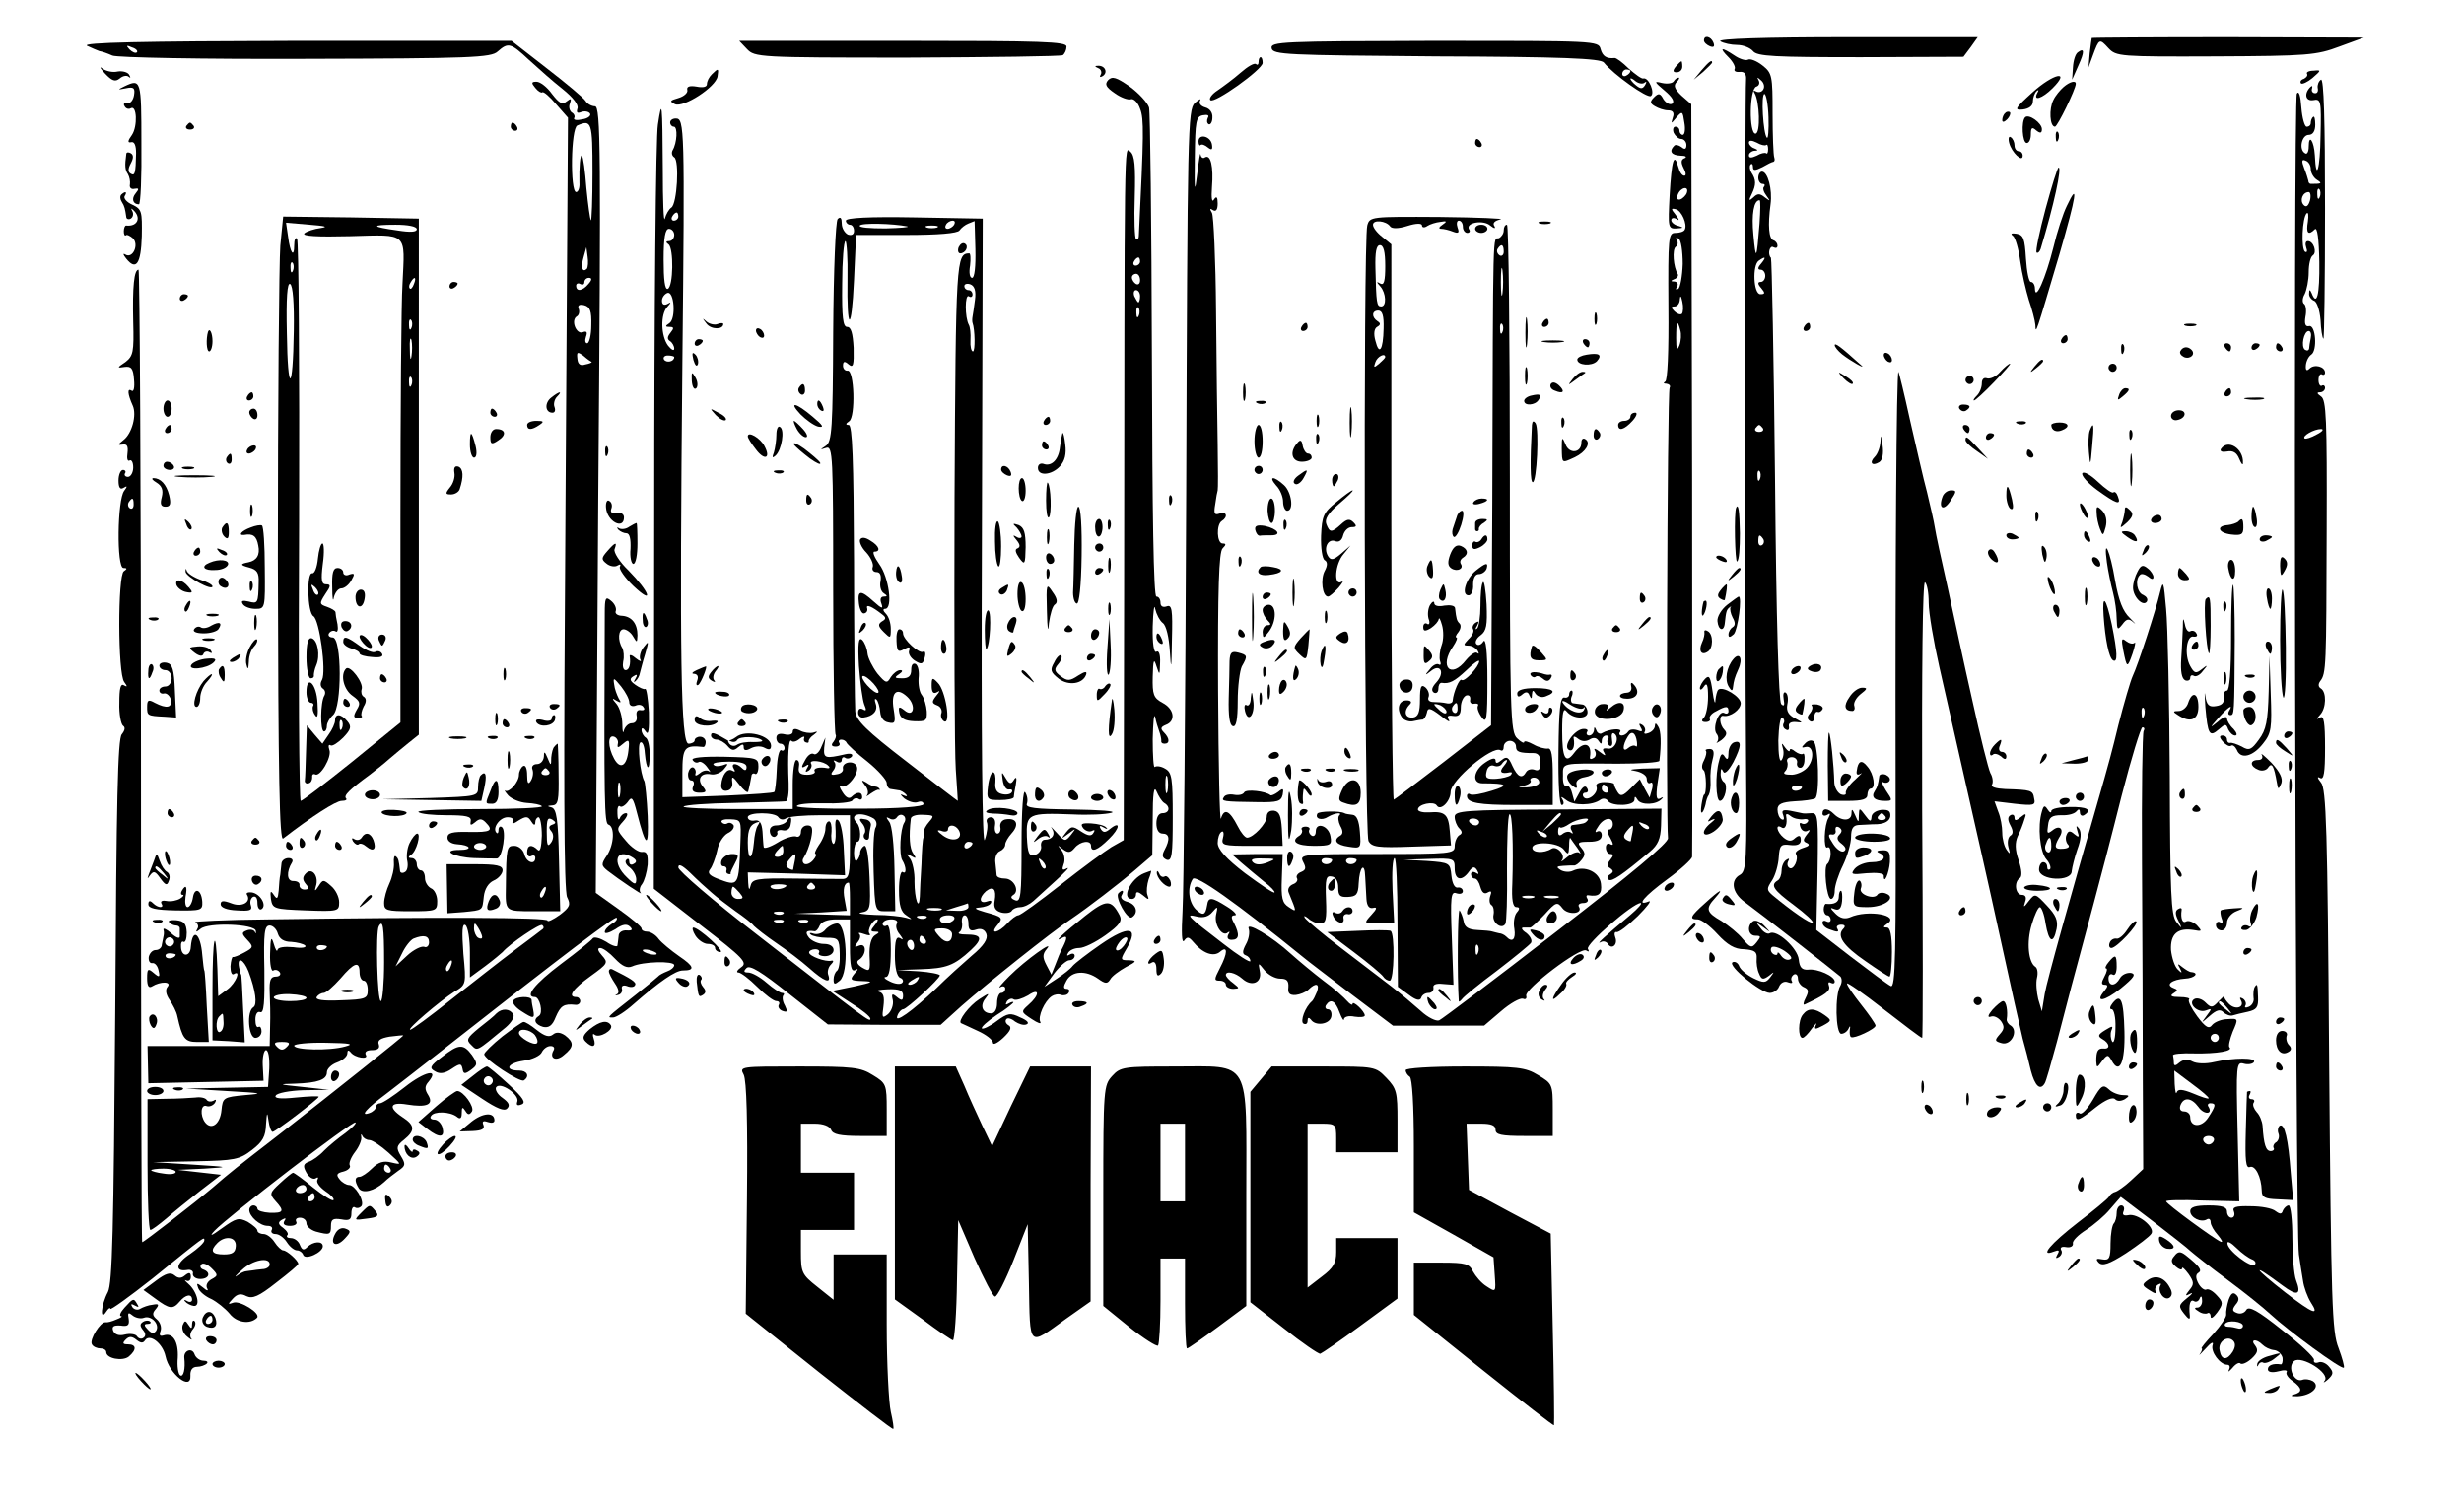 <svg version="1.0" xmlns="http://www.w3.org/2000/svg" width="804" height="490.667" viewBox="0 0 603 368"><path style="fill:#000000" d="M417 9.9c0 .5.7 1.1 1.4 1.4 1 .4 1.3.1.9-.9-.6-1.5-2.3-1.9-2.3-.5zM421 10.1c.8.5 2.7.9 4.1.9 1.5 0 3.2.7 3.9 1.5 1 1.3 5.2 1.5 26.4 1.5l25.1-.1 1.8-2.4 1.7-2.4h-32.2c-19.9 0-31.6.4-30.8 1zM511.9 9.3c0 .1-.3 1.8-.5 3.7l-.3 3.5 1.1-3c1.5-4.1 1.6-4.1 3.8-1.7 1.9 2 2.7 2.1 26.2 2 22.6-.1 24.7-.3 30.3-2.4l6-2.2-33.2-.1c-18.3 0-33.3.1-33.4.2zM21.3 11.2c1.1.5 2.4 1.1 3 1.3.7.1 2.1.6 3.2 1.1 1.1.5 22.3.9 47.3.8 40.5-.1 45.4-.3 47-1.8 2.6-2.3 3.2-2.1 7.7 2.1 2.3 2.1 5.9 5.3 8.2 7.1 2.6 2.1 4 3.9 3.6 4.8-.3 1 0 1.2 1 .8.8-.3 1.8-.1 2.1.4.3.5-.5 1.2-1.9 1.4-1.3.3-2.2.2-2-.3.3-.4 0-1.1-.6-1.4-.5-.4-.8-1.4-.4-2.2.4-1.2.2-1.3-.8-.5-1.1.9-1.8.5-3.6-1.8-1.2-1.7-2.9-3-3.8-3-1.3 0-1.3.3-.3 1.5.7.9 1.5 1.3 1.7 1.1.3-.3 1.8 1 3.4 2.9l2.9 3.3-.6 94.4c-.5 68.2-.4 94.9.4 96.4.9 1.8.7 2.4-1.8 4.3-1.7 1.2-3 1.8-3 1.4 0-.8-26-.9-68.5-.3-10.4.1-18.4.5-17.7.7.6.3.9 1 .5 1.6-.5.9-.3.9.8 0 1.9-1.6 13.2-1.2 13.5.5.1.7 0 .8-.2.3-.3-.6-1.2-.7-2-.4-1.3.5-1.3.8.1 2.3 1.6 1.7 1.5 1.9-.7 3.1-1.3.7-2.5 1.2-2.8 1.1-.2-.1-.5.9-.6 2.3 0 1.3.3 2.2.8 1.9 1.9-1.2.5 2.2-1.5 3.7l-2.3 1.7-.2-6.6c-.4-11.4-1.2-8.1-1.2 4.9v12.5l4 .2 3.9.3-.4-8.3c-.2-4.6-.4-8.3-.5-8.3-.1 0-.3-.8-.5-1.8-.5-2.7 1.1-2 2.3 1 1.8 4.8 2.2 8.2 1.2 8.8-1.7 1-1.2 7.5.5 7.5.8 0 1.5-.7 1.5-1.6 0-.8-.3-1.3-.7-1.1-.5.3-.8-.5-.8-1.8s.5-2.1 1.2-1.8c.9.3 1.1-2.4 1-10.4-.2-9 0-10.8 1.3-10.8.8 0 1.7.9 2 2 .4 1.3 1.5 2 3.3 2 1.4.1 3 .5 3.4.9.4.5-.9.7-2.9.4-2.2-.2-3.8 0-3.9.7-.1.5-.5-.1-.9-1.5-.6-2-.8-1.6-.9 2.3-.1 2.7.3 4.6.8 4.2.5-.3 1.2-.1 1.6.5.3.5-.1 1-1 1-1.3 0-1.6.9-1.5 3.7.1 2.1.2 5.9.1 8.5L66 256H36.1l.1 4.5.1 4.6 14.1-.3 14.1-.3-.2-3.8c-.1-2 .3-3.7.8-3.7.6 0 .9 2 .8 4.5l-.3 4.5-10 .2-10.1.2 10 .6c8.7.5 9.3.6 4.5 1-5.3.5-5.5.6-5.8 3.7-.3 3.3-2.4 5-4 3-1.3-1.7-1.1-4.6.4-4 .6.2 1.5-.1 2-.8.4-.7.3-1-.4-.5-.6.3-1.3.2-1.6-.2-.3-.5-1.5-.8-2.8-.6-1.3.1-4.4.3-7 .3l-4.7.1v16c0 8.8.3 16 .7 16 .4 0 2.1-1.3 3.9-2.8 1.7-1.5 5.4-4.5 8.2-6.7l5.2-4-5.3-.6-5.3-.6 6.5-.3c6.3-.4 6.3-.4-3-1l-9.5-.6 10.4-.2c9.5-.2 10.7-.4 13.8-2.8 2.6-2 3.3-3.3 3.4-6.2.2-3 .3-3.2.6-1 .2 1.6.7 2.8 1 2.8.7 0 11.3-8.1 11.3-8.6 0-.2-2.5-.1-5.6.2-3.8.4-5.4.2-4.9-.5.3-.6 3.4-1.2 6.8-1.3l6.2-.1-6.5-.7c-5.9-.6-6.1-.7-1.8-.8 5.7-.2 7.8-1 7.8-2.8 0-.8 1.1-1.9 2.5-2.4s2.5-1.5 2.5-2.2c0-.8.3-.9.8-.3 1 1.4 4.6 1.9 3.7.6-.3-.7.3-1.1 1.5-1.1 1.5 0 2-.5 1.7-1.4-.4-1 .4-1.5 2.6-1.9 1.8-.2 3.3-.4 3.4-.3.2.1-16.5 13.4-30.2 24.1-11.1 8.6-11.9 9.2-16.4 13.1-4 3.4-16.9 13.4-17.3 13.4-.2 0-.3-53.6-.3-119s-.3-119-.6-119c-1.1 0-1.5 4.2-1.3 12.7.2 7.5 0 8.4-1.9 9.9-2.1 1.4-2.1 1.5-.2 1.2 1.6-.2 2.1.3 2.3 3.1.2 2-.1 3.1-.6 2.7-1.1-.7-1 .8.3 3.7 1 2.3-.2 6.8-2.3 8.4-1.4 1.1-1.4 1.3-.2 1.1 1.1-.2 1.4.4 1.2 2.1-.2 1.3 0 2.1.5 1.8.5-.3.9.5.9 1.7s-.6 2.3-1.3 2.3c-.6 0-1-.4-.7-.9.3-.4 0-.8-.5-.8-.6 0-1.1 1.2-1.1 2.6 0 1.7.4 2.3 1.2 1.8 1-.6 1-.4.2.7-1.7 2.1-1.9 18.9-.2 18.9.9 0 1 .2.1.8-1.5 1-1.5 25.1.1 27.1.8 1.1.8 1.3-.1.8-.8-.5-1.1.8-1.1 4.3-.1 2.7.4 5.2.9 5.6.6.4.5 1.1-.3 2.1-1 1.2-1.3 16-1.6 67.7-.4 53.8-.7 66.6-1.8 68.8-1.7 3.2-2 7.3-.4 4.8.5-.8 1-1.1 1-.7 0 .4 4.6-2.9 10.3-7.4 13.2-10.7 12.7-10.3 12.7-9.3 0 .5-1.6 2-3.5 3.3-3.5 2.3-3.8 4.4-.7 3.9.9-.2 1.6.3 1.4.9-.1.7.7 1.3 1.8 1.3 2.2 0 2.7-1.6.8-2.3-.7-.2-1-.8-.5-1.3.4-.4 1.5 0 2.5 1 1.6 1.6 1.6 1.8-.1 2.7-1 .6-1.4 1.5-1 2.2.4.7-.1.6-1-.2-1.5-1.2-1.7-1.2-1.2.1.3.9 1.8 2.1 3.2 2.7 1.4.7 3.4 2.3 4.5 3.6 1.7 2.2 5 2.7 6.7 1 1-1.1-4.2-4.3-5.8-3.7-1.4.5-1.4.4-.1-1 1.1-1.2 2-1.3 3.3-.6 1.5.7 3 .1 7.3-3.3 3-2.3 5.4-4.3 5.4-4.6 0-.8-2.8-3.3-3.7-3.3-.4 0-1.4-.9-2.1-2-.7-1.1-1.9-2-2.7-2-.8 0-1.5-.4-1.5-.8 0-.5-1.1-1.4-2.4-2.2-2.2-1.1-2.8-.9-6.3 1.6-2.6 1.9-3.2 2.1-1.8.6 3.3-3.5 33.9-27.1 34.5-26.5.3.2-.9 1.4-2.5 2.6-1.7 1.2-4 3.1-5.2 4.3-1.1 1.2-2.8 2.4-3.7 2.7-1.4.5-1.5 1.1-.6 2.7.6 1.1 1.6 1.7 2.2 1.4.6-.4.8-.3.5.3-.4.6.5 1.8 1.9 2.8 1.4.9 2.3 1.9 2 2.2-.3.3-2.5-1.1-5-3.1-2.4-2-4.6-3.6-4.9-3.6-.2 0-1.6 1.1-3.2 2.6-2.5 2.3-2.6 2.6-1.1 4.3 2.3 2.5 2 3-1.4 2.9-1.6-.1-3-.5-3-1 0-.4-.4-.8-1-.8-.5 0-1 .5-1 1.1 0 1.6 2.6 3.9 4.5 3.9.9 0 1.3.4 1 1-.3.5.1 1 .9 1 .9 0 2.1.9 2.8 2 .7 1.1 1.8 2 2.5 2 .6 0 1.3.5 1.5 1.1.5 1.4 4.8-.6 4.8-2.1 0-1.4-2.4-1.2-3.8.2-.9.9-1.3.7-1.8-.5-.3-.9-1.3-1.7-2.2-1.7-.8 0-1.2-.3-.9-.7.4-.3-.1-1.1-1-1.8-1.3-.9-1.3-1.4-.3-2 .9-.5 1.1-.4.6.3-.5.8.1 1.2 1.4 1.2 1.2 0 1.8-.5 1.5-1-.3-.6.1-1 .9-1 .9 0 1.6.6 1.6 1.4 0 .7 1 1.6 2.3 2 3.4.9 3.7.8 3.7-1.4 0-1.6.5-1.9 2.5-1.6 2 .4 2.5.1 2.5-1.5 0-1.1.4-1.8.9-1.4.5.3 1.2.1 1.6-.4.7-1.3-1.6-5.1-3.1-5.1-.6 0-1.7-.6-2.3-1.4-.9-1.1-.7-1.5 1-1.9 1.1-.3 1.8-1 1.5-1.5-.3-.5.3-2 1.3-3.3 1-1.3 1.7-3 1.5-3.7-.1-.7 0-.8.3-.2.2.5 1 1 1.7 1s2.8 1.4 4.7 3.1c3.3 3 3.3 3 .7 2.4-1.9-.5-3.2-.1-4.7 1.4-1.2 1.2-2.6 2.1-3.1 2.1-1.2 0-1.3 1-.2 2.8.9 1.4 3.8.7 6.2-1.5.8-.8 2.4-2 3.5-2.8 1.8-1.2 1.8-1.6.6-3.6-1.2-2-1.1-2.5.8-4 2.7-2.2 2.7-3.5-.4-5.5-3.6-2.4-3.1-3.8 1.1-3.1 4.9.8 6.6 0 5.2-2.3-.9-1.4-.9-2.2.1-3.3 2.7-3.3-1-2.5-5.8 1.3-2.8 2.2-5.5 4-6.1 4-.5 0-1 .4-1 .9s-.7 1.2-1.6 1.5c-2.5.9-.6-1.2 4.1-4.7 2.3-1.8 7.8-6 12.1-9.4 32.7-25.7 43.9-34.1 44.3-33.7.3.3-.2 1-1.2 1.5-.9.6-1.7 1.4-1.7 2 0 .5 1.1.2 2.6-.7 1.7-1.2 2.8-1.4 3.6-.6.7.7.5 1-.8.9-1.1-.1-2 .5-2 1.3-.1.8-.2 1.9-.3 2.4 0 .4-1.3.1-2.7-.9-1.5-.9-2.9-1.3-3.3-.9-.3.5-3.9 3.4-7.8 6.3-6.5 4.9-9 8.1-6.4 8.1 1.2 0 2.1 3.9 1 4.6-1.5.9-1 2.1 1 2.7 1.4.3 2.3-.3 3.1-2.4 1.2-2.8 2-3.3 4.8-3 .6.1 1.2-.3 1.2-.9 0-.5-.4-1-1-1-2.2 0-.8-2 3.5-5.1 4.3-3.1 4.4-3.3 2.8-5.1-1-1.1-1.2-1.8-.4-1.8.7 0 2.3 1.2 3.6 2.6 1.8 1.9 3 2.4 4.2 1.9 2.6-1.2 10.3-1.4 10.3-.3 0 .5-.8 1.2-1.7 1.5-1 .4-2 .9-2.3 1.3-.3.3-2.7 2.3-5.5 4.5-7.1 5.6-7.1 5.5-5.5 5.5.8 0 3.1-1.5 5.1-3.3 6.3-5.5 10.2-8.2 12-8.2 3.1 0 2.8-1-.9-3.5-2-1.4-4.3-3.3-5-4.2-.7-1-2-1.8-2.8-1.8-.8 0-1.4-.3-1.4-.8 0-.4-2.5-2.5-5.6-4.7l-5.6-4 .6-96.3c.7-85.5.6-96.2-.8-96.2-.8 0-1.9-.6-2.3-1.3-.4-.7-4.7-4.3-9.5-8l-8.6-6.7H72.3c-37.5.1-52.3.4-51 1.2zm12.2 1.6c-.3.3-1.1 0-1.8-.7-.9-1-.8-1.1.6-.5 1 .3 1.5.9 1.2 1.2zM145 42.2c0 6.7-.2 11.9-.4 11.7-.2-.2-.7-3.8-1.1-7.9-.3-4.1-.8-7.7-1.1-7.9-.4-.5-.7 2.9-.6 6.6.1 1.3-.3 2.3-.8 2.3-1.5 0-1.3-15.7.3-16.3 3.5-1.5 3.7-.9 3.7 11.5zm-1.4 23.6c-1.1 1-1.5-.4-.8-2.8l.7-2.5.3 2.3c.2 1.3.1 2.6-.2 3zm.4 3.7c-1.4 1.7-3 2-3 .4 0-.5.5-.7 1-.4.6.3 1 .1 1-.4 0-.6.5-1.1 1.1-1.1.8 0 .8.5-.1 1.5zm.7 10.1c0 2.4-.5 4.4-1 4.4s-.6-.7-.3-1.6c.4-1.1.2-1.5-.8-1.1-1.6.6-3-3-1.4-3.9.5-.3.7-1.2.4-1.9-.3-.8.2-1.1 1.4-.8 1.4.4 1.8 1.4 1.7 4.9zm.1 9c.1.1-.5.4-1.6.6-1.2.4-1.8-.1-1.9-1.4-.2-1.7 0-1.8 1.5-.7.9.8 1.8 1.4 2 1.5zM32.7 123.5c0 .8-.4 1.2-.9.9-.5-.3-.6-1-.3-1.5.9-1.3 1.2-1.1 1.2.6zm61.3 112c0 5.2-.4 9.5-.8 9.5-.9 0-1.3-16.9-.5-18.3 1-1.8 1.3-.1 1.3 8.8zm21-2.3v6l3.8-2.8c2-1.5 3.9-3.1 4.2-3.4 1.8-2.1 9.2-7.1 9.7-6.6.4.3.4.7.2.9-.2.2-3.3 2.5-6.9 5.2-3.6 2.7-10.6 8.2-15.7 12.2-5 4-9.5 7.3-9.9 7.3-1 0 7.2-7 10.8-9.3 2.9-1.7 2.9-1.8 2.2-9.3-.4-5.5-.3-7.5.5-7 .6.4 1.1 3.4 1.1 6.8zm3-3.9c0 .5-.4.5-1 .2-.5-.3-1-1.4-1-2.3 0-1.5.2-1.5 1-.2.5.8 1 1.9 1 2.3zm-13 1.3c0 .9-.6 1.4-1.2 1.1-.7-.2-2.6.7-4.2 2.2l-2.8 2.6 1.6-3.2c.8-1.7 2.1-3.3 2.8-3.6 2.5-1 3.8-.7 3.8.9zm-25 1c0 .8-1.9 1.3-2.4.6-.3-.5.1-.9.9-.9s1.5.2 1.5.3zm80.6 1.6c.3.4-.1.5-1 .4-.8-.1-1.8-.5-2.2-.8-.3-.4.1-.5 1-.4.8.1 1.8.5 2.2.8zm-50.3 3.3c-.3.9-.8 1.4-1 1.1-.3-.3-.2-.9.2-1.5.9-1.6 1.5-1.3.8.4zM88 238c0 1.1.5 2 1 2 .6 0 1 1 1 2.3 0 2.1-.5 2.3-6.6 2.5-4.3.2-6.3-.1-5.9-.8.3-.5 1.1-1 1.7-1 .6 0 2.4-1.6 4.1-3.5 3.4-4 4.7-4.4 4.7-1.5zm-13 6.2c0 .5-1.8.8-4 .8s-4-.4-4-.9 1.8-.9 4-.8c2.2.1 4 .5 4 .9zM54.7 250c.1 1.1-.2 2.2-.8 2.5-1 .7-1.3-2.8-.2-3.8.9-.9.9-1 1 1.3zm15.5 6.2c-.9.9-1.5.9-2.4 0-.9-.9-.7-1.2 1.2-1.2s2.1.3 1.2 1.2zm14.3-.1c-3.8 1.1-12.5.9-12.5-.2 0-.4 3.5-.8 7.8-.7 5.9.1 7 .3 4.7.9zm11 29.9c.3.5.1 1-.4 1-.6 0-1.1-.5-1.1-1 0-.6.2-1 .4-1 .3 0 .8.4 1.1 1zm-52.5.8c0 .5-1.3.7-3 .4-1.6-.2-3-.6-3-.8 0-.2 1.4-.4 3-.4 1.7 0 3 .4 3 .8zm32 4.2c0 .5-.7 1-1.6 1-.8 0-1.2-.5-.9-1 .3-.6 1-1 1.6-1 .5 0 .9.4.9 1zm2 2c0 .5-.5 1-1.1 1-.5 0-.7-.5-.4-1 .3-.6.8-1 1.1-1 .2 0 .4.4.4 1zm-19.3 12c-.1 1.5-.8 2-2.9 2-3 0-3.5-.9-1.6-2.8s4.7-1.5 4.5.8zm8.3 4.5c0 .5-.8 1.1-1.8 1.1-.9.1-2 .2-2.4.3-.5.1-1.1.1-1.5.2-.5 0-1.5.5-2.3 1.1-.8.6-.3-.1 1.2-1.4 2.6-2.5 6.9-3.3 6.8-1.3z"/><path style="fill:#000000" d="M83.8 242.7c.6.2 1.8.2 2.5 0 .6-.3.1-.5-1.3-.5-1.4 0-1.9.2-1.2.5zM182.8 12c1.9 2 2.9 2.1 39.1 2.1 20.5-.1 37.7-.3 38.2-.6.5-.4.9-1.3.9-2.1 0-1.2-5.8-1.4-40-1.4h-40.1l1.9 2zM311.2 11.8c.3 1.6 3.5 1.7 40.3 2 30.5.1 40.2.5 41 1.5 2.3 2.9 10.6 8.8 11.5 8.2 1.1-.7-.5-4.6-1.8-4.3-.4.2-2-1-3.6-2.4-1.5-1.5-3.1-2.7-3.5-2.6-1.9.2-2.9-.4-3.4-2.2-.5-2-1.2-2-40.7-2-37.3.1-40.1.2-39.8 1.8zm87.8 5.6c0 .3-.4.8-1 1.1-.5.3-1 .1-1-.4 0-.6.5-1.1 1-1.1.6 0 1 .2 1 .4zm3.5 2.8c.5-.4.5-.1.1.6-.6 1-1.1 1-2.2.1-.8-.6-1.4-1.4-1.4-1.6 0-.3.6 0 1.3.6.8.6 1.8.7 2.2.3zM423 14c1.2 1.2 1.8 2.5 1.5 2.9-.2.5.3.8 1.3.7 1.1-.1 1.6.5 1.5 1.9-.3 2.8-.3 134 0 166.8.2 24.5.1 26.9-1.5 27.8-2.4 1.3-1.9 4.4 1.1 6.6 4.1 3 22.5 17.4 23.5 18.3.4.5.4 1.4 0 2.2-1.4 2.1-1.2 11.8.2 11.8.7 0 1.5-.6 1.8-1.3.3-.7.5-.7.3.3-.1.8 0 1.7.3 1.8.7.5 6-2 6-2.8 0-.4-1.6-2.7-3.5-5.1-1.9-2.4-3.5-4.7-3.5-5.2 0-.4 4 2.4 9 6.3 4.9 3.8 9.1 7 9.4 7 .2 0 .2-25.2 0-56-.1-34.4.1-55.8.7-55.5.5.4.9 2.6.9 5 0 2.5 1.2 9.5 2.6 15.7 1.4 6.2 4.3 18.9 6.4 28.3 2.1 9.3 6 26.4 8.5 38 2.5 11.5 5 22.7 5.5 24.7.6 2.1 1.5 5.6 2 7.8 1 3.8 2.3 5 3.4 3.1.3-.4 1.6-5 3-10.2 2.4-9.3 4-15.4 9-33.9 1.4-5.2 4.5-17 6.8-26.2 2.4-9.3 4.7-16.8 5.1-16.8.5 0 .6.4.3.9-.3.4-.5 15-.4 32.2.1 17.3.2 41.2.2 53.2l.1 21.8-3 2.8c-1.6 1.5-3.4 2.7-3.9 2.8-.5.1-1.2.6-1.5 1.2-.4.6-3.8 3.4-7.6 6.3-6.7 5.2-9.5 8.5-5.9 7.1 1.3-.5 1.5-.3.9.7-.5.9-.4 1.1.4.6.6-.4.9-1.2.5-1.7-.3-.6.2-.9 1.2-.7 1.1.2 1.8-.2 1.7-.9-.2-.6 1.3-2.1 3.2-3.3 1.9-1.2 4.6-3.5 5.9-5.1l2.6-3 7.9 6c4.3 3.3 8.5 6.6 9.2 7.3.8.7 4.8 3.9 9 7s8.9 6.9 10.5 8.4c4.3 4 17.5 13.7 18 13.1.2-.2-.4-2.4-1.3-4.8-1.6-4-1.8-10.6-2.3-70.5-.4-56.7-.7-66.4-2-67.9-.9-1.1-1-1.6-.2-1.1.9.5 1.2-1.2 1.2-7.4s-.3-8-1.2-7.4c-1 .6-1 .4 0-.7 1.5-1.6 1.6-5.5.2-6.4-.7-.4-.7-1.1-.2-1.8 1.5-1.9 1.5-3.5 1.6-37 .1-27.2-.1-31.9-1.4-32.7-1-.7-1.1-1-.2-1 .6 0 1.2-.5 1.2-1.1 0-.5-.4-.8-.8-.5-.4.2-.8-.4-.8-1.4 0-1 .4-1.6.8-1.4.4.3.8.1.8-.4 0-1.5-2.6-2.2-3.8-1-.7.7-1 .4-.9-.8.1-1.1.7-2.2 1.3-2.6 1.6-1 1.1-7.4-.5-7-.9.2-1.2-.5-.9-2.3.3-1.4.1-2.8-.3-3.1-.5-.3-.5-1.4.1-2.4.5-1 1-3.4 1-5.4 0-1.9.4-3.7 1-4.1 1.1-.7.2-3.5-1.2-3.5-.6 0-.7.7-.4 1.6.3.8.2 1.3-.3 1-1-.7-.7-8.3.4-9.4.4-.4.5.5.3 2-.5 2.9.1 3.5 1.7 1.9.6-.6 1 2.3 1.1 8 .1 8.1-.6 11-1.9 7.6-.4-.9-.6-.9-.6.1-.1.7.5 1.5 1.2 1.8.7.2 1.4 2.3 1.6 4.7.1 2.3.4 4.3.7 4.6.2.2.4-14.1.4-31.8 0-21.8-.3-32-1-31.6-.6.4-.9 1.3-.8 2 .2.8-.1 1.4-.7 1.3-.5 0-.9-.5-.7-1.1.2-.7 0-.8-.4-.4-1.6 1.6-1.2 3.5.7 3.2 1.9-.4 2 .2 1.8 8.6-.1 8.4-1.1 11.6-1.4 4.9-.2-3.5-1.5-5.4-1.5-2.1 0 1.2-.4 2-.9 1.6-1.6-.9-.8-4.5.9-4.5 1 0 1.6-.9 1.6-2.5 0-1.3-.2-2.2-.5-1.9-.4.3-.6 1-.6 1.5s-.4.9-1 .9c-.5 0-1.1-2.1-1.3-4.7-.2-2.9-.6-4.2-1.1-3.4-.9 1.4-.4 278.5.5 284.1.3 1.9.7 4.8 1 6.4.2 1.6 1.1 4 1.9 5.3 2.3 3.5.5 2.8-6.1-2.3-8.1-6.3-8.7-7.7-.8-1.8 3.6 2.7 4.7 2.3 3.3-1.3-.5-1.3-.9-6-.9-10.4 0-4.3-.4-7.9-.9-7.9s-1.1.6-1.4 1.2c-.3 1-.7 1-1.8.2-.8-.7-3.5-1.2-6.1-1.2-3.7-.1-4.6.2-4.1 1.3.3.8 0 1.5-.6 1.5s-1.1-.7-1.1-1.5c0-1.1-1.2-1.5-4.5-1.5-3.2 0-4.5.4-4.5 1.4 0 1.6 2.7 2.9 4.1 2 .5-.3.9 0 .9.7s.8 2.1 1.8 3.2c.9 1.1 1.3 1.8.7 1.6-1.5-.6-13.4-9.3-13.4-9.9-.1-.3 3.9-.4 8.9-.2l9 .2-.4-17.1c-.4-16.4-.3-17.1 1.5-16.6 1 .3 2.2.1 2.5-.4.7-1.1-4.9-1.1-9.7 0-2.1.5-4.3.4-5.3-.1-1.1-.6-2.2-.6-3.2.2-1 .9-1.4.9-1.4.1 0-.6-.1-1.4-.2-1.8-.2-.4 2.2-.6 5.2-.5 5.6.1 9.6-.6 8.6-1.5-.3-.3.1-2 .8-3.8 1.4-3.2 1.4-3.3-1.2-3.1-1.5 0-3.2.7-3.8 1.4-.8 1.1-1.6.7-3.7-2.1-1.4-1.9-2.3-3.7-2-4.1.4-.3-.7-.6-2.3-.6-2 0-2.5-.3-1.5-.9 1.1-.7 1.1-.9 0-1.3-2.1-.8-.3-2.1 2.8-2.3 2.4-.1 3.6-1.4 1.6-1.6-.5 0-1.4-.6-2.2-1.2-1.2-1-1.3-.9-.6.3.6 1.2.5 1.3-.6.2-.7-.7-1.4-2.8-1.6-4.7-.2-3.9 1.6-5.5 5.5-4.9 2.1.4 2.2.3.8-1.2-.9-.8-2-1.2-2.6-.9-.9.6-1.4-.8-1.1-2.8.1-.5-.3-.6-.9-.2-.7.4-.7 1.3.1 2.8 1 2.1.9 2.1-.5.3-1.3-1.6-1.5-7.1-1.6-35.5-.1-18.5-.5-37-.9-41.1-.6-6.8-.7-7.2-1.5-4-1 4.3-5.4 17.8-6.7 20.5-.5 1.1-2.1 6.5-3.5 12-1.3 5.5-2.9 11.3-3.4 13-8.7 30.3-14 49.3-14.6 52.7l-.7 4.3-.9-3c-.4-1.7-.6-4-.3-5.2.3-1.2.1-2.4-.4-2.7-1.7-1.1-2.2-6-.9-10.3.7-2.4 1.6-4.3 2-4.3.4 0 1.1 1.8 1.4 4 .8 4.6 1.9 5.2 2.7 1.3.4-2-.2-3.4-2.4-5.7-2.8-3-2.9-3-4.4-1.1-1.2 1.6-1.4 1.7-.9.2.4-1.1.1-1.7-.8-1.7-1.6 0-2-3.2-.5-4.1.6-.4.5-2-.3-4.4-.9-2.6-.9-4.3-.2-5.9.6-1.1 1.3-3 1.6-4 .6-1.6.4-1.7-.9-.6-1.1.9-1.5.9-1.5.1 0-.7-.5-.9-1-.6-.7.4-.7 1.2 0 2.5s.7 2.1 0 2.5c-.6.4-.8 1.6-.5 2.8.5 1.7.4 1.9-.4.7-.6-.8-1.1-2.7-1.1-4.2s-.4-3.8-1-5.2l-.9-2.5 5 .6c4.6.5 5.1.4 4.7-1.3-.3-2-.7-2.1-7.1-2.3-2.2-.1-3.6-.5-3.2-1.1.3-.5.2-1.8-.4-2.8-.5-1-2.5-9-4.4-17.7-2-8.8-4.7-21.4-6.1-27.9-1.5-6.6-2.9-13.1-3.1-14.5-.2-1.4-1.1-5.3-1.9-8.6-.9-3.3-2.7-11.3-4.2-17.8-1.4-6.4-2.7-11.7-2.8-11.7-.5 0-.8 47.9-.7 97.8.1 45.2 0 53.2-1.2 52.5-.8-.4-5.2-3.7-9.8-7.2l-8.4-6.5.3-14.4c.2-13.2.1-14.3-1.5-14.2-1 .1-2 .1-2.3 0-.3-.1-1.6-.3-2.9-.6-1.8-.3-2.2-.1-1.7 1.1.3.9.2 1.3-.4 1-.6-.3-1-1.4-1-2.4 0-1.3 1-1.8 4.2-2 2.3-.1 4.5-.4 5-.7 1.2-.7.8-13.3-.4-14-.6-.4-1.5-.1-2.1.6-.9.9-.9 1.1.2.8 1.8-.4 2.2 2.7.6 4.8-.7 1-2.5 1.9-3.9 2-1.8 0-2.4-.2-1.7-.9.5-.5.7-1.5.5-2.2-.3-.6.2-1.2 1.1-1.2.8 0 1.4.6 1.3 1.3-.2.7.2 1.3.7 1.3.6.1 1.1-.8 1.1-1.9.1-1.1-.1-1.8-.4-1.5-.3.2-1.1 0-1.9-.6-.7-.6-1.3-.8-1.3-.3s-.5.2-1.1-.6c-.9-1.3-1-1.3-.6.1.3.9.2 2.2-.3 2.9-.5.7-.8-1.3-.8-4.8.1-3.4.5-5.9 1-5.6.4.3.6.9.3 1.4-.3.5-.1 1.2.5 1.5.6.4.9.1.8-.7-.2-.8.5-1.2 1.7-1.1 1.8.2 1.8.2-.2-.9-1.6-.8-2.2-1.8-1.9-3.4.3-1.3.1-2.6-.4-2.9-.5-.3-.7.4-.5 1.6.3 1.5.1 1.9-.6 1.2-.6-.6-1.2-20.6-1.5-54.9-.3-29.6-.8-54.1-1-54.3-.9-.9-.3-3.2.6-2.6.6.3 1 .2 1-.4 0-.5-.4-1.1-1-1.3-1.1-.3-1.4-3.6-.7-8.8.5-3.7-.7-8-2.1-8-.5 0-.9.7-.9 1.5s.5 1.5 1 1.5c.6 0 .7.3.4.7-.4.3-.1 1.3.6 2.2 1 1.4 1 1.4-.4.4-1.2-1-1.8-1-2.8 0-1.1 1-1.2.8-.4-.8 1.1-2.3 1.1-3.5-.1-5.3-.4-.7-.5-1.6-.2-1.9.3-.4.6-.1.6.6 0 .9.5.9 2.3 0 1.2-.7 2.4-1.3 2.7-1.3.3-.1.4-.5.2-1.1-.2-.5-.4-5.4-.4-10.7 0-9.3-.1-9.9-2.5-11.8-1.4-1.1-3-1.7-3.5-1.4-.5.3-2-.1-3.3-1-3.3-2.2-3.9-2-1.5.4zm8.5 7.9c-.3.6-1.1.8-1.7.5-.7-.4-.8-.2-.4.4 1.2 2 1.5 9.9.2 9.9-1.6 0-1.5-10.9.2-11.5.7-.2.9-.9.6-1.5-.5-.9-.4-.9.6 0 .7.6.9 1.6.5 2.2zm1.3 6.8c.1 3.1-.1 5.4-.4 5-.9-.9-1.5-10.7-.6-10.7.4 0 .9 2.5 1 5.7zm-.6 6.8c.3-.3.5.2.5 1s-.2 1.3-.5 1c-.3-.2-1.3 0-2.3.6-1.3.6-1.9.6-1.9-.1 0-.5.6-1 1.3-1.1 1 0 1-.2 0-.6-.7-.2-1.3-.9-1.3-1.4 0-.6.7-.6 1.9 0 1 .6 2 .8 2.3.6zm133.3 5.9c0 .9.7 2.1 1.5 2.6 1.4.9 1.2 1-1.5 1-.3 0-.6-.3-.6-.8-.1-.4-.5-1.8-1-3-.7-1.8-.6-2.3.3-1.9.7.2 1.3 1.1 1.3 2.1zm2.2 6.8c-.3.8-.6.5-.6-.6-.1-1.1.2-1.7.5-1.3.3.3.4 1.2.1 1.9zm-2.4.9c-.4 1.3-.9 1.7-1.5 1.1-1.1-1.1-.3-3.2 1.2-3.2.4 0 .6.9.3 2.1zm-134.7 5.6c-.7 8.9-.9 9.3-1.5 2.8-.5-5.1.1-8.5 1.5-8.5.3 0 .2 2.6 0 5.7zm.4 9.8c-.9 1-.9 1.5-.1 1.5.6 0 1.1.7 1.1 1.5s-.5 1.5-1.1 1.5c-.8 0-.8.5.1 1.5 1 1.2 1 1.5-.2 1.5-1.7 0-2-7.1-.4-8.2 1.7-1.2 1.9-.9.6.7zm134.5 18.2c-.2 1-.4 2.2-.4 2.6-.1.5-.5.6-1 .3-1.1-.7-.3-4.6.9-4.6.5 0 .7.8.5 1.7zm-134.1 22.1c.3.5-.1.9-.9.9s-1.2-.4-.9-.9c.3-.4.7-.8.9-.8.2 0 .6.4.9.8zm135.6 1.5c-1.4.8-2.7 1.2-3 1-.7-.6 2.3-2.3 4-2.3.8 0 .4.6-1 1.3zm-136.3 10.9c-.3.8-.6.5-.6-.6-.1-1.1.2-1.7.5-1.3.3.3.4 1.2.1 1.9zm.8 14.7c.3.5.2 1.2-.3 1.5-.5.3-.9-.1-.9-.9 0-1.7.3-1.9 1.2-.6zm93.2 43.3c-.3.8-.6.5-.6-.6-.1-1.1.2-1.7.5-1.3.3.3.4 1.2.1 1.9zM441 192.6c0 .8-1.9 1.3-2.4.6-.3-.5.1-.9.9-.9s1.5.2 1.5.3zm.3 7.9c.9-.2 1.5.1 1.1.6-.3.5-1 .7-1.5.4-.5-.3-.6.1-.3.9.3.9 1.1 1.3 1.8.9.6-.4.6 0-.2.9-1 1.3-1 1.7 0 2.1.8.4.5.8-.9 1.2-1.3.4-2.1 1.1-1.8 1.5.8 1.2-.6 4.1-1.6 3.4-.5-.3-.6-1-.3-1.6.4-.7.2-.8-.4-.4-.7.4-1.2 1.6-1.2 2.6s-.4 2.2-1 2.5c-1.8 1.1-1 2.3 4 6 2.8 2.1 4.9 4 4.6 4.3-.5.4-5.1-2.8-9.8-6.7-1.5-1.3-1.5-1.6-.1-3.7.8-1.3 1.5-3.8 1.6-5.6.2-2.9.5-3.3 2.8-3 1.8.2 2.6-.2 2.6-1.2 0-1.2-.4-1.3-1.4-.5-.9.9-1.7.8-2.8-.1-1.7-1.4-2.1-3.5-.5-2.5.9.6 1.5-.8 1.1-2.9-.1-.5.4-.5 1.1.1.7.6 2.1.9 3.1.8zM543 254c0 .5-.4 1-1 1-.5 0-1-.5-1-1 0-.6.5-1 1-1 .6 0 1 .4 1 1zm-2.5 14.8c-.2.2-1.9-.4-3.8-1.2-2.7-1.1-3.7-1.1-4-.3-.2.7-.4-.3-.5-2l-.1-3.3 4.4 3.3c2.3 1.7 4.2 3.3 4 3.5zm-2.5 2.1c1.3 1.9 3.6 1.9 2.5 0-.4-.5-.1-.9.4-.9 1.5 0 1.4.6-.5 3.5-1.6 2.5-4.4 2.4-4.4-.1 0-.8-.7-1.4-1.5-1.4-.9 0-1.2-.6-.9-1.5.8-2.1 2.7-1.9 4.4.4zm3.8 8.2c-.2.6-.8 1-1.3 1s-1.1-.4-1.3-1c-.2-.6.4-1.1 1.3-1.1s1.5.5 1.3 1.1zm9.3 29.1c.8.3 1.1.9.7 1.3-.9.9-6.7-3.5-6.7-5.2-.1-.7.9-.2 2.2 1.1 1.3 1.3 3 2.5 3.8 2.8z"/><path style="fill:#000000" d="M508.5 12.8c-.6.4-1.1 2-1.2 3.7l-.2 3 1.5-3.4c1.6-3.5 1.5-4.5-.1-3.3zM308 15.2c0 .6-.3.8-.6.5-.4-.4-2.1.6-3.8 2.1-1.7 1.5-4.3 3.4-5.6 4.3-1.4.9-2.2 2-1.8 2.4.9 1 12.8-7.5 12.8-9.1 0-.8-.2-1.4-.5-1.4s-.5.5-.5 1.2zM410.1 16.3c-.8 1-.7 1.4.2 1.4.8 0 1.4-.6 1.4-1.4 0-.7-.1-1.3-.2-1.3-.2 0-.8.6-1.4 1.3zM416.4 17.2l-1.9 2.3 2.3-1.9c1.2-1.1 2.2-2.1 2.2-2.3 0-.8-.8-.2-2.6 1.9zM25.7 18c1.7 1.8 2.5 2.1 3.6 1.2.8-.7 1.8-.8 2.2-.4.5.4.5.2.1-.5-.3-.6-1.6-1-2.8-.8-1.2.3-2.9-.1-3.7-.7-.9-.7-.6-.1.6 1.2zM268.8 16.7c.6.2.9 1 .6 1.5-.4.7-.2.8.5.4 1.3-.9.5-2.6-1.2-2.5-.9 0-.8.2.1.6zM174.2 18.2c-.7.7-1.2 1.7-1.2 2.4s-1 .9-2.5.6c-1.8-.3-2.5 0-2.3.8.2.7-.8 1.6-2.2 2-2.1.6-2.2.8-.8 1.5 2.1.9 10-4.2 10.4-6.8.3-2 .2-2.1-1.4-.5zM564.6 18.1c.2.4-.2.9-.8 1.2-.7.2-1 .7-.7 1.1.3.3 1.6-.3 2.8-1.3 2.2-1.9 2.2-2 .3-1.8-1.2 0-1.9.4-1.6.8z"/><path style="fill:#000000" d="M271.2 19.6c-.9 1-.6 1.7 1.6 3.2 1.5 1.1 3.3 1.7 3.9 1.5.7-.3 1.8.8 2.3 2.3 1 2.5.9 6.3-.3 31.1 0 .7-.3 1-.7.8-.3-.2-.5-4.8-.3-10.3.2-7.5 0-10.2-1.1-11.1-1.5-1.2-1.4-5.4-1.5 107.9l-.1 60.6-3 1.7c-1.6 1-7.2 5.1-12.4 9.2s-9.9 7.5-10.4 7.5-1.7.9-2.7 2c-2.1 2.3-4.4 2.8-2.5.5 1.6-1.9 1.4-2.1-3-3.3-2.4-.7-2.8-1-1.3-1.1 1.2-.1 2.5-.5 2.8-1.1.3-.6-.1-.7-.9-.4-2 .7-2.1-.9-.3-2.5 1.8-1.4 2.6-.5 2.1 2.4-.3 1.6.2 2.4 1.6 2.8 1.1.3 2.3.1 2.6-.4.3-.5 1.2-.9 2.1-.9.9 0 2.3-.7 3.2-1.5.9-.8 3.4-3.1 5.6-5.1 2.2-2 3.4-3.3 2.6-2.9-1.1.6-1.3.4-.8-1 .4-.9.2-2.5-.5-3.4-1.1-1.4-1.1-1.4.3-.3 1.3 1 1.9.9 2.9-.3 1.4-1.7 4-2 4-.5 0 1.7 1.6 1.1 4.4-1.7 2.7-2.6 2.9-4.6.2-2.4-1.1.9-1.6.9-2.2 0-.5-.8-.3-1 .7-.4.8.5 1.1.4.6 0-.4-.5-2.1-.9-3.7-1-2.3-.1-2.7.1-1.9 1.2.6.7 1.6 1 2.2.6.6-.3.7-.1.3.5-.5.9-1.3.8-3-.3-2.1-1.4-2.4-1.4-3.7.2-1.3 1.7-1.3 1.7.6.3s1.9-1.4.6.3c-1.4 1.7-1.5 1.7-3.5-.5-1.2-1.3-1.7-1.8-1.2-1.1 1 1.5.1 2.8-1.7 2.8-.7 0-1.1.8-.9 1.7.1.8-.6 1.8-1.5 2-1.5.4-1.8-.3-2-4.4-.2-5.7.3-5.9 11.2-5.5 3.9.2 8.1 0 9.5-.4 1.4-.4-2.8-.7-9.4-.8-9.4-.1-11.7-.4-11.3-1.4.3-.8.1-2-.4-2.8-.5-.9-.9 4.1-.9 12.8 0 12.6-.2 14.2-1.6 13.6-1-.4-1.2-.8-.4-1.3 1.6-1 .1-4-2.1-4-1 0-1.9-.3-2-.8 0-.4-.2-1.8-.3-3-.2-1.3.3-2.6 1.1-2.9.7-.3 1.3-1 1.3-1.6 0-.6.7-1.8 1.6-2.8 1.9-2.1 1.2-3.8-1.4-3.4-.9.1-1.6.9-1.4 1.9.2.9-.2 1.6-.7 1.6-.5 0-.8-.9-.6-2 .2-1.2-.2-2-1-2s-1.2.6-1 1.2c.3.7.1 2.6-.5 4.3-.6 2-.9-23.4-.7-74.5l.2-77.5-16.7-.3c-11-.2-16.8.1-16.8.8 0 .5.5 1 1 1 .6 0 1 .7 1 1.5 0 .9-.6 1.2-1.5.9-.8-.4-1.5-1.6-1.5-2.7 0-1.3-.3-1.8-1-1.1-.5.5-1 12.2-1.1 27.7-.1 23.6-.3 26.8-1.8 27.8s-1.5 1 .1.5 1.7 2 1.7 34.6c0 19.3.3 35.3.6 35.6.2.3 0 1-.5 1.7-.7.8-.5 1.2.5 1.2.8 0 1.2-.4.9-.9-.3-.4-.1-.8.5-.8.5 0 1.1.3 1.3.8.2.4 2.4 2.5 5.1 4.6 2.6 2.1 4.7 4.5 4.7 5.2 0 .8.5 1.5 1 1.5.6.1 1.4.2 1.9.3.5 0 1.3.5 1.8 1s.2.6-.7.2c-.8-.4-.7-.1.3.8 1.1.8 2.5 1.2 3.3.9.8-.3 1.4-.1 1.4.5s-5.8 1.1-15.5 1.1c-8.5.1-15.5-.2-15.5-.6 0-.5 2.9-.8 6.5-.7 3.6.1 6.8-.2 7.1-.7.3-.5 1-.7 1.5-.4.5.4.9.1.9-.4 0-1.4-1.3-1.4-2.6-.1-.6.6-1.4.2-2.2-1.1-.8-1.2-.9-1.8-.4-1.5 1.4.8 4.5-3.1 3.9-4.8-.7-1.7-3.8-1.1-3.4.6.1.6-.6 1.2-1.6 1.3-1.4.3-1.5 0-.8-.9.6-.7.7-1.7.3-2.1-.4-.5-.1-.5.6-.1.6.4 1.2.2 1.2-.4 0-.6.4-.9.9-.5.5.3 1.2.1 1.6-.4.3-.6-.4-.8-1.7-.5-4.8 1.1-5.3 1-5.1-1.6l.3-2.5-1 2.3c-.5 1.3-1.4 2.1-1.9 1.7-.6-.3-1.5.4-2.1 1.6-1 1.7-.9 2 .1 1.4.8-.6 1-.4.4.5-.5.9-.4 1.1.4.6.6-.4.9-1.2.6-1.7-.7-1.1 3.1-.7 4.2.5.5.4.3.7-.2.6-2-.4-3.6 0-3.1.8.2.4-.6.8-1.9.8-1.7 0-2.2-.5-2-1.8.2-1 0-1.8-.6-1.8-.5 0-.9 2.7-.9 6v6h-13.7c-7.5 0-13.4-.3-13-.6.3-.4 5.9-.8 12.4-.9 6.5-.2 12.2-.3 12.6-.4.5 0 .8-2 .7-4.4-.3-7 0-11.1.7-10.4.3.4 1.2.2 2-.5.8-.6 1.3-.7 1.1-.2-.2.5 0 1 .5 1.1.4.2.7 0 .6-.3 0-.4.5-1.1 1.3-1.6 1-.8 1-.9-.2-.5-.8.2-2.3 0-3.2-.5-1.2-.6-1.8-.5-1.8.3 0 .6-.9.9-2 .6-1.3-.3-2 0-2 .9 0 .8.5 1.4 1 1.4.6 0 1 .5 1 1.1 0 .5-.4.8-.8.5-.5-.3-1 1.8-1.1 4.7-.1 2.8-.4 5.3-.6 5.5-.2.3-5.4.6-11.5.9l-11 .4v-6c0-6.2.5-6.8 5.1-6.3.3.1.6-.5.6-1.2s-.6-1.3-1.4-1.3c-.7 0-1.3.4-1.3.9 0 .4-.7.8-1.5.8-1.9 0-2.2-21.3-1.5-93.5.6-57.3.5-59.5-1.6-59.5-.8 0-1.4.4-1.4 1 0 .5.4 1 .9 1 1 0 .8 4-.3 5.8-.3.6-.2 1.3.4 1.7 1.3.8.7 11.4-.7 12.3-.6.4-1.3 1.6-1.6 2.7-.3 1.1-.5-4.3-.5-12-.1-16.4-.2-17.7-1.2-11-.5 2.7-.9 45.9-.9 96l-.1 91 11.6 9c10.4 8 11.4 9.1 9.8 10.2-1 .7-1.3 1.3-.7 1.3.6 0 2.7 1.6 4.6 3.5 1.9 1.9 4 3.5 4.7 3.5.6 0 .9.4.6.9-.3.5.1 1.2.9 1.5 1.2.4 1.3.2.6-1.3-.6-1-.7-2.1-.4-2.5.3-.3.2-.6-.3-.6s-2.2-1.1-3.8-2.5c-1.6-1.4-3.6-2.5-4.5-2.5-1.1 0-1.2-.3-.4-1.1.8-.8 3.6.9 10.5 6.4l9.4 7.4 13.8.1h13.8l5.2-4.7c6.5-5.7 21.8-17.9 26.6-21.1 4.4-3 11.7-8.6 15.8-12.1l4.2-3.6.1-8.9c0-6.1.3-8.2.9-6.8.5 1.2 1.3 2.5 1.9 2.9 1.6.9 1.3 2.5-.4 2.5-.9 0-1.5.9-1.5 2.5s.6 2.5 1.5 2.5c1.7 0 1.9 1.4.5 4-.7 1.3-.6 1.9.5 2.4 1.3.4 1.5-1.1 1.5-10.4 0-9.6-.2-11-1.9-11.9-1-.6-2.1-.7-2.5-.4-.3.3-.5-2.7-.5-6.8.1-4.1.3-6.5.6-5.4.2 1.1.7 2.7 1 3.5.3.8.5 1.8.5 2.2-.1.5.2.8.8.8 1.3 0 1.3-1.3-.2-2.8-.9-.9-.7-1.3.5-1.8 2.5-.9 2.1-3.9-.8-5.4-2.2-1.2-2.5-2-2.4-6.4.1-4.1.3-4.6.9-2.6.8 2.4.8 2.3.9-.8.1-2-.3-3.1-.9-2.7-.6.4-1-1.9-.9-6.2.1-3.7.4-5.7.6-4.3.3 1.3 1.1 2.9 1.9 3.5.8.6 1.5 3.5 1.7 7 .3 4.8.4 4.2.5-2.9.2-7.5 0-8.7-1.3-8.2-.9.3-1.5 0-1.5-.9 0-.8-.4-1.5-1-1.5-.7 0-1-20.3-1.1-58.8-.1-32.3-.4-59.7-.7-60.9-.4-1.2-2.5-3.5-4.7-5.1-3.3-2.3-4.3-2.6-5.3-1.6zM166 53c0 .5-.5 1-1.1 1-.5 0-.7-.5-.4-1 .3-.6.8-1 1.1-1 .2 0 .4.4.4 1zm56 2.4c.8.2-1.6.4-5.3.5-3.8 0-6.6-.2-6.3-.7.4-.7 8.1-.5 11.6.2zm11.5-.4c-.3.5-1.1 1-1.6 1-.6 0-.7-.5-.4-1 .3-.6 1.1-1 1.6-1 .6 0 .7.4.4 1zm5.2 6c.1 4.2-.2 7-.8 7-.6 0-.8-1.3-.5-3 .2-1.7.1-3-.2-3-3.2.1-3.3 1.3-3.6 60.1-.1 32.1 0 61.9.3 66.2.3 4.2.5 7.7.5 7.7-.1 0-5.7-4.3-12.5-9.6-9.9-7.6-12.4-10.1-12.6-12.3-.1-1.4-.3-17.8-.3-36.4-.1-25.2-.4-33.7-1.3-33.7-.8 0-.8-.3.1-.9 1.6-1 1.3-12.7-.4-12.4-.6.1-1.1-.5-1.1-1.2 0-1.1.4-1.2 1.4-.3 1.1.9 1.3.2 1.2-4.1-.2-3.5-.6-5.1-1.6-5.1s-1.3-2.3-1.2-10.5c0-5.8.4-10.5.8-10.5.3 0 .6 4.2.5 9.2-.2 13.2 1 13.4 1.6.3l.5-11h12.3c7.8 0 12.5-.4 13-1.1.4-.6 1.4-1.4 2.2-1.7.8-.3 1.5-.6 1.5-.6 0-.1.1 3.1.2 6.9zm-9.4-5.3c-.7.2-1.9.2-2.5 0-.7-.3-.2-.5 1.2-.5s1.9.2 1.3.5zM165 57.5c0 .8-.6 1.5-1.2 1.5-.9 0-.9.3-.2.8 1.3.9 1.2 10.4-.2 10.9-.7.2-1-2.2-1-7.2 0-5.4.4-7.5 1.3-7.5.7 0 1.3.7 1.3 1.5zM279 64c0 .5-.5 1-1.1 1-.5 0-.7-.5-.4-1 .3-.6.8-1 1.1-1 .2 0 .4.4.4 1zm0 4.6c0 .8-.4 1.2-1 .9-.5-.3-1-1-1-1.6 0-.5.5-.9 1-.9.6 0 1 .7 1 1.6zm-40.4 4.8c-.2 1.7-.5 3.5-.6 4.1-.1.5-.1 1.2 0 1.5.6 1.6.7 7 .1 7-.4 0-.7-1.2-.6-2.8.1-1.5-.1-3.2-.4-3.7-1-1.8-1-7.6 0-7 .5.4.9.1.9-.4 0-.6-.4-1.1-1-1.1-.5 0-1-.4-1-1 0-.5.7-.7 1.5-.4 1 .4 1.4 1.6 1.1 3.8zm-74.8 5.7c-1.1.7-1 .9.1.9 1 0 1.1.3.2 1.4-.8 1-.9 1.6-.1 2.1.5.3 1 1.2 1 1.8 0 .7-.7.3-1.5-.7-1.8-2.4-1.9-7.7-.2-9.5 1-1.1 1-1.3 0-.7-.8.4-1.3.1-1.3-.8 0-.8.6-1.6 1.3-1.9 1.7-.6 2.2 6.3.5 7.4zM279 72.5c0 .8-.2 1.5-.4 1.5s-.6-.7-1-1.5c-.3-.8-.1-1.5.4-1.5.6 0 1 .7 1 1.5zm-.3 4.7c-.3.8-.6.5-.6-.6-.1-1.1.2-1.7.5-1.3.3.3.4 1.2.1 1.9zM165 87.4c0 1.1-1.9 1.5-2.5.6-.3-.5.1-1 .9-1 .9 0 1.6.2 1.6.4zm120.7 106.3c-.3 1-.5.2-.5-1.7s.2-2.7.5-1.8c.2 1 .2 2.6 0 3.5zm-95.2 6.3c.4.6 1.2.7 1.8.3.7-.5 4.5-.8 8.5-.8h7.2v7.7c0 6.7-.2 7.8-1.7 7.9-1 0-6.4 0-12-.1-9-.1-10.2.1-10.6 1.7-.3 1.3-.5 1.1-.6-.7l-.1-2.5 11.9.3 11.9.4-.3-6.2c-.1-3.4-.7-6.6-1.3-7.2-.7-.7-.9.1-.7 2.6.1 1.9-.2 3.3-.6 3.1-.4-.3-.6-1.6-.4-3 .1-1.4-.2-2.5-.6-2.5-.5 0-.9.8-.9 1.8s-.7 2.8-1.6 4c-.8 1.2-1.2 2.2-.8 2.2.3 0 .1.7-.6 1.5s-1.6 1.2-2.2.9c-.5-.4-.5-1 0-1.7s1.3-2.7 1.7-4.5c.5-2.5.3-3.2-.9-3.2-.9 0-1.6.7-1.6 1.6 0 .9-.6 1.4-1.2 1.1-.7-.2-2.8.4-4.5 1.5-1.8 1.1-3.4 1.6-3.4 1.1-.1-.4-.2-2.2-.3-3.8-.2-2.2-.7-2.9-1.9-2.7-.9.2-1.7-.2-1.7-.8 0-1.3 6.7-1.3 7.5 0zm23.3.3c.7.5.9 1.4.5 2.2-.5.7-.7 5.7-.5 10.9.3 9.5.4 9.6 2.8 9.6h2.5l-.2-10.3c-.1-5.9-.6-10.8-1.3-11.6-.8-1.1-.8-1.3.1-.8.6.4 1.4.3 1.8-.3.4-.6 1.1-.8 1.6-.4.5.3.6 1.1.2 1.7-1 1.5-1.3 7.9-.5 9.2 1 1.6 1.1 3.6.1 2.9-.5-.3-.9 1.7-.9 4.5 0 3.7.5 5.3 1.8 6.1 1.6 1.1 1.6 1.1-.1.6-1-.3-4.4-.7-7.5-.7-3.1-.1-4.7-.4-3.4-.6 2.2-.4 2.3-.8 2-8.6-.2-5.1-.7-8-1.3-7.7-.5.3-1 1-1 1.7 0 .6-.4 1.5-.8 1.9-.4.4-.7-.5-.7-1.9 0-1.5.4-2.7.8-2.7 1 0 .9-3.6-.1-4.6-2.1-2.2 1-2.9 4.1-1.1zm13.6.8c-.8.9-1.4 2-1.3 2.5.1.5 0 1.1-.1 1.4-.2.3-.4 3.2-.5 6.5-.2 3.3-.4 6.9-.4 7.9-.2 3.8-1.3.6-1.3-3.6.1-2.3-.5-4.9-1.1-5.7-1-1.2-.9-1.3.3-.6 1.2.7 1.3.6.5-.6-.9-1.2-1.1-4.3-.6-8.5 0-.7 1.4-1.1 3-1 2.7.1 2.8.2 1.5 1.7zm-46.2 5c-.4 11-.4 10.9-5.7 8.9-2-.8-2.4-1.4-1.7-2.3.5-.6 1.3-2.7 1.7-4.5.3-1.8 1.5-3.7 2.6-4.3 1.1-.5 1.7-1.4 1.4-2-.4-.5-1-.7-1.5-.4-.5.3-1.1.1-1.4-.3-.3-.5.7-.8 2.2-.7 2.6.1 2.6.3 2.4 5.6zm4.2-4c-.4.6-.8 2.5-.9 4.1-.4 4.5-1.5 4.6-1.5 0 0-3.4.6-4.6 2.8-5.1.2-.1 0 .4-.4 1zm49.2 1c1.3 2.2-1.3 3.2-3.8 1.4-1.5-1.1-1.7-1.5-.5-1.2.9.4 1.7.2 1.7-.3 0-1.3 1.7-1.3 2.6.1zm3.4 3.3c0 .3-.4.8-1 1.1-.5.3-1 .1-1-.4 0-.6.5-1.1 1-1.1.6 0 1 .2 1 .4zm-46.3 1.9c0 .8-.6 1.4-1.4 1.4-.9 0-1-.4-.2-1.4.6-.7 1.2-1.3 1.4-1.3.1 0 .2.6.2 1.3zm2.8 2.4c-.2 1-.4 1.9-.4 2.1-.1.2-.6 0-1.1-.3-.8-.5-.7-1.1.1-2.1 1.5-1.8 1.8-1.8 1.4.3zm61.3 1.8c-.3.3-.9-.2-1.2-1.2-.6-1.4-.5-1.5.5-.6.7.7 1 1.5.7 1.8zm-81.6 6c1.2 1.1 3.9 3.1 5.8 4.5 1.9 1.3 4 2.9 4.5 3.6.6.6 3 2.5 5.5 4.2 2.5 1.7 6.1 4.4 8 6.1 3.7 3.3 5.5 4 4.7 1.7-.3-.7 0-1.9.6-2.5.7-.7.8-1.1.2-1-1.4.4-5.5-1.1-5.5-2 0-.4.7-.8 1.5-.8s1.2.4.9.9c-.3.4.4.8 1.5.8 1.2 0 2.1-.7 2.1-1.5 0-.9-.9-1.5-2.4-1.5-1.3 0-2.9-.7-3.6-1.5-1.1-1.4-.7-1.9 1.3-1.6.4.1 1-.6 1.3-1.4.4-.9 1.9-1.5 4-1.5h3.4v6.6c0 4.9.3 6.3 1.3 5.8.8-.5.8-.2-.2.9-1.2 1.5-1 1.7 2 1.8 2.9.1 2.5.3-2 1.3l-5.4 1.1 4.6 3c2.6 1.6 4.7 3.3 4.7 3.8 0 1-.8.4-27.9-20.7-10.5-8.1-19.1-15.5-19.1-16.3 0-1 .9-.6 2.9 1.3 1.6 1.6 4 3.8 5.3 4.9zm18.2-1.6c-.8.8-3.4 1-3.8.2-.3-.4.6-.7 1.9-.7 1.4 0 2.2.2 1.9.5zm7-.1c.3.5-.1.9-.9.9s-1.2-.4-.9-.9c.3-.4.7-.8.9-.8.2 0 .6.4.9.8zm8.6 3.2v4l-6.7-.2-6.8-.2 6.4-.3 6.3-.4-.5-2.8c-.5-2.5-.1-4.1 1-4.1.2 0 .3 1.8.3 4zm-27-1.5c1 1.2 1 1.5-.4 1.5-.9 0-1.6-.7-1.6-1.5s.2-1.5.4-1.5.9.7 1.6 1.5zm56 3.5c0 .5-1.2 1-2.7.9l-2.8-.1 2.5-.8c1.4-.4 2.6-.8 2.8-.9.1-.1.2.3.2.9zm-6.7.7c-.7.2-2.1.2-3 0-1-.3-.4-.5 1.2-.5 1.7 0 2.4.2 1.8.5zm-38.6.9c-.3.3-1.2.4-1.9.1-.8-.3-.5-.6.6-.6 1.1-.1 1.7.2 1.3.5zm35 1c-.3.3-1.2.4-1.9.1-.8-.3-.5-.6.6-.6 1.1-.1 1.7.2 1.3.5zm6.8.4c-.3.5-1.3 1-2.1 1s-1.4-.5-1.4-1c0-.6.9-1 2.1-1 1.1 0 1.7.4 1.4 1zm3.5 1.1c0 1.5.5 1.9 1.9 1.4 1.2-.4 2.1 0 2.5 1.1.4 1.2-.6 2.8-3.6 5.3-2.3 2-6.2 5.5-8.6 7.9-6.1 5.8-10.4 8.8-9.6 6.8.3-.9 1-1.6 1.4-1.6.9 0 9-7.5 9-8.3 0-.3-2.4-.8-5.2-1l-5.3-.3 5.8-.2c6.3-.2 8.2-.9 12.3-4.7 3-2.8 2.7-3.8-1.2-3.8-1.4 0-2.2-.2-1.6-.6.5-.3.8-1.4.6-2.4-.1-.9.2-1.7.7-1.7.5 0 .9.9.9 2.1zm-45.3-.5c-.3.3-1.2.4-1.9.1-.8-.3-.5-.6.6-.6 1.1-.1 1.7.2 1.3.5zm6 0c-.3.3-1.2.4-1.9.1-.8-.3-.5-.6.6-.6 1.1-.1 1.7.2 1.3.5zm16.3.9c-1 1.2-1 1.5.1 1.5 1.2 0 1.2.2 0 .9-.9.6-1.4 2.4-1.3 5 .2 3.8.1 4-1.8 2.9-1.3-.8-1.5-1.5-.8-1.9 1.9-1.2 1.9-4.2.1-3.5-1.2.5-1.3.4-.5-.7.7-.8.9-1.7.5-2.1-.4-.4.1-.4 1.2 0 1.1.4 1.7.4 1.3-.1-.7-.8.8-3.5 1.9-3.5.3 0 0 .7-.7 1.5zm5.5-.5c-.4.6-.1 1.8.7 2.7.9 1.2.9 1.5.1.9-1-.5-1.3.5-1.3 4.3 0 3 .5 5.1 1.3 5.4.6.2.9.8.5 1.2-.4.5-1.8.3-3-.3-1.3-.6-1.7-1.1-1-1.1.8-.1 1.2-2.1 1.2-6.7 0-4.1-.4-6.3-1-5.9-.5.3-1 .1-1-.4 0-.6.9-1.1 2.1-1.1 1.1 0 1.7.4 1.4 1zm13.5 2.6c0 2.2-1.6 2.4-3.2.5-1.5-1.7-1.4-1.9.8-1.9 1.3 0 2.4.6 2.4 1.4zm-6.5 1.4c.3.5.1 1-.4 1-.6 0-1.1-.5-1.1-1 0-.6.2-1 .4-1 .3 0 .8.4 1.1 1zm-2.8 1.5c0 .8-.4 1.2-.9.9-.4-.3-.8-.9-.8-1.5 0-.5.4-.9.8-.9.5 0 .9.7.9 1.5zm.8 8.5c-.3.5-1.2 1-1.8 1-.7 0-.6-.4.3-1 1.9-1.2 2.3-1.2 1.5 0zm-3.5 3.6c0 1.3-.3 1.4-1.5.4-1.2-1-1.4-.8-1 .8.2 1.2-.4 2.7-1.2 3.4-1.4 1.1-1.5.9-1.1-1.9.3-2.4 0-3.3-1.1-3.6-.9-.3.1-.5 2.2-.6 2.8-.1 3.7.3 3.7 1.5z"/><path style="fill:#000000" d="M234.6 60.5c-.3.8-.1 1.5.4 1.5 1.3 0 2.2-1.8 1.1-2.4-.5-.3-1.1.1-1.5.9zM210.5 132c-.3.5.3 2 1.5 3.2 1.1 1.2 1.8 2.8 1.6 3.5-.3.7.1 1.3.9 1.3.9 0 1.2.8 1 2.2-.3 1.2.1 2.6.8 3 .9.6.9.8 0 .8-.8 0-1 .7-.6 1.7.5 1.4.1 1.3-1.9-.5-3.2-2.9-4-2.8-3.6.5.2 1.6.8 2.6 1.3 2.4.6-.1.9-.7.7-1.3-.3-1 1.2-.4 3.6 1.5 1.1.8 1.1 1.2 0 1.8-1 .7-.9 1.2.5 2.6 1.6 1.6 1.7 1.6 1.7-.8 0-1.4-.5-3-1.2-3.7-.7-.7-.8-1.2-.2-1.2 2 0 .9-7.8-1.4-10.9-1.2-1.7-1.8-3.1-1.2-3.1 1.6 0 1.2-1.4-1-2.7-1.2-.8-2.1-.9-2.5-.3zM219.3 140c-.1 1.1.2 2.2.8 2.5.5.4.8-.3.6-1.4-.4-2.8-1.2-3.4-1.4-1.1zM210.6 153.7c-.6 1.4-.5 1.5.5.6.7-.7 1-1.5.7-1.8-.3-.3-.9.2-1.2 1.2zM219.4 156.9c.1 2.5.4 2.8 1.8 2 1.3-.7 1.6-.6 1.3.3-.3.7.3 1.8 1.4 2.5 1.6 1 2 .9 2.4-.8.3-1 .1-1.7-.4-1.4-.9.6-4.9-3-4.9-4.5 0-.6-.4-1-.9-1s-.8 1.3-.7 2.9zM210.2 163c.3 4.1.9 8.4 1.3 9.4.6 1.4.5 1.7-.3 1.2-.7-.4-1.2-.1-1.2.8 0 .8.6 1.3 1.3 1.2 2.4-.3 3.6-1.7 3-3.4-.3-.9-.3-1.4.2-1 .4.4.8 1.8.9 3 .1 1.4.8 2.4 2 2.6 1.7.4 1.8 0 1.3-3.2-.7-4.2.7-5.5 3.3-3.1 2.3 2.1 1.6 5.3-.7 3.3-1.3-1-1.5-.9-1.2.7.3 1.3 1.3 1.9 3.6 2 2.9.1 3.2-.1 3.1-2.4-.1-1.4-.6-3.2-1.2-4-.6-.7-.9-2.6-.8-4.1.2-1.6-.1-3.1-.7-3.5-.7-.3-1.1.2-1.1 1.4 0 1.5-.6 2.1-2.2 2.1-1.9 0-2-.2-.8-1 .9-.6 1-1 .3-1s-1.7.8-2.3 1.7c-.9 1.6-1.2 1.6-3.3-.9-1.2-1.6-2.3-3.8-2.4-4.9-.1-1.2-.7-2.7-1.3-3.3-.9-.8-1.1.8-.8 6.4zm4.8 6.3c0 .6-.9.2-2-.8s-2-2.3-2-2.8c0-.6.9-.2 2 .8s2 2.3 2 2.8zM230.3 158c-.1 1.1.2 2 .7 2 .4 0 .7-.7.6-1.5-.3-2.3-1.2-2.6-1.3-.5zM228 167.8c0 1.6.4 2.1 1.3 1.6.8-.5.8-.3-.2.9-1.1 1.4-1.1 1.8.2 2.3.9.3 1.3 1.2 1.1 1.9-.3.7 0 1.6.6 2 1.8 1.1.4-7.6-1.5-9.4-1.3-1.4-1.5-1.3-1.5.7zM192.5 201c-.3.5-1.5 1-2.5 1-1.1 0-1.7.6-1.6 1.5.1.9.6 1.4 1.2 1.3.5-.2.8-.7.6-1.1-.1-.4.5-.7 1.4-.5 1 .2 1.8-.4 1.9-1.5.4-1.9-.1-2.2-1-.7zM211 201.5c.7.8.9 1.9.6 2.4-.4.5-.3 1.2.2 1.5.5.3.9 0 .9-.7s.2-1.8.4-2.6c.2-.7-.4-1.5-1.4-1.6-1.4-.3-1.6-.1-.7 1zM176.6 210.5c-.3.8-.1 1.5.4 1.5.6 0 .9.4.8.9-.2.5 0 .9.5 1 .4.1.6 0 .5-.2-.1-.1.4-1.2 1.1-2.5 1-1.9.9-2.2-.8-2.2-1 0-2.1.7-2.5 1.5zM202 227.5c-.7.9-2 1.3-2.9 1-.8-.3-1.2-.2-.7.2.4.4 2.2.8 3.9.8 2.9 0 3.1.3 3.2 3.8.1 2.1-.2 4-.7 4.3-.4.3-.8 1.2-.8 2.1 0 1.3.3 1.3 1.5.3 2.3-1.9 1.7-14-.6-14-.9 0-2.2.7-2.9 1.5zM497.4 22.6c-4.3 3.9-4.6 4.4-2.4 4.2 1.6-.2 2.5-.9 2.5-2 0-.9.4-2 .9-2.5.5-.4.6-.3.2.4-1.2 2.2 1.2 1.4 3.7-1.1 4.6-4.6.2-3.6-4.9 1zM409.6 19.9c-.3.5-1.6.7-2.9.4-2-.5-1.9-.3.7 1.9 1.9 1.6 2.5 2.7 1.8 3.2-.6.3-1.5-.2-2.1-1.1-.8-1.5-1.2-1.6-2.3-.5-1.1 1.1-1 1.5.2 2.2.8.5 2.3 1 3.2 1 1.2 0 1.6.6 1.2 1.7-.5 1.7-.5 1.7.9 0 1.4-1.6 1.5-1.5 1.9 1.3.3 1.6.1 3-.4 3-.4 0-.8-.5-.8-1 0-.6-.4-1-1-1-.5 0-.7.7-.4 1.5.4.8 1.2 1.5 1.8 1.5.7 0 1.3.7 1.3 1.5 0 1-.4 1.2-1.2.5-.7-.5-1.5-.7-1.8-.3-1.3 1.3-.7 2.3 1.6 2.4 1.2 0 1.6.3 1 .6-.9.3-1 1-.3 2.4.6 1.1.7 1.9.2 1.9-.6 0-1.2-1-1.5-2.2-1-3.6-1.6-1.7-2.1 7-.4 7.9-.4 8.2 1.7 8.1 1.7-.1 1.8-.2.5-.6-1-.2-1.8-.9-1.8-1.4 0-.6.6-.7 1.3-.3.7.5.7.2-.2-1-1.2-1.5-1.2-1.7 0-1.4 1.4.3 2.9 3.7 2.2 5-.2.5-1.3.8-2.3.8-1.7 0-1.8 1-1.7 18 .1 11.2-.2 18.2-.8 18.4-.5.3-.4.5.3.5.7.1 1.1.5.8 1-.6.9-.9 107.1-.4 110.2.2 1.1-8.8 8.6-27.2 22.8-15.1 11.7-28.1 21.5-28.8 21.8-.7.3-2.8-.7-4.5-2.3-1.8-1.6-5-4.3-7.2-6-2.2-1.7-7.7-5.9-12.3-9.4-4.5-3.4-8.5-6.8-8.9-7.4-.3-.6 0-.5.8.1.7.7 2 1.3 3 1.3 1.4 0 1.6-1 1.4-5.9-.2-5 0-5.9 1.4-5.6 1 .1 1.6 1.2 1.6 2.7 0 2 .4 2.4 2.4 2.3 2-.1 2.5-.6 2.6-3.3.2-4.1 1.5-5.4 1.6-1.6.1 1.6.2 4 .3 5.4.1 1.6.6 2.4 1.6 2.2 1.1-.3 1 .2-.4 1.7-1.9 2.1-1.9 2.1 1.8 2.1h3.8l-.4-8c-.2-4.4 0-8 .5-8 .4 0 .7 7.1.7 15.7l.1 15.8 2.6 1.9c1.8 1.4 2.8 1.6 3.1.8.2-.7 1-1.2 1.8-1.2s1.3-.6 1.2-1.3c-.2-.7.6-1.1 2.3-.9l2.6.2-.4-11.5c-.4-10.1-.2-11.4 1.1-10.9.9.3 1.6.1 1.6-.5s-.6-1-1.2-.9c-.8.2-1.4-1-1.6-2.9-.3-3.1-.4-3.2-6-3.6l-5.7-.3 6.3-.2c6-.2 6.2-.1 6.2 2.3 0 2.9 1.7 3.3 3.5.8.9-1.3 1.4-1.3 2-.3.5.9.4 1.1-.3.6-.7-.4-1.2-.2-1.2.3 0 .6.4 1.1.9 1.1s1.1.9 1.4 2.1c.4 1.4 1 1.8 1.8 1.3.9-.5 1-.2.6.9-.3.9-.2 1.9.3 2.2.5.3.7 1.4.5 2.4-.4 1.9 2 3.7 2.9 2.2.3-.4.5-6.5.4-13.5 0-6.9.2-12.9.6-13.3.7-.7 1 7.8.7 16.9-.2 3.9.1 5.8 1 5.8.8 0 .9.4.1 1.3-.6.7-.9 2.5-.6 4 .4 2.6-.5 3.5-2 1.9-.4-.4-1.2-.8-1.7-.8-.5-.1-1.2-.3-1.6-.4-.5-.2-2.1-.3-3.8-.4-2.1-.1-3.1-.7-3.3-2.1-.2-1.1-.7-2.3-1-2.7-.5-.5-.6 16.5-.2 22.2 0 .3.4 0 .8-.5.4-.6 4.2-3.7 8.5-6.9 4.3-3.3 8.1-6.4 8.4-6.9.3-.6-.2-1.6-1.2-2.4-1.1-.7-1.3-1.3-.7-1.3h1.7c.3 0 1.9-1.5 3.5-3.2 2.8-3.1 3.1-3.2 4.4-1.5 1.3 1.7 5.1 1.4 4-.4-.3-.5.2-.9 1.1-.9.9 0 1.3-.5 1-1-.4-.6-.3-1 .2-.9 2.6.4 3.4-.3 3.1-2.8-.3-2.9-4-4.6-6.9-3.2-.8.4-2.2.3-3-.2-1.1-.7-1-.9.6-1 1.1-.1 2.3-.1 2.7-.1.3.1 1.2-.5 1.8-1.3 1-1.2 1-1.8 0-3-1.1-1.3-.8-1.5 1.9-1.5 2.1 0 3.1-.5 3.1-1.6 0-.8-.5-1.2-1.1-.9-.6.4-.6-.1.2-1.2 1.3-2.2 3.6-2.6 3.6-.6 0 .7-.4 1.3-.9 1.3s-.4 1 .3 2.1c.8 1.5.8 1.9 0 1.5-.6-.4-1.1 0-1.1.8 0 .9.5 1.6 1.1 1.6.8 0 .8.4 0 1.4-.9 1.1-.9 1.6 0 2.1.8.6.8.9-.1 1.5-.7.4-.8 1-.3 1.3.8.5 3.2-1.1 10.1-6.9 1.9-1.6 2.6-3.1 2.7-6.3l.1-4.2-25.3.2c-22.9.1-25.3.3-25.3 1.8 0 .9.5 2.2 1.1 2.8.8.8.8 1.3 0 1.7-.6.4-1.1 1.6-1.1 2.7 0 1.8-.9 1.9-19 1.9-18.4 0-19 .1-18.1 1.9.8 1.5.7 2-.5 2.5-.8.3-1.3 1-1 1.5.3.5-.1 1.2-1 1.5-.9.4-1.4 1.2-1 2.1 2 4.9 2 4.8 0 3.5-1.6-1-1.9-2.2-1.7-7.1l.2-5.9h-6.2l-6.2.1 2.5 2.2c1.4 1.2 3.8 3.2 5.4 4.5 1.6 1.2 2.7 2.4 2.5 2.6-.2.3-3.4-1.9-7.2-4.7-4.7-3.6-6.7-5.9-6.7-7.4 0-1.2.4-2.4.9-2.7.5-.4.7.3.4 1.4-.5 1.9 0 2 7 2h7.6l-.2-4.2c-.2-3.1-.6-4.2-1.9-4.4-1.1-.1-1.8.4-1.8 1.5 0 1.6-3.3 5.1-4.8 5.1-.5 0-1.5-1.2-2.3-2.8-2-3.9-3.3-4.5-4.1-1.9-.3 1.2-.6-12.9-.7-31.3-.1-24.9.2-33.9 1.1-34.8.9-.9.9-1.2 0-1.2-1.4 0-1.6-4.6-.2-5.5 1.6-1 1.2-2.5-.6-1.8-1.2.4-1.4 0-1-2.3.2-1.6.5-3.1.6-3.4.1-.3.1-5.2 0-11s-.3-20.6-.4-33c-.1-12.4-.6-23.2-1-23.9-.6-1-.5-1.2.2-.7.8.5 1.2-.1 1.2-1.6 0-1.6-.3-1.9-.9-1-.5.9-.7-.3-.5-3 .4-5-.3-8.1-1.7-7.3-.5.4-1 0-1.1-.7-.1-.7-.4 1.4-.8 4.7-.6 5.1-.7 4.4-.6-4 .1-8.9.3-10 2-10.3 1.1-.2 1.6 0 1.2.6-.3.6-.3 1.3.2 1.6.4.2.9-.5.9-1.6.1-1.2-.6-2.2-1.7-2.5-1.1-.3-1.7-1-1.3-1.7.3-.6-.2-.3-1.3.6-1.7 1.7-1.8 6.1-2.1 95.5-.2 51.6-.6 97.6-.9 102.3-.3 5.3-.2 8 .4 7.2.7-1 1.1-1 2.2.3 2.3 2.8 5 3.8 6.6 2.4 1.9-1.6 1.9.3-.1 4.1-1.4 2.7-1.4 3 0 3 .8 0 1.5.4 1.5 1 0 .5.8 1 1.8 1 1.6-.1 1.6-.1 0-1.4-1-.7-1.8-1.6-1.8-2 0-1.1 2.3-.6 4 .9 2.3 2.1 4.9 1 4.3-1.8-.4-2.2-.4-2.2 1.2-.2.9 1.1 2.6 2 3.8 2 1.6 0 2.1.5 2 2.1-.2 1.5.3 2 1.8 1.9 1-.1 2.5-.7 3.1-1.3 1.8-1.8 2.8-1.5 2.1.5-.4 1-.9 2-1.2 2.3-1.7 1.4-3 5-2.1 5.5.6.3 1 0 1-.7 0-.8.3-.9.8-.3 1.1 1.7 4.6 1.2 5-.7.2-1-.2-1.8-.8-1.8-.6 0-.8-.5-.5-1 1.1-1.7 2.3-1.1 3.3 1.7.6 1.6 1.1 2.3 1.1 1.7.1-.6 1.2-.9 2.6-.6 1.4.2 2.5.1 2.5-.3 0-1-3-3.8-3-2.8 0 .4-.6.1-1.3-.7-.7-.8-3.2-3.1-5.7-4.9-2.5-1.9-6.1-4.9-8-6.6-4.8-4.4-11.2-8.1-10.4-6.2.3.9 0 2.6-.7 3.8-.9 1.7-.9 2.4 0 2.7.6.2 1.1.8 1.1 1.4 0 .5-3-1.4-6.7-4.3-9-6.9-9.3-7.3-6.4-6.6 1.6.4 2.9 0 3.8-1.1 1.3-1.5 1.4-1.5.9.7-.5 2.5 1.6 5.5 2.9 4.3.5-.4.5-.1.1.5-.4.8-.1 1.3.8 1.3 1.9 0 2-1.3.6-4.1-.8-1.4-.7-1.9.2-1.9.7 0-.1-1-1.9-2.1-3.8-2.4-4.6-2.5-4.9-.3-.4 2.4-1 2.6-2.8.9-1.7-1.8-2.1-5.2-.7-7.4.7-1.2 10.6 5.8 27.1 19.2.8.7 6.1 4.7 11.7 9l10.2 7.7H363.2l4.1-3.5c2.3-2 4.7-3.3 5.4-3.1.6.3 1 0 .8-.7-.5-1.6 13.2-12 14.7-11.1.6.4.8.3.4-.4-.6-1.1 11-11.2 12.9-11.2.5 0-.6 1.3-2.5 2.9-6.3 5.3-8.5 7.3-7.3 6.7.6-.4 1.4-.2 1.8.4.9 1.5 2.5.2 1.8-1.6-.3-.8-.2-1.4.3-1.3.5.2 2.8-1.6 5.2-3.9 2.3-2.3 3.5-3.9 2.7-3.6-3.3 1.3-1.1-1.3 4.5-5.4 3.3-2.4 6-4.9 6.1-5.5.1-.7 0-42.4 0-92.7l-.2-91.5-2.4-2.1c-1.7-1.6-2-2.5-1.2-3.3.6-.6.8-1.1.5-1.1-.4 0-.9.4-1.2.9zm3.2 27.3c-.2.6-1 1.4-1.6 1.6-.7.2-1-.2-.6-1.2.7-1.8 2.8-2.2 2.2-.4zm-1 17.4c-.1 3-.6 5.8-1.1 6.1-.6.3-.7.1-.3-.5.4-.7.1-1.2-.6-1.3-1 0-1-.2 0-.6.6-.2 1-.8.8-1.2-1.1-1.7-1.4-6.1-.5-6.7.5-.3.6-1 .3-1.6-.4-.6-.2-.8.4-.4.6.3 1 3.1 1 6.2zm-.2 12.2c-.4.3-1.2 0-1.8-.6-.9-.9-.9-1.2 0-1.2.7 0 1.3-.8 1.3-1.8.1-1 .3-.8.6.6.3 1.3.2 2.6-.1 3zm-.4 4c.3.9.2 2.6-.2 3.7-.6 1.5-.8 1-.8-1.8 0-4 .3-4.7 1-1.9zM382 199.3c0 .2-1 1.2-2.2 2.3l-2.3 1.9 1.9-2.3c1.8-2.1 2.6-2.7 2.6-1.9zm-20 1.9c0 .4-.4.8-.9.8-.6 0-1.2-.4-1.5-.8-.3-.5.1-.9.9-.9s1.5.4 1.5.9zm26.4-.3c-.5.6-.9.7-3.5 1-.5 0-.7.7-.3 1.3.4.7.4 1-.1.6-.4-.4-1.3-.3-2 .2-.8.7-1.2.5-1.2-.5 0-.8.2-1.3.5-1 .3.2 1.3-.2 2.3-.9 1.8-1.2 5.5-1.8 4.3-.7zm15.1 1.9c-.3.3-1.1 0-1.8-.7-.9-1-.8-1.1.6-.5 1 .3 1.5.9 1.2 1.2zm-4 .9c-.2 1-.4 1.9-.4 2.1-.1.2-.6 0-1.1-.3-.8-.5-.7-1.1.1-2.1 1.5-1.8 1.8-1.8 1.4.3zm-21 1.1c-.3.3-1.1 0-1.8-.7-.9-1-.8-1.1.6-.5 1 .3 1.5.9 1.2 1.2zm7.5 2.7c.8 1.1 1 1.7.5 1.2-.4-.4-1.8.1-2.9 1-1.2 1-1.8 1.4-1.4.9 1.1-1.3-1.2-3.7-2.5-2.9-1.9 1.2-4.7 1-4.7-.2 0-1.7 6.3-1.4 7.7.4 1.1 1.4 1.2 1.3 1.3-.8 0-1.3.1-2.2.3-2 .1.2.9 1.3 1.7 2.4zm-75.9 3.6c-1.6.6-2.8.6-3.5-.1-.7-.7.1-1 2.5-.9 3.2 0 3.3.1 1 1zm15.9-.7c0 1.1-1.9 1.5-2.5.6-.3-.5.1-1 .9-1 .9 0 1.6.2 1.6.4zm6 0c0 1.1-1.9 1.5-2.5.6-.3-.5.1-1 .9-1 .9 0 1.6.2 1.6.4zm43.3 9.3c-.7.2-1.9.2-2.5 0-.7-.3-.2-.5 1.2-.5s1.9.2 1.3.5zm6 0c-.7.2-2.1.2-3 0-1-.3-.4-.5 1.2-.5 1.7 0 2.4.2 1.8.5zm-19.6 13.5c-.3.8-.6.5-.6-.6-.1-1.1.2-1.7.5-1.3.3.3.4 1.2.1 1.9zM30.5 21.1c-1.8.9-1.8.9.3.5 1.9-.4 2.3-.1 2 1.7-.2 1.2-.9 2.1-1.6 1.9-.8-.1-1.1.2-.7.8.3.6 1 .8 1.5.5 1.5-.9 1.7 4.4.3 6.5-1.1 1.5-1.1 2-.2 1.8.8-.2 1.2.8 1.2 2.7-.1 5-.3 5.6-1.3 5-.7-.4-.7-1.2 0-2.5s.7-2.1 0-2.5c-.5-.3-1.1-.3-1.1.2-.4 2.9-.3 3.9.4 4.9.4.7.6 1.8.5 2.5-.2.8.3 1.3 1.1 1.1 1.1-.2 1.2 0 .3 1.1-1.1 1.3-.7 2.7.8 2.7.4 0 .7-6.8.6-15 0-15.4-.1-15.8-4.1-13.9zM505 21.3c-.8.7-2 2.1-2.5 3.2-1.1 2.1-.9 6.5.4 6.5.6 0 5.1-9.2 5.1-10.5 0-.9-1.5-.5-3 .8zM490.7 27.7c-.4.3-.7 1.1-.7 1.7 0 .6.5.5 1.2-.2.6-.6.9-1.4.7-1.7-.3-.3-.9-.2-1.2.2zM495.6 28.7c-1 1-.7 6.3.4 6.3.6 0 1-1 1-2.1 0-1.7.3-1.9 1.3-1 1 .8 1.4.7 1.4-.3 0-1.5-3.2-3.8-4.1-2.9zM45.6 30.8c-.3.5.1.9.9.9s1.2-.4.9-.9c-.3-.4-.7-.8-.9-.8-.2 0-.6.4-.9.8zM125 31c0 .5.5 1 1.1 1 .5 0 .7-.5.4-1-.3-.6-.8-1-1.1-1-.2 0-.4.4-.4 1zM503.1 33.6c0 1.1.3 1.4.6.6.3-.7.2-1.6-.1-1.9-.3-.4-.6.2-.5 1.3z"/><path style="fill:#000000" d="M293.3 34.6c0 .8.3 1.2.5.9.3-.3 1.1 0 1.8.6.9.7 1.2.6 1-.7-.3-2.1-3.3-2.8-3.3-.8zM491.7 35c.6 2.3 3.3 4.9 3.3 3.1 0-.6-.4-1.1-1-1.1-.5 0-1-.6-1-1.4 0-.8-.4-1.7-.9-2-.5-.4-.7.3-.4 1.4zM361 35c0 .5.5 1 1.1 1 .5 0 .7-.5.4-1-.3-.6-.8-1-1.1-1-.2 0-.4.4-.4 1zM500.6 51.1c-1.5 5.6-2.5 10.4-2.2 10.7.3.2.7-.1 1-.9 3.3-10.9 5.2-19.9 4.4-19.9-.3 0-1.7 4.6-3.2 10.1zM29.7 47.6c-.4.4-.3 1.2.1 1.8.7 1.1.8 1.7 1.1 3.7 0 .5.6.7 1.1.4.6-.4.7-1.2.4-1.8-.4-.7-.3-.8.1-.4 2.2 1.9 1.2 4.2-1.6 3.9-.3-.1-.6.6-.6 1.4 0 .7.2 1.2.5 1 .2-.3 1 .1 1.7.7 1.6 1.5 0 5.1-1.8 4-.7-.4-.6 0 .2 1 2.4 3 3.6 1.3 3.8-5.5.1-6.1 0-6.6-2.3-7.7-1.4-.6-2.2-1.6-1.9-2.1.7-1.1.2-1.3-.8-.4z"/><path style="fill:#000000" d="M505.8 50.4c-.9 1.8-2.4 6.4-3.3 10.2-1.9 7.5-4.4 13.2-4.5 10.1 0-.9-.4-1.7-1-1.7-.5 0-1-2.6-1.2-5.7-.3-4.9-.6-5.8-2.3-6.1-1.2-.2-1.6 0-.9.5.6.4 1.4 3.2 1.8 6.2.4 3 1.4 7.2 2.1 9.5.8 2.3 1.5 5 1.6 6.1.1 2.4 0 2.6 5.9-17.3 4.2-14.5 4.7-18 1.8-11.8zM68.6 60.1c-.3 4-.6 38.5-.6 76.6.1 53.9.4 69.3 1.3 68.5 7-5.4 12.9-9.2 14.3-9.2 1 0 1.4-.3 1.1-.6-.7-.7.9-2.2 5.8-5.8 1.4-1.1 3.6-2.8 4.8-3.9 1.2-1 3.3-2.8 4.7-3.9l2.5-2V53.5l-16.6-.3-16.6-.2-.7 7.1zm9.9-4.3c-1.6.2-3.4.8-4 1.3-.7.7 3.2.9 11.2.7 14.3-.4 13.4-1.1 12.8 11.7-.3 4.4-.5 30.4-.5 57.7v49.6l-11.8 9.6c-6.6 5.3-12.2 9.6-12.6 9.6-.4 0-.6-30.8-.4-68.5.1-37.6-.1-68.7-.5-69.1-.4-.4-.7.3-.7 1.6 0 3.3-1 1.9-1.5-2.1l-.5-3.4 5.8.5c3.7.3 4.7.5 2.7.8zm23.5.3c0 .7-1.6.8-4.7.3-6.5-.9-6.7-1.4-.5-1.4 3 0 5.2.4 5.2 1.1zM71.7 66.2c-.3.8-.6.5-.6-.6-.1-1.1.2-1.7.5-1.3.3.3.4 1.2.1 1.9zm29.6 3.3c-.3.9-.8 1.4-1 1.1-.3-.3-.2-.9.2-1.5.9-1.6 1.5-1.3.8.4zM71.9 80.9c-.2 15.3-1.5 15.7-1.7.6-.2-8.6.1-12.4.8-12 .7.4 1 4.9.9 11.4zm28.8-.7c-.3.8-.6.5-.6-.6-.1-1.1.2-1.7.5-1.3.3.3.4 1.2.1 1.9zm0 7c-.2 1.3-.4.5-.4-1.7-.1-2.2.1-3.2.4-2.3.2 1 .2 2.8 0 4zm0 7c-.3.8-.6.5-.6-.6-.1-1.1.2-1.7.5-1.3.3.3.4 1.2.1 1.9z"/><path style="fill:#000000" d="M77.8 136.7c-.2 2.1-.8 3.7-1.4 3.6-1.4-.3-1.2 9.6.3 10.5 1.5.9 3.2 13.6 2.1 15.6-.5.8-.4 1.7.2 2.1.6.4.7 1.1.4 1.7-1 1.5-1.1 8.8-.1 8.8.4 0 .7-.6.7-1.4 0-.7.7-1.9 1.5-2.6 2.2-1.9 2.2-19-.1-19-.8 0-1.2-.5-.9-1 .4-.6 1.1-.8 1.6-.5.5.4.7-.4.5-1.7-.3-1.3-.5-2.6-.5-3-.1-.4-1-.9-2.1-1.3-1.8-.6-1.9-.8-.4-3.1 1.4-2 1.4-2.4.2-2.4-1.1 0-1.3-1-.8-5 .4-2.8.3-5-.1-5s-.9 1.7-1.1 3.7zm0 8.8c-.3.3-.9-.2-1.2-1.2-.6-1.4-.5-1.5.5-.6.7.7 1 1.5.7 1.8z"/><path style="fill:#000000" d="M81.3 143.7c0 2.7.2 3.8.4 2.5.3-1.2 1.1-2.2 1.8-2.2.8 0 1.9-.9 2.5-2 .9-1.6.8-1.8-.5-1.4-.8.4-1.5.1-1.5-.5s-.6-1.1-1.4-1.1c-1.1 0-1.4 1.3-1.3 4.7zM87 146.1c0 2.7 1.7 3.2 2.2.6.3-1.5 0-2.4-.9-2.4-.7 0-1.3.8-1.3 1.8zM83.6 153.5c.4.8 1 1.2 1.5.9 1.4-.8 1-2.4-.6-2.4-.9 0-1.2.6-.9 1.5zM88 155.8c0 .5.7 1.5 1.5 2.2.8.7 1.5.8 1.5.2 0-.5-.7-1.5-1.5-2.2-.8-.7-1.5-.8-1.5-.2zM92.7 156.7c.3.7.6 1.3.8 1.3.2 0 .5-.6.8-1.3.3-.8-.1-1.4-.8-1.4-.7 0-1.1.6-.8 1.4zM75 160.9c0 2.8.5 5.1 1 5.1.6 0 .9-.3.8-.8 0-.4.2-1.5.6-2.4 1-2.3.4-6.1-1.1-6.6-.9-.2-1.3 1.1-1.3 4.7z"/><path style="fill:#000000" d="M84 157.1c0 .6.9 1.3 2 1.6 1.1.3 2 .8 2 1.2 0 .4 1.4.8 3.1.9 1.9.2 2.8-.1 2.4-.8-.3-.6-1.1-.8-1.6-.5-.5.4-2.2-.3-3.8-1.4-3.3-2.4-4.1-2.6-4.1-1zM84.7 163.6c-1.5 1.5-.6 5.2 1.6 6.7 1.8 1.3 2 1.8 1 3.4-.9 1.6-.8 2 .3 2 .8 0 1.2-.2.9-.5-.2-.3 0-1.3.5-2.3.7-1.1.7-2 0-2.4-.5-.3-.7-1.1-.5-1.8.6-1.5-2.8-6-3.8-5.1zM93 166c0 .5.5 1 1.1 1 .5 0 .7-.5.4-1-.3-.6-.8-1-1.1-1-.2 0-.4.4-.4 1zM75 169.4c0 1.4.5 2.6 1.1 2.6.5 0 .8.4.5.8-.2.4-.1 1.4.5 2.2.6 1 .8.1.6-2.9-.2-4.8-2.7-7.2-2.7-2.7z"/><path style="fill:#000000" d="M84 172c0 .5.5 1 1.1 1 .5 0 .7-.5.4-1-.3-.6-.8-1-1.1-1-.2 0-.4.4-.4 1zM82 176.3c0 .7-.7 2.3-1.6 3.5l-1.5 2.2-1.9-2.2-1.9-2.3-.2 6.2c-.1 3.5-.2 6.7-.3 7.3-.1.5.4.9.9.7.6-.1.9-.8.9-1.4-.1-.7.2-1 .7-.8 1.2.8 4.2-4.3 3.5-6-.3-.9-.2-1.4.3-1.1.4.3 1.8-.6 3.1-1.9 1.9-2 2.1-2.7 1-4-1.5-1.8-3-2-3-.2zm1.7 1.9c-.3.8-.6.5-.6-.6-.1-1.1.2-1.7.5-1.3.3.3.4 1.2.1 1.9zM334.6 55.2c-1 3.7-.7 148.8.3 150.6.8 1.5 2.3 1.7 10.5 1.4l9.7-.3-.3-3.5c-.3-4.1-1.2-4.9-5-4.6-1.5.1-2.8-.2-2.8-.7 0-1.3 3.9-2.1 4.6-1 .9 1.5 3.4-1 3.4-3.3 0-2.8 10.2-11.4 12.2-10.2.5.3.8-.1.8-.9 0-.7.7-1.4 1.5-1.4s1.5.6 1.5 1.4c0 1.3.8 1.6 4.3 1.6 1.1 0 1.7.7 1.7 2.3 0 1.6-.4 2.2-1.4 1.8-.8-.3-1.7-.1-2.1.5-1 1.8-2.1 1.3-3.4-1.5-.9-2.1-1.4-2.4-2.6-1.4-1.1.9-1.5.9-1.5.1 0-.7-.9-.6-2.5.5-2.9 1.9-3.4 5.1-.7 5.1 6.1 0 6.6.5 2.3 1.8-2.5.8-4.8 1.2-5.3.9-.4-.3-.8-.1-.8.4 0 1.7 2.9 2.2 12.1 2.2h8.9v-7c0-5.1-.3-7-1.2-6.8-.7.1-2.3-.3-3.5-1-1.3-.7-2.3-1-2.3-.6s-.8 0-1.7-.9c-1.7-1.5-1.8-5.8-1.8-63.6 0-34.2-.3-62.1-.7-62.1-.5 0-.8.6-.8 1.4 0 .8-.6 1.6-1.2 1.9-1.5.4-1.4-4.9-1.6 64.7l-.3 54.5-11.6 9c-6.4 4.9-11.9 9.1-12.2 9.2-.3.2-.6-30.3-.6-67.8V59.8l-2.2-1.8c-1.3-1-2.3-2.3-2.3-3 0-1.3 3.2-1 4.2.4.4.6 2 .6 4.2-.1s3.6-.7 3.6-.1c0 .5.6.6 1.3.1.6-.4 2.1-.9 3.2-1 1.6-.3 1.7-.1.5.7-.9.6-1 1-.3 1 .6 0 1.9.3 2.9.7 1.3.5 1.6.3 1.1-1-.3-.9-.2-1.7.3-1.7.6 0 1 .7 1 1.5s.5 1.5 1.1 1.5c.5 0 .8-.4.4-.9-.9-1.6 3.5-2.4 5.2-.9 1 .8 1.4.8 1 .1-.5-.7.1-1.3 1.5-1.6 1.3-.2-5.4-.5-14.8-.6-17-.1-17.2-.1-17.8 2.1zm4.4 9.9c0 3.7-.3 4.8-1.2 4.3-1-.6-1-.4 0 .7 1.4 1.6 1.6 4.9.2 4.9-1.1 0-1.2-.8-1.4-9.3-.1-4 .2-5.7 1.1-5.7.9 0 1.3 1.6 1.3 5.1zm29-3.5c0 .8-.5 1.2-1 .9-.6-.4-.8-1.1-.5-1.6.9-1.4 1.5-1.1 1.5.7zm-.3 10.1c-.2 1.6-.4.3-.4-2.7s.2-4.3.4-2.8c.2 1.6.2 4 0 5.5zm-29.1 8.7c-.1 5.3-1.1 6.7-2 3-.5-1.7-.3-3 .4-3.4.9-.5.9-.9.1-1.4-1.5-1-1.4-2.6.2-2.6 1 0 1.4 1.3 1.3 4.4zm29.1.8c-.3.8-.6.5-.6-.6-.1-1.1.2-1.7.5-1.3.3.3.4 1.2.1 1.9zM339 87.4c0 .2-.7.9-1.5 1.6-1.3 1.1-1.4 1-.9-.4.5-1.4 2.4-2.3 2.4-1.2zm29 100.1c-1.2 1.4-.7 2 1.5 1.5.6-.1.6.2.2.7-.5.4-2.1.8-3.6.9-2.3.1-2.7-.2-2.3-1.8.2-1.1 1-1.7 1.8-1.4.7.3 1.6.1 1.9-.4.4-.6.9-1 1.2-1 .3 0 0 .7-.7 1.5zm8.7 4c0 .6-1.4 1.1-3.1 1.2-2.1 0-2.4-.1-.8-.4 1.2-.2 2-.8 1.8-1.2-.3-.4.1-.8.8-.8.7 0 1.3.5 1.3 1.2zM376.8 54.7c.6.2 1.8.2 2.5 0 .6-.3.1-.5-1.3-.5-1.4 0-1.9.2-1.2.5z"/><path style="fill:#000000" d="M361 56c0 .5.7 1 1.5 1s1.5-.5 1.5-1c0-.6-.7-1-1.5-1s-1.5.4-1.5 1zM110 70.1c0 .5.5.7 1 .4.6-.3 1-.8 1-1.1 0-.2-.4-.4-1-.4-.5 0-1 .5-1 1.1zM44 73.1c0 .5.5.7 1 .4.6-.3 1-.8 1-1.1 0-.2-.4-.4-1-.4-.5 0-1 .5-1 1.1zM373.3 81.5c0 3.3.2 4.5.4 2.7.2-1.8.2-4.5 0-6s-.4 0-.4 3.3zM390.2 78c0 1.4.2 1.9.5 1.2.2-.6.2-1.8 0-2.5-.3-.6-.5-.1-.5 1.3zM172.9 79.2c1.1 1.5 4.1 1.5 4.1.1 0-.3-.6-.3-1.4 0-.7.3-2 0-2.7-.6-1.1-1-1.1-.9 0 .5zM377.5 79c-.3.5-.1 1 .4 1 .6 0 1.1-.5 1.1-1 0-.6-.2-1-.4-1-.3 0-.8.4-1.1 1zM318.5 80c-.3.5-.1 1 .4 1 .6 0 1.1-.5 1.1-1 0-.6-.2-1-.4-1-.3 0-.8.4-1.1 1zM441.5 80c-.3.5-.1 1 .4 1 .6 0 1.1-.5 1.1-1 0-.6-.2-1-.4-1-.3 0-.8.4-1.1 1zM534.8 79.7c.6.2 1.8.2 2.5 0 .6-.3.1-.5-1.3-.5-1.4 0-1.9.2-1.2.5zM185 80.9c0 .5.5 1.3 1 1.6.6.3 1 .2 1-.4 0-.5-.4-1.3-1-1.6-.5-.3-1-.2-1 .4zM50.9 81.2c-.5 1.7-.4 4.8.3 4.8.4 0 .8-1.1.8-2.5 0-2-.7-3.4-1.1-2.3zM504.5 83c-.3.5-.1 1 .4 1 .6 0 1.1-.5 1.1-1 0-.6-.2-1-.4-1-.3 0-.8.4-1.1 1zM170 84.1c0 .5.5.7 1 .4.6-.3 1-.8 1-1.1 0-.2-.4-.4-1-.4-.5 0-1 .5-1 1.1zM377.8 83.7c1.2.2 3.2.2 4.5 0 1.2-.2.2-.4-2.3-.4s-3.5.2-2.2.4zM387.5 84c.3.5.8 1 1.1 1 .2 0 .4-.5.4-1 0-.6-.5-1-1.1-1-.5 0-.7.4-.4 1zM449 84.5c0 .4.8 1.4 1.8 2.2 2 1.6 6.1 3.9 4.7 2.7-5.2-4.7-6.5-5.6-6.5-4.9zM519.1 85.6c0 1.1.3 1.4.6.6.3-.7.2-1.6-.1-1.9-.3-.4-.6.2-.5 1.3zM544.5 85c.3.5.8 1 1.1 1 .2 0 .4-.5.4-1 0-.6-.5-1-1.1-1-.5 0-.7.4-.4 1zM551 85.1c0 .5.5.7 1 .4.6-.3 1-.8 1-1.1 0-.2-.4-.4-1-.4-.5 0-1 .5-1 1.1zM557 85c0 .5.5 1 1.1 1 .5 0 .7-.5.4-1-.3-.6-.8-1-1.1-1-.2 0-.4.4-.4 1zM533.6 85.9c-.3.5.1 1.1.9 1.5 1.5.6 2.9-.7 1.8-1.8-.9-.9-2.1-.8-2.7.3zM169.7 88.1c.4 1.3.8 1.8 1.1 1 .2-.7-.1-1.8-.6-2.3-.8-.8-.9-.4-.5 1.3zM388.3 86.8c-1.3.2-2.3.7-2.3 1.2 0 1.4 3.5 1.7 4.8.4 1.4-1.6.5-2.1-2.5-1.6zM461 86.9c0 .5.5 1.3 1 1.6.6.3 1 .2 1-.4 0-.5-.4-1.3-1-1.6-.5-.3-1-.2-1 .4zM497.9 89.7c-1.3 1.6-1.2 1.7.4.4.9-.7 1.7-1.5 1.7-1.7 0-.8-.8-.3-2.1 1.3zM373.2 92c0 1.9.2 2.7.5 1.7.2-.9.2-2.5 0-3.5-.3-.9-.5-.1-.5 1.8zM489.5 91c-1 1.2-2.5 1.8-3.2 1.6-.8-.3-1.3.2-1.3 1.2s-.5 2.3-1.2 3c-.7.7-1 1.2-.7 1.2.3 0 2.5-2 4.9-4.5 2.4-2.5 4.2-4.5 3.9-4.5-.3 0-1.4.9-2.4 2zM516 90c0 .5.5 1 1 1 .6 0 1-.5 1-1 0-.6-.4-1-1-1-.5 0-1 .4-1 1zM169.3 93.2c.1 1.5.6 2.3 1.1 1.8.4-.4.4-1.6-.2-2.6-.9-1.6-1-1.4-.9.8zM384.9 92.7c-1.3 1.7-1.3 1.7.6.3 1.1-.8 2.2-1.6 2.4-1.7.2-.2 0-.3-.6-.3s-1.7.8-2.4 1.7zM451.2 92.6c1 1 2 1.6 2.2 1.3.3-.3-.5-1.1-1.7-1.8-2.1-1.3-2.1-1.2-.5.5zM481 93c0 .5.5 1 1 1 .6 0 1-.5 1-1 0-.6-.4-1-1-1-.5 0-1 .4-1 1zM304.2 96c0 1.9.2 2.7.5 1.7.2-.9.2-2.5 0-3.5-.3-.9-.5-.1-.5 1.8zM379.5 94c-.3.6.1 1.3 1 1.6 2.1.9 2.6.2 1-1.3-.9-.8-1.6-.9-2-.3zM195.5 94.9c-.3.5-.1 1.2.5 1.6.5.3 1-.1 1-.9 0-1.8-.6-2.1-1.5-.7zM518.6 96.6c-.5 1.4-.4 1.5.9.4 1.7-1.4 1.9-2 .6-2-.5 0-1.2.7-1.5 1.6zM544.5 96c-.3.5-.1 1 .4 1 .6 0 1.1-.5 1.1-1 0-.6-.2-1-.4-1-.3 0-.8.4-1.1 1zM60.5 97c-.3.5-.1 1 .4 1 .6 0 1.1-.5 1.1-1 0-.6-.2-1-.4-1-.3 0-.8.4-1.1 1zM134.9 97.3c-1.7 1.3-1.5 3.7.3 3.7.6 0 .8-.6.5-1.4-.3-.7 0-1.9.6-2.5 1.5-1.5.6-1.4-1.4.2zM374.8 96.8c-1 .2-1.8.8-1.8 1.3 0 1.3 2.7 1.1 3.5-.2.9-1.3.4-1.6-1.7-1.1zM549.8 97.7c1.2.2 3 .2 4 0 .9-.3-.1-.5-2.3-.4-2.2 0-3 .2-1.7.4zM40 100c0 1.1.5 2 1 2 .6 0 1-.9 1-2s-.4-2-1-2c-.5 0-1 .9-1 2zM200 98.9c0 .6.4 1.3 1 1.6.6.3.7-.1.4-.9-.7-1.8-1.4-2.1-1.4-.7zM307.8 98.7c.7.3 1.6.2 1.9-.1.4-.3-.2-.6-1.3-.5-1.1 0-1.4.3-.6.6zM330.3 103.5c0 3.3.2 4.5.4 2.7.2-1.8.2-4.5 0-6s-.4 0-.4 3.3zM195.9 101.4c1.3 1.3 3.2 2.7 4.3 3 1.6.3 1.2-.3-1.3-2.4-4.1-3.5-6.1-3.9-3-.6zM479.5 100c.4.6 1.1.8 1.6.5 1.4-.9 1.1-1.5-.7-1.5-.8 0-1.2.5-.9 1zM61 100.9c0 .6.5 1.3 1 1.6.6.3 1-.1 1-.9 0-.9-.4-1.6-1-1.6-.5 0-1 .4-1 .9zM120 101c0 .5.5 1 1.1 1 .5 0 .7-.5.4-1-.3-.6-.8-1-1.1-1-.2 0-.4.4-.4 1zM175.2 101.6c1 1 2 1.5 2.4 1.2.3-.4-.5-1.2-1.8-1.8-2.2-1.2-2.2-1.2-.6.6zM531.3 101.8c0 .7.7 1.2 1.5 1 2.2-.4 2.5-2.4.4-2.4-1 0-1.9.6-1.9 1.4zM322.2 103c0 1.4.2 1.9.5 1.2.2-.6.2-1.8 0-2.5-.3-.6-.5-.1-.5 1.3zM399 102c0 .5-.7 1-1.5 1s-1.5.4-1.5 1c0 1.6 1.5 1.2 3.5-1 1-1.1 1.3-2 .7-2-.7 0-1.2.4-1.2 1zM255.5 103c-.3.5-.1 1 .4 1 .6 0 1.1-.5 1.1-1 0-.6-.2-1-.4-1-.3 0-.8.4-1.1 1zM382.1 103.6c0 1.1.3 1.4.6.6.3-.7.2-1.6-.1-1.9-.3-.4-.6.2-.5 1.3zM129 104c0 1.3 1.1 1.3 3 0 1.2-.8 1.1-1-.7-1-1.3 0-2.3.4-2.3 1zM195 105c.6 1.1 1.6 2 2.2 2 .6 0 .3-.9-.7-2s-2-2-2.2-2c-.2 0 .1.9.7 2zM313.1 104.6c0 1.1.3 1.4.6.6.3-.7.2-1.6-.1-1.9-.3-.4-.6.2-.5 1.3zM374.9 104c-.5 9.5-.4 14 .2 14 1 0 1.6-12.9.7-14.4-.5-.7-.8-.6-.9.4zM493.8 103.7c.7.3 1.6.2 1.9-.1.4-.3-.2-.6-1.3-.5-1.1 0-1.4.3-.6.6zM502 104c0 1.3 1.2 1.9 2.6 1.3 2.1-.8 1.7-1.9-.6-1.9-1.1 0-2 .3-2 .6zM40.5 105c-.3.5-.1 1 .4 1 .6 0 1.1-.5 1.1-1 0-.6-.2-1-.4-1-.3 0-.8.4-1.1 1zM190 106.4c0 1.3-.3 3.3-.6 4.3-.5 1.3-.4 1.5.4.8 1.5-1.4 2.3-6.3 1.1-7-.5-.4-.9.5-.9 1.9zM307 108c0 2.2.5 4 1 4 .6 0 1-1.8 1-4s-.4-4-1-4c-.5 0-1 1.8-1 4zM480.5 105c.3.5.8 1 1.1 1 .2 0 .4-.5.4-1 0-.6-.5-1-1.1-1-.5 0-.7.4-.4 1zM511.4 105.4c-.3.8-.4 3.1-.2 5.2.3 3.6.4 3.5.8-1.4.5-5.3.4-6.3-.6-3.8zM120 107c0 1.7.3 1.9 1.9.8 2.1-1.3 1.9-2.8-.5-2.8-.8 0-1.4.9-1.4 2zM390 106.6c0 .8.5 1.2 1 .9.6-.4.8-1.1.5-1.6-.9-1.4-1.5-1.1-1.5.7zM521.1 106.6c0 1.1.3 1.4.6.6.3-.7.2-1.6-.1-1.9-.3-.4-.6.2-.5 1.3zM115 108.8c0 1.8.5 3.2 1 3.2.6 0 .8-1.1.4-2.8-1-3.9-1.4-4-1.4-.4zM183 106.8c0 .4.9 1.8 2 3.2 2.1 2.8 3.7 2.2 2.1-.8-1-2-4.1-3.8-4.1-2.4zM260 106c-.1.3-.4 1.8-.6 3.4-.3 3.1-2.1 4.9-4.1 4.1-.7-.2-1.3.2-1.3 1 0 2.1 3.4 1.8 5.4-.4 1.2-1.3 1.6-3 1.3-5.3-.2-1.8-.5-3.1-.7-2.8zM322.1 107.6c0 1.1.3 1.4.6.6.3-.7.2-1.6-.1-1.9-.3-.4-.6.2-.5 1.3zM460.2 108c-.1 1.5-.7 3.1-1.4 3.8-1.4 1.4-.7 2.4 1.1 1.3.8-.5 1.1-2.1.8-4.2-.3-2.5-.4-2.7-.5-.9zM486 107.1c0 .5.5.7 1 .4.6-.3 1-.8 1-1.1 0-.2-.4-.4-1-.4-.5 0-1 .5-1 1.1zM317.5 108.4c-2 2.2-1.4 4.6 1.1 4.6 1.3 0 2.4-.5 2.4-1 0-.6-.4-1-.9-1s-1.1-.9-1.3-1.9c-.2-1.4-.6-1.6-1.3-.7zM382.2 109.7c.1 3.8-.1 3.7 3.2 2.2 2.7-1.3 4-3.5 2.6-4.4-.6-.4-1 0-1 .8 0 2.6-3 2.9-3.9.4-.8-1.9-.9-1.8-.9 1zM481 107.7c0 .5 1.3 1.7 2.8 2.7l2.7 1.9-2.4-2.6c-2.6-2.8-3.1-3.2-3.1-2zM194.3 108.8c.4.6 2.2 2.1 3.9 3.4 1.7 1.2 2.8 1.7 2.5 1-.4-.6-2.2-2.1-3.9-3.4-1.7-1.2-2.8-1.7-2.5-1zM255 109c0 .5.5 1 1.1 1 .5 0 .7-.5.4-1-.3-.6-.8-1-1.1-1-.2 0-.4.4-.4 1zM60.5 110c-.3.5-.2 1 .4 1 .5 0 1.3-.5 1.6-1 .3-.6.2-1-.4-1-.5 0-1.3.4-1.6 1zM148.1 110.6c0 1.1.3 1.4.6.6.3-.7.2-1.6-.1-1.9-.3-.4-.6.2-.5 1.3zM521.3 115c0 3.6.2 5 .4 3.2.2-1.7.2-4.7 0-6.5-.2-1.7-.4-.3-.4 3.3zM543.5 109.9c-.3.6.4.8 1.5.6 1.5-.3 2.4.3 3 1.8.5 1.2.9 1.7.9 1 .2-3.5-3.7-6-5.4-3.4zM496 111c0 .5.5 1 1.1 1 .5 0 .7-.5.4-1-.3-.6-.8-1-1.1-1-.2 0-.4.4-.4 1zM55.5 111.9c-.3.5-.2 1.2.3 1.5.5.3.9-.1.9-.9 0-1.7-.3-1.9-1.2-.6zM40 114c0 .5.7 1 1.6 1 .8 0 1.2-.5.9-1-.3-.6-1-1-1.6-1-.5 0-.9.4-.9 1zM44.8 114.7c.6.2 1.8.2 2.5 0 .6-.3.1-.5-1.3-.5-1.4 0-1.9.2-1.2.5zM111.2 115.7c.2 1.1-.3 2.7-1.1 3.6-1.2 1.5-1.1 1.7.3 1.7.9 0 1.9-.6 2.1-1.3 1-3 .9-5-.3-5.5-.9-.3-1.2.3-1 1.5zM245 114.9c0 .5.7 1.1 1.4 1.4 1 .4 1.3.1.9-.9-.6-1.5-2.3-1.9-2.3-.5zM307 115c0 .5.5 1 1 1 .6 0 1-.5 1-1 0-.6-.4-1-1-1-.5 0-1 .4-1 1zM189.8 115.7c.7.3 1.6.2 1.9-.1.4-.3-.2-.6-1.3-.5-1.1 0-1.4.3-.6.6zM317.7 116.4c-1.1.8-1.4 1.7-.8 2 .5.4 1.5-.3 2.1-1.4 1.3-2.3 1.1-2.4-1.3-.6zM509.6 115.8c-.3.6 1.3 2.4 3.6 4.1 4.7 3.4 6 3.9 5.1 1.6-.3-.9-.8-1.3-1.1-1-.3.3-2-.9-3.8-2.6-1.8-1.7-3.4-2.6-3.8-2.1zM43.8 116.7c2.3.2 5.9.2 8 0 2-.2.1-.4-4.3-.4-4.4 0-6.1.2-3.7.4zM326 117.5c0 .8.2 1.5.4 1.5s.6-.7 1-1.5c.3-.8.1-1.5-.4-1.5-.6 0-1 .7-1 1.5zM38.3 118.1c1.3.8 1.7 1.8 1.3 3.5-.5 1.8-.2 2.4.9 2.4 1.2 0 1.4-.7.9-2.8-.7-2.7-2.1-4.2-3.9-4.2-.5.1-.2.5.8 1.1zM249.3 119.5c0 1.4.3 2.8.8 3.1.5.3.9-.9.9-2.5 0-1.7-.4-3.1-.9-3.1s-.8 1.1-.8 2.5zM312.3 118.8c1 1 1.7 2.8 1.7 4 0 1.2.5 2.2 1 2.2 1.7 0 1.1-4.6-.8-6.3-2.5-2.3-3.9-2.2-1.9.1zM256 122.5c0 2.7.3 4.5.7 4.1.7-.7.5-7.7-.3-8.5-.2-.2-.4 1.7-.4 4.4zM491 121.3c0 1.4.5 2.9 1 3.2.7.4.8-.3.4-2.2-.9-3.8-1.4-4.2-1.4-1zM327 122.9c-3.1 2.5-3.5 3.4-3.7 8.2-.1 3 .3 5.7.9 6 .7.4.7 1.3 0 2.6-1.1 2-.6 6.3.8 6.3.4 0 1.5-1 2.6-2.2 1-1.2 1.3-1.8.7-1.4-2 1.1-1.6-4.4.5-6.8l1.7-2.1-2.3 2c-1.9 1.6-2.5 1.7-3.2.6-1.2-2 0-4.3 1.7-3.7.9.4 1.7-.1 2-1.4.3-1.1 1.2-2 2.1-2 1.2 0 1.3-.3.4-1.2-.9-.9-1.6-.8-3 .5-2.3 2.1-2.8 2.1-3.6 0-.5-1.2.4-2.7 3.1-5 2.1-1.8 3.6-3.2 3.3-3.3-.3 0-2.1 1.3-4 2.9zM475.4 121.5c-1.1 2.9.2 3.7 1.9 1.1 1.5-2.3 1.6-2.6.2-2.6-.9 0-1.8.7-2.1 1.5zM197.3 122.5c0 .8.4 1.2.9.9.5-.3.6-1 .3-1.5-.9-1.3-1.2-1.1-1.2.6zM286.1 122.6c0 1.1.3 1.4.6.6.3-.7.2-1.6-.1-1.9-.3-.4-.6.2-.5 1.3zM148.3 124.2c.2 3.4 4.4 5.6 4.4 2.4 0-.8-.8-1.3-1.8-1.1-1.2.2-1.6-.1-1.3-1 .3-.7.1-1.6-.5-1.9-.5-.4-.9.3-.8 1.6zM310.2 125c.1 1.6.5 3 1 3 .4 0 .8-1.4.8-3 0-1.7-.4-3-.9-3s-.9 1.3-.9 3zM360.6 122.9c-.4.5.3.7 1.4.4 2.3-.6 2.6-1.3.6-1.3-.8 0-1.7.4-2 .9zM61.2 125c0 1.4.2 1.9.5 1.2.2-.6.2-1.8 0-2.5-.3-.6-.5-.1-.5 1.3zM509 123.5c0 .5.5 1.7 1 2.5s1 1 1 .5c0-.6-.5-1.7-1-2.5s-1-1.1-1-.5zM262.9 133.2c-.1 5.1-.2 10.4-.3 11.8 0 1.4.4 2.6.9 2.7.6.2 1.1-4.3 1.2-11.7.1-7-.2-12-.8-12-.5 0-.9 4.2-1 9.2zM424.9 124.2c-.6 1.1-.3 13.6.2 13.2.5-.2.7-3.4.7-6.9-.1-5.6-.4-7.3-.9-6.3zM513.1 125.5c0 1.1.4 2.9.8 3.9.7 1.8.8 1.8 1.4-.4.4-1.6.1-3-.8-4-1.3-1.3-1.5-1.2-1.4.5zM520 124.7c0 .6-.3 2-.6 3-.7 1.7-.6 1.7 1.2.1 1.4-1.4 1.6-2.1.6-3-.8-.8-1.2-.9-1.2-.1zM551 126.5c0 1.4.4 2.5.9 2.5.4 0 .6-1.1.3-2.5-.2-1.4-.6-2.5-.8-2.5-.2 0-.4 1.1-.4 2.5zM356.5 126.5c-.3.8-.7 2.2-1 3-.2.8-.1 1.6.3 1.9.4.2 1.2-1.1 1.8-3 .6-1.9.7-3.4.2-3.4-.5 0-1.1.7-1.3 1.5zM498.1 126.6c0 1.1.3 1.4.6.6.3-.7.2-1.6-.1-1.9-.3-.4-.6.2-.5 1.3zM526.5 127c-.3.5.1 1 .9 1 .9 0 1.6-.5 1.6-1 0-.6-.4-1-.9-1-.6 0-1.3.4-1.6 1zM45.6 128.3c.3 1 .9 1.5 1.2 1.2.3-.3 0-1.1-.7-1.8-1-.9-1.1-.8-.5.6zM243.5 132.5c0 3 .4 5.7.8 6.1.4.4.7-1.8.7-4.9 0-3.1-.4-5.8-.8-6.1-.5-.3-.8 1.9-.7 4.9zM268 128.9c0 2.9 1.5 3.3 1.8.5.1-1.3-.3-2.4-.8-2.4-.6 0-1 .9-1 1.9zM271.1 128.6c0 1.1.3 1.4.6.6.3-.7.2-1.6-.1-1.9-.3-.4-.6.2-.5 1.3zM314.1 128.6c0 1.1.3 1.4.6.6.3-.7.2-1.6-.1-1.9-.3-.4-.6.2-.5 1.3zM361 128v1.5c0 .3.2.5.5.5s.5-.3.4-.6c0-.4.5-1.1 1.3-1.5 1-.7.9-.9-.4-.9-1 0-1.8.4-1.8 1zM547.7 127.7c-.4.3-1.5.7-2.5.8-2.9.2-2.4 1.9.8 2.3 2.5.3 3 0 3-1.7 0-2.2-.3-2.5-1.3-1.4zM54.4 129.1c-.3.6-.1 1.6.5 2.2.8.8 1.1.5 1.1-1.1 0-2.4-.5-2.8-1.6-1.1zM61.3 129.1c-2.2.8-3.2 2-1.5 1.8 2.1-.4 3 .3 3.4 2.6.5 2.3-.4 3.7-2.4 4.1-2.1.4-2.1.7.2 1.3 1.9.5 2.4 1.3 2.3 3.6-.1 5.2-.2 5.3-2.5 4.7-1.4-.3-1.9-.2-1.4.6.4.7 1.8 1.2 3.1 1.2 2.4 0 2.4-.1 2.3-10 0-5.5-.3-10.2-.7-10.4-.3-.2-1.6 0-2.8.5zM154 128.9c-.8.6-1.9.7-2.5.4-.5-.4-.6-.2-.2.3.5.5 1.4.9 2 .9.8 0 1.1 1.4 1 3.8-.2 2 .2 3.7.7 3.7.6 0 1-2.3 1-5 0-2.8-.1-5-.2-5-.2 0-1 .4-1.8.9zM248.8 129.1c.6.7 1.2 1.7 1.2 2.2 0 .4-.6.5-1.2.1-1-.6-1-.4 0 .8.9 1.1.9 1.7.2 2-.7.2-.5 1 .4 2.3 1.4 1.9 1.5 1.7 1.6-2.6 0-3.6-.4-4.8-1.7-5.4-1.5-.5-1.6-.4-.5.6zM307.2 129.7c.2.8.6 1.4 1.1 1.4.4-.1 1.6-.1 2.8-.1 2.7 0 1.6-1.6-1.6-2.3-1.9-.3-2.5 0-2.3 1zM256.2 131.5c0 1.6.2 2.2.5 1.2.2-.9.2-2.3 0-3-.3-.6-.5.1-.5 1.8zM491 131c0 .6.7 1 1.5 1s1.5-.2 1.5-.4-.7-.6-1.5-1c-.8-.3-1.5-.1-1.5.4zM510 130.9c0 .6.4 1.3 1 1.6.6.3.7-.1.4-.9-.7-1.8-1.4-2.1-1.4-.7zM520.6 131.4c2.1 1.5 3 1.4 1.9-.3-.3-.6-1.4-1.1-2.3-1.1-1.3 0-1.3.2.4 1.4zM362.5 132c-.4.6-1 .8-1.4.6-.4-.3-.8.1-.8.9 0 1 .5 1.1 1.9.4 1-.5 1.8-1.4 1.8-1.9 0-1.3-.7-1.3-1.5 0zM553 132c0 .5.7.7 1.5.4.8-.4 1.5-.8 1.5-1 0-.2-.7-.4-1.5-.4s-1.5.4-1.5 1zM148.6 134.9c-1.4 1.6-1.5 2-.2 3 .8.7 2.1.9 2.7.5.7-.4.9-.3.6.3-.3.5 1.2 2.7 3.3 4.7 5.2 4.9 4 1.5-1.2-3.8-2.2-2.1-3.7-4.5-3.4-5.2.7-1.9.2-1.8-1.8.5zM268 134c0 .5.5 1 1 1 .6 0 1-.5 1-1 0-.6-.4-1-1-1-.5 0-1 .4-1 1zM354.9 135.7c-.7 1.9-.6 2.8.3 3.4 1.4.9 3.1.1 2.3-1.1-.3-.5-.1-1.1.5-1.5 1.5-.9 1.2-2.2-.5-2.9-1.1-.4-1.9.3-2.6 2.1zM499.8 135.7c.5 2.1.7 2.3 1 .9.2-1 0-2.2-.6-2.8-.6-.6-.7 0-.4 1.9zM524.6 134.7c-.6 1.4-.5 1.5.5.6.7-.7 1-1.5.7-1.8-.3-.3-.9.2-1.2 1.2zM47.5 135c-.3.5-.1 1 .4 1 .6 0 1.1-.5 1.1-1 0-.6-.2-1-.4-1-.3 0-.8.4-1.1 1zM53.7 135.1c.7.7 1.5 1 1.8.7.3-.3-.2-.9-1.2-1.2-1.4-.6-1.5-.5-.6.5zM486.6 134.8c-.3.5.1 1.5.9 2.2 1.6 1.4 2 .3.6-1.9-.5-.8-1.1-.9-1.5-.3zM515.6 137.6c.3 2.2 1 5.5 1.5 7.4.5 1.9.9 4.8.9 6.5.1 2.7.2 2.8 1.4 1.3 1-1.4 1.6-1.5 2.7-.5.8.7.4.2-.9-1.1-1.7-1.6-2.7-4.2-3.6-9.2-1.2-7.2-2.9-11-2-4.4zM256 136.4c0 .9.5 1.6 1 1.6.6 0 1-.4 1-.9 0-.6-.4-1.3-1-1.6-.5-.3-1 .1-1 .9zM271.2 138.5c0 1.6.2 2.2.5 1.2.2-.9.2-2.3 0-3-.3-.6-.5.1-.5 1.8zM303.1 137.6c0 1.1.3 1.4.6.6.3-.7.2-1.6-.1-1.9-.3-.4-.6.2-.5 1.3zM420 136.4c0 .2.7.7 1.6 1 .8.3 1.2.2.9-.4-.6-1-2.5-1.4-2.5-.6zM512 136.9c0 .5.5 1.3 1 1.6.6.3 1 .2 1-.4 0-.5-.4-1.3-1-1.6-.5-.3-1-.2-1 .4zM558 138.5c.1 2.6.2 2.8 1.1 1.2.8-1.4.8-2.2 0-3-.8-.8-1.1-.3-1.1 1.8zM51.3 137.7c-2.3.9-1.4 2 1.4 1.8 1.5 0 2.8-.6 3.1-1.3.4-1.2-2.2-1.5-4.5-.5zM349.3 138.6c-.3.8-.1 2 .5 2.6.7.7 1 .2.9-1.6-.2-3-.5-3.2-1.4-1zM545.3 139c.5 3.1 1.7 3.6 1.7.7 0-1.5-.4-2.7-1-2.7-.5 0-.9.9-.7 2zM45.4 139.9c.1 1.3 6.6 4.8 6.6 3.6 0-.4-1.3-1.1-2.9-1.6-1.7-.6-3.2-1.6-3.4-2.2-.2-.7-.3-.6-.3.2zM308.5 138.8c-1.3 1.3-.3 2.2 2 1.9 3.5-.4 4-1.4 1.1-1.9-1.4-.3-2.8-.3-3.1 0zM361.1 139.7c-2.4 2-3.6 6-1.7 6 .7 0 1.2-1.2 1.1-2.6 0-1.6.5-2.6 1.4-2.6.8 0 1.6-.6 1.9-1.3.5-1.7-.2-1.5-2.7.5zM523.1 139.9c-.6 1.1-1.1 2.8-1.1 3.9 0 2.3 2.5 4.8 3.4 3.4.3-.6-.1-1.2-.9-1.6-1.5-.5-2.1-3.7-.8-4.9.3-.4 1.2-.2 2 .4.8.7 1.3.8 1.3.1 0-.5-.6-1.5-1.4-2.1-1.2-1-1.7-.8-2.5.8zM256.1 140.6c0 1.1.3 1.4.6.6.3-.7.2-1.6-.1-1.9-.3-.4-.6.2-.5 1.3zM268 140.1c0 .5.5.7 1 .4.6-.3 1-.8 1-1.1 0-.2-.4-.4-1-.4-.5 0-1 .5-1 1.1zM423.9 140.7c-1.3 1.6-1.2 1.7.4.4 1.6-1.3 2.1-2.1 1.3-2.1-.2 0-1 .8-1.7 1.7zM533 140.5c0 .8.7 1.5 1.6 1.5 1.4 0 1.4-.3.4-1.5-.7-.8-1.4-1.5-1.6-1.5-.2 0-.4.7-.4 1.5zM316.3 145c0 3 .2 4.3.4 2.7.2-1.5.2-3.9 0-5.5-.2-1.5-.4-.2-.4 2.8zM53.6 141.8c-.3.6-.1 1.4.5 1.7 1.5 1 2.5-.3 1.2-1.6-.7-.7-1.3-.7-1.7-.1zM501.1 141.5c.1 1.9 1.8 5.1 1.8 3.5 0-.8-.4-2.2-.9-3-.5-.8-.9-1.1-.9-.5zM43.2 143.2c.3.7 1.3 1.5 2.4 1.7 1.6.3 1.7.1.5-1.3-1.6-1.9-3.4-2.1-2.9-.4z"/><path style="fill:#000000" d="M61.1 143.6c0 1.1.3 1.4.6.6.3-.7.2-1.6-.1-1.9-.3-.4-.6.2-.5 1.3zM249 145.4c0 1.9.5 3.8 1 4.1.6.4 1-.8 1-2.9 0-1.9-.4-3.8-1-4.1-.6-.4-1 .8-1 2.9zM306.4 151c0 5.2.1 7.4.3 4.7.2-2.6.2-6.8 0-9.5-.2-2.6-.3-.4-.3 4.8zM362.9 142.5c-.4.5-.6 3.1-.6 5.8 0 2.6-.4 5.1-.8 5.5-.5.4-.5.1 0-.7.5-1 .4-1.2-.4-.7-.6.4-.9 1.1-.6 1.6.3.5-.2 1.6-1.1 2.4-1.3 1.4-1.4 1.6 0 1.6.8 0 1.8.6 2.2 1.2.4.7.4 1-.1.6-.4-.4-1.6.4-2.7 1.7-3.7 4.8-6.7 1.7-3.2-3.3.8-1.2 1.2-2.2.8-2.2-.3 0-.1-.6.5-1.3.6-.8.7-1.7.3-2.1-.7-.7-.8-1.1-1.1-3.7 0-.7-1.2-.9-2.6-.7-1.4.3-2.5.1-2.5-.6 0-.6-.5-.4-1 .4s-.7 2.3-.4 3.4c.4 1 .2 1.6-.3 1.3-.5-.4-1 0-1 .7 0 1.1.4 1.2 1.9.3 1-.7 1.8-1.6 1.9-2.2.1-.5.4.1.8 1.5s.4 3.6-.1 4.9c-.5 1.4-.6 3.1-.4 3.8.3.8.2 1.2-.3.9-.5-.3-1.5.2-2.2 1.2-1.3 1.5-1.2 1.6.3.4 2.3-1.9 3.5.4 1.3 2.8-1.1 1.2-1.3 2-.6 2.5.6.3 1.1-.1 1.1-.9 0-.9.3-1.5.8-1.5 1.9.3 3.1-.3 6.1-3.1 1.7-1.7 3.1-2.6 3.1-2.2 0 1.3-3.6 5.2-4.3 4.6-.5-.5-2 2.9-2.2 5.1 0 .5-.7.8-1.5.6-.8-.2-2.3-.3-3.2-.3-1 0-1.5-.5-1.2-1.2.3-.7-.1-1.8-.8-2.4-1-.8-1.3-.2-1.3 3 0 3.1-.4 4.2-1.7 4.4-2 .2-2.4-1.6-.8-3.2.6-.6.3-1-.8-1-2 0-2.5 2.3-1 4.3.5.6 1.7 1 2.6.8.9-.2 2-.4 2.4-.4.3-.1.8-.8 1-1.7.2-1.3.8-1.2 3.3.7 1.6 1.3 2.5 1.8 2.1 1.1-.6-.9-.3-1.2 1-1 1.4.2 1.9-.3 1.9-2.1 0-1.3.6-2.6 1.3-2.9.7-.2 1.1.2 1 1-.2.7.3 1.2 1 1 .8-.1 1.1.1.9.5-.3.5.1 1.7.9 2.8 1.2 1.7 1.4.6 1.4-9.1 0-7.1-.4-10.4-1-9.4-.5.8-1.3 1.1-1.7.6-.4-.4 0-1.4 1-2.1 1.5-1.1 1.7-2.5 1.5-7.6-.2-3.5-.6-6-.9-5.4zm-8.9 31.7c0 .6-.6.5-1.5-.2-.8-.7-1.5-1.4-1.5-1.6 0-.2.7-.1 1.5.2.8.4 1.5 1.1 1.5 1.6zm2.7-.7c0 .8-.4 1.2-.9.9-.5-.3-.6-1-.3-1.5.9-1.3 1.2-1.1 1.2.6zM245.1 143.9c-.8.5-.9 1.1-.3 1.5.5.3 1.2-.1 1.6-.9.6-1.7.6-1.8-1.3-.6zM256.2 149.5c.1 4.6.3 5.6.5 3 .3-2.2.9-4.3 1.5-4.6.7-.5.5-1.5-.6-3-1.5-2.3-1.6-2.1-1.4 4.6z"/><path style="fill:#000000" d="M352.5 144.3c-.4 1-.5 2.1-.1 2.4 1 1 1.8-.4 1.3-2.4-.4-1.7-.4-1.7-1.2 0zM421.1 144.4c-.8 1-.9 1.6-.1 2.1.5.3 1 .5 1.1.3.4-1.8.7-3.8.4-3.8-.1 0-.8.6-1.4 1.4zM510.2 146c0 1.9.2 2.7.5 1.7.2-.9.2-2.5 0-3.5-.3-.9-.5-.1-.5 1.8zM546 155.8c0 8.5-.4 13.2-1 13.2s-1 .8-.8 1.7c.2 1.2-.4 1.9-1.9 2.1-1.7.3-2.3-.3-2.6-2.5-.2-1.5-.2-.3 0 2.7.6 6.8 1 7.5 3.3 5.5 1.6-1.4 1.8-1.4 2.3 0 .4.8 1.1 1.5 1.7 1.5.6 0 .4-.7-.4-1.6-.9-.8-1.6-2-1.6-2.6 0-.6-1-.3-2.2.8-2.1 1.7-2.1 1.6.1-.9 2.4-2.7 3.8-3.6 2.6-1.7-.3.5-.2 1 .3 1 1 0 1 0 1.1-18.5 0-7.1-.2-13.1-.4-13.4-.3-.2-.5 5.5-.5 12.7zM330 145c0 .5.5 1 1 1 .6 0 1-.5 1-1 0-.6-.4-1-1-1-.5 0-1 .4-1 1zM554.8 146.5c.2 1.4.6 2.5.8 2.5.2 0 .4-1.1.4-2.5s-.4-2.5-.9-2.5c-.4 0-.6 1.1-.3 2.5zM558 156.6c0 7.1.4 13.4.8 14.1.4.6.7-4.9.6-12.3-.1-7.4-.4-13.7-.8-14.1-.3-.3-.6 5.2-.6 12.3zM309 146.1c0 .5.5.7 1 .4.6-.3 1-.8 1-1.1 0-.2-.4-.4-1-.4-.5 0-1 .5-1 1.1zM401.3 146.5c0 .8.4 1.2.9.9.5-.3.6-1 .3-1.5-.9-1.3-1.2-1.1-1.2.6zM148 150.1c-.2 46.6-.1 51.4.9 51.7 1.6.5 1.4 4.9-.4 7.6-1.4 2.1-1.4 2.4.2 3.7 2.7 2.1 8.9 6.3 8.1 5.4-.4-.4-.3-1.4.3-2.1.6-.8 1.2-2.9 1.4-4.8.1-2.5-.2-3.3-1.4-3.1-.8.1-2.6-1.1-3.9-2.7-2.4-2.8-2.4-2.9-.7-4.8 1-1.1 1.3-2 .7-2-.6 0-1.3.6-1.5 1.2-.3.7-.6.2-.6-1.1-.1-1.3.2-2.1.6-1.8.3.4 1.2-.1 1.9-1 1-1.5 1.3-1.2 2.3 2.7 2.2 8.6 2.9 8.8 2.6.7-.2-4.2-.6-8-.8-8.5-1-1.7-1.8-9-1-9.5.5-.3 1 .8 1.1 2.6.4 4.4 1.2 4.7 1.2.4 0-2-.4-3.9-1-4.2-.5-.3-1-1.2-1-1.8 0-.7.4-.6 1 .3.7 1.1.9-.3.8-4.7-.2-3.3-.6-5.9-.9-5.7-.3.2-1.4-.3-2.4-1-1.4-1-1.5-1.5-.5-2.1.9-.6 1.1-.4.5.6-.5.8-.4 1 0 .6.5-.4 1-1.3 1.1-2 .2-.7.7-2.8 1.3-4.7.9-3.1.9-3.3-.4-1.6-.8 1-1.1 2.4-.8 3 .4.6-.1.5-1.1-.3-.9-.8-1.6-1-1.5-.5.3 1.9-.1 3.4-1 3.4-.6 0-.8-1-.6-2.1.3-1.2.1-2.7-.2-3.3-1.2-1.9-1-4.6.3-4.6.7 0 1.8.8 2.3 1.7 1 1.7 1 1.6 1.1-.2 0-2.9-1.4-4.6-3.7-4.8-1.2 0-1.9-.6-1.6-1.2.2-.7-.3-1.8-1.2-2.5-1.3-1.1-1.5-.7-1.5 3.1zm6 21.8c0 .7.6 1.1 1.5.8.8-.4 1.7-.2 2 .4.4.5.1.8-.7.7-.8-.2-1.2.4-1 1.4.2 1.1-.3 1.8-1.2 1.8-.8 0-1.6.8-1.9 1.7-.2 1-.4.4-.4-1.4 0-1.8-.6-4-1.4-5-1.2-1.4-1.2-1.6 0-.8 1.1.6 1.2.5.5-.6-.4-.8-1-2.3-1.1-3.4-.3-1.8-.1-1.7 1.7.5 1.1 1.4 2 3.1 2 3.9zm-2.8 10.1c-.2 1.1 0 1.1 1.3 0 1.4-1.2 1.6-1 1.3 1.6-.4 3.9-2 4.8-3.5 2.1-1.6-2.9-1.6-6 0-5.4.6.2 1.1 1 .9 1.7zm.5 12.7c-.3 1-.5.4-.5-1.2 0-1.7.2-2.4.5-1.8.2.7.2 2.1 0 3zm3.2 15.2c.9.6 1 1.1.2 1.5-.6.4-1.1.2-1.1-.5s-.3-.9-.7-.5c-.5.4-.1 1.3.8 1.9.9.7 1.6 2 1.6 2.9 0 1.4-.4 1.4-2.3-.5-3.8-3.6-2.6-7.4 1.5-4.8zM422.7 148c-1.4 1.1-2.5 2.9-2.4 4 .2 2.3 1.6 2.7 1.8.5.3-2.8.4-3.3 1.2-3.9.4-.3.5-.3.2 0-.2.4 0 1.5.5 2.5.7 1.2.7 2 0 2.4-.5.3-1 1.1-1 1.8 0 .8.4.7 1.3-.1 1-1.1 2.1-9.2 1.2-9.2-.1 0-1.4.9-2.8 2zM539.8 146.6c-.6.6.1 12.6.8 13.3.2.2.4-2.8.4-6.7 0-7.1-.1-7.7-1.2-6.6zM45.5 148.1c-.4.6-.5 1.2-.2 1.5.2.3.7-.2 1-1.1.7-1.7.1-2-.8-.4zM271.2 149c0 1.4.2 1.9.5 1.2.2-.6.2-1.8 0-2.5-.3-.6-.5-.1-.5 1.3zM416.9 147.2c-.5 1.8-.6 3.8-.1 3.4.7-.8 1.2-3.6.6-3.6-.2 0-.4.1-.5.2zM514.8 150.7c.4 5.8 1.3 10.3 2.3 10.9 1.2.7 1.1-1.9-.3-8.8-1.4-6.6-2.4-7.7-2-2.1z"/><path style="fill:#000000" d="M544.1 148.6c0 1.1.3 1.4.6.6.3-.7.2-1.6-.1-1.9-.3-.4-.6.2-.5 1.3zM309 149.3c0 .7.5 1.8 1.2 2.5.9.9.9 1.2 0 1.2-.7 0-1.2.8-1.2 1.7.1 1.6.2 1.6 1.5-.1 2-2.6 1.9-6.6 0-6.6-.8 0-1.5.6-1.5 1.3zM502.6 149.5c.4.8.8 1.5 1 1.5.2 0 .4-.7.4-1.5s-.4-1.5-1-1.5c-.5 0-.7.7-.4 1.5zM241 154.1c0 2.9.2 5 .4 4.8.9-.9 1.3-9 .5-9.5-.5-.3-.9 1.8-.9 4.7zM324.2 151c0 1.4.2 1.9.5 1.2.2-.6.2-1.8 0-2.5-.3-.6-.5-.1-.5 1.3zM50.8 150.7c.6.2 1.8.2 2.5 0 .6-.3.1-.5-1.3-.5-1.4 0-1.9.2-1.2.5zM62.2 152.5c0 1.6.2 2.2.5 1.2.2-.9.2-2.3 0-3-.3-.6-.5.1-.5 1.8zM157.3 151.9c0 1.1.5 1.8.9 1.5.4-.3.5-1.1.1-1.9-.7-2.1-1.2-1.9-1 .4zM36.8 151.7c.7.3 1.6.2 1.9-.1.4-.3-.2-.6-1.3-.5-1.1 0-1.4.3-.6.6zM246.7 152.5c-.4.8-.2 1.7.3 2 .6.4 1 .4 1 .1 0-.2.3-1.1.6-2 .3-.9.2-1.6-.4-1.6-.5 0-1.2.7-1.5 1.5zM401.9 152.7c-1.3 1.6-1.2 1.7.4.4 1.6-1.3 2.1-2.1 1.3-2.1-.2 0-1 .8-1.7 1.7zM534.2 153.5c-.1 1.6-.2 5.1-.4 7.7-.2 3.1.1 4.9 1 5.3.6.2 1.2 0 1.2-.6s.4-.8.9-.5c.5.3 1.5-.2 2.2-1.2 1.3-1.5 1.2-1.6-.3-.4-1.4 1.1-1.8 1-2.8-.8-1.5-2.7-.9-7.6.8-7.2.8.1 1.1-.2.7-.8-.3-.6-1-.8-1.5-.5-.5.3-1.1-.5-1.3-1.7-.4-1.8-.5-1.6-.5.7zM51.7 153.1c-.9.6-2.1.8-2.6.4-.5-.3-1.2-.1-1.6.5-.4.6.6 1 2.4 1 1.6 0 3.3-.5 3.6-1.1 1-1.5.2-1.9-1.8-.8zM271 158.7c-.3 4-.1 6.8.3 6.4.4-.4.7-3.7.5-7.2l-.3-6.4-.5 7.2zM314 154.4c0 2.2.3 2.7 1.1 1.9.8-.8.8-1.6 0-3-.9-1.6-1-1.4-1.1 1.1zM260.6 153.8c-.3.5.1.9.9.9s1.2-.4.9-.9c-.3-.4-.7-.8-.9-.8-.2 0-.6.4-.9.8zM394.6 153.8c-.3.5.1.9.9.9s1.2-.4.9-.9c-.3-.4-.7-.8-.9-.8-.2 0-.6.4-.9.8zM267 155.6c0 .8.5 1.2 1 .9.6-.3 1-1 1-1.6 0-.5-.4-.9-1-.9-.5 0-1 .7-1 1.6zM303 155c0 .5.5 1 1.1 1 .5 0 .7-.5.4-1-.3-.6-.8-1-1.1-1-.2 0-.4.4-.4 1zM318.3 156.2c-1.9 2.2-1.9 2.4-.2 4 1.6 1.5 1.7 1.4 2.1-2.3.2-2.1.3-3.9.3-3.9-.1 0-1.1 1-2.2 2.2zM328 155c-1.3.9-1.3 1.1 0 2 1.5 1 2.5 0 1.8-2-.2-.6-.8-.6-1.8 0zM417.1 154.7c.1.4-.1 1.6-.6 2.6-.9 2-.1 3.2 1.4 2.2 1.4-.8 1.4-4.2.1-5-.6-.4-1-.3-.9.2zM283 155.9c0 .6.4 1.3 1 1.6.6.3.7-.1.4-.9-.7-1.8-1.4-2.1-1.4-.7zM49.8 156.7c.6.2 1.8.2 2.5 0 .6-.3.1-.5-1.3-.5-1.4 0-1.9.2-1.2.5zM61.1 158.4c-.7 1.3-1.1 3.2-.8 4.2.3 1.4.5 1.3.6-.7 0-1.4.6-3 1.3-3.7.6-.6.9-1.4.7-1.7-.3-.3-1.1.6-1.8 1.9zM309.6 157c-1.5.5-1.6.9-.7 1.4.7.5 1.8.3 2.4-.3 1.4-1.4.6-2-1.7-1.1zM519.6 159.1c.9 4.5 1 4.5 2.3.8.6-1.8.8-3 .5-2.6-.4.4-1.3.2-2.1-.4-1.1-.9-1.2-.5-.7 2.2zM246.7 159.1c-.4 1.6-.3 1.8.9.8.7-.6 1.1-1.5.8-2-.8-1.3-1.1-1.1-1.7 1.2z"/><path style="fill:#000000" d="M536.5 158c-.3.5-.1 1 .4 1 .6 0 1.1-.5 1.1-1 0-.6-.2-1-.4-1-.3 0-.8.4-1.1 1zM554.6 158.5c.4.8.8 1.5 1 1.5.2 0 .4-.7.4-1.5s-.4-1.5-1-1.5c-.5 0-.7.7-.4 1.5zM47.7 159.8c1.1.8 1.9.9 2.1.2.2-.5.9-.7 1.4-.4.7.4.8.2.4-.4-.4-.7-1.8-1.1-3.2-1-2.3.2-2.4.3-.7 1.6zM323.4 159.4c-.3.8-.4 2.3-.2 3.3.3 1.1.6.6.9-1.5.6-3.4.2-4.2-.7-1.8zM348.4 160.5c0 1.9.3 2.2 1.3 1.3 1-.8 1-1.4.2-2.4-1.5-1.8-1.5-1.8-1.5 1.1zM374.9 158.2c-.8 2.6-.4 3.4 1.7 3.4 2.2 0 2.2-.1.7-1.8-1.5-1.7-2.2-2.1-2.4-1.6zM300.9 161.8c0 1.5-.1 5.6-.2 9.1-.1 4.2.2 6.6 1 6.8.8.3 1.2-1.5 1.2-6.1 0-3.6.5-7.4 1-8.5 1.5-2.6 1.4-2.8-.9-3.4-1.6-.4-2 0-2.1 2.1zM312.9 160.7c-1.3 1.6-1.2 1.7.4.4 1.6-1.3 2.1-2.1 1.3-2.1-.2 0-1 .8-1.7 1.7zM392.5 160.1c-.4.6-.5 1.2-.2 1.5.2.3.7-.2 1-1.1.7-1.7.1-2-.8-.4zM57 161c-.9.6-1 1-.3 1 .6 0 1.5-.5 1.8-1 .8-1.2.4-1.2-1.5 0zM258 162.1c-1.1 1.9-.9 2.4 1.1 4 2.4 1.8 5.9 1.3 6.7-1 .3-.9-.3-.8-1.9.2-2.1 1.4-2.7 1.4-4.3.2-1.6-1.2-1.7-1.7-.6-3 .7-.8 1-1.8.7-2.1-.3-.3-1.1.4-1.7 1.7zM266 161.1c0 .5.5.7 1 .4.6-.3 1-.8 1-1.1 0-.2-.4-.4-1-.4-.5 0-1 .5-1 1.1zM424.2 161.3c-1.7 2-2.2 5.1-1.1 6.8.6 1 .9 1.1 1 .1.2-1.6.4-2.4 1.3-4.4 1.2-2.6.3-4.3-1.2-2.5zM46.9 162.6c-1.3 1.6 3.8 1.1 5.4-.5.8-.8.4-1.1-1.7-.9-1.5.1-3.2.8-3.7 1.4zM555.2 169.3c-.2 7.2-.6 9.3-2.4 11.7-1.8 2.5-2.4 2.8-4.2 1.7-1.2-.6-2.4-1-2.8-.9-.5.1-.8-.3-.8-.8 0-.6-.5-1-1.1-1-.8 0-.8.5.1 1.5.7.8 1.6 1.3 2 1 .4-.3 1 .2 1.4 1 .9 2.4 3.9 1.7 6.4-1.5 2.1-2.6 2.2-3.8 1.9-12.2l-.3-9.3-.2 8.8zM36.3 164.1c-.2 2.3.3 2.5 1 .4.4-.8.3-1.6-.1-1.9-.4-.3-.9.4-.9 1.5zM39 162.9c0 .6.7 1.1 1.5 1.1s1.5.9 1.5 2-.7 2-1.5 2-1.5.4-1.5 1c0 .5.5.9 1.2.7.6-.1 1.4.6 1.6 1.5.4 2-1 2.3-3.9.8-1.6-.9-1.9-.7-1.9 1 0 2.1 0 2.2 4.3 2.4l2.8.2-.3-6.5c-.2-5.3-.6-6.6-2-6.9-1-.2-1.8.1-1.8.7zM443.1 162.9c-1 .6-.9 1 .3 1.4.8.3 1.8.2 2.1-.3.8-1.3-.9-2-2.4-1.1zM53.6 163.8c-.2.4-.1 1.4.5 2.2.7 1.2.9 1 .9-.8 0-2.3-.5-2.8-1.4-1.4zM123.2 165c0 1.4.2 1.9.5 1.2.2-.6.2-1.8 0-2.5-.3-.6-.5-.1-.5 1.3zM170.5 164c-1.1.5-1.4.9-.6.9.8.1 1.1.7.7 1.7-.3.8-.2 1.3.3 1 .7-.5 2.4-4.8 1.8-4.5-.1 0-1.1.4-2.2.9zM174.1 164.4c-.9 1.1-.9 1.6.1 2.2.7.4 1 .4.6-.1-.4-.4-.3-1.4.3-2.2.6-.7.9-1.3.6-1.3-.2 0-1 .6-1.6 1.4zM309.1 164.6c0 1.1.3 1.4.6.6.3-.7.2-1.6-.1-1.9-.3-.4-.6.2-.5 1.3zM317 163c-.8 2.6-.7 4.1.2 3.2.6-.6.8-1.6.5-2.4-.3-.7-.6-1.1-.7-.8zM420.7 163.7c-.4.3-.7 1.3-.7 2.1 0 1.8 1.3.7 1.6-1.3.2-1.7.1-1.8-.9-.8zM438.5 164c-.3.5-.2 1 .4 1 .5 0 1.3-.5 1.6-1 .3-.6.2-1-.4-1-.5 0-1.3.4-1.6 1zM250 164.4c0 .2.8 1 1.8 1.7 1.5 1.3 1.6 1.2.3-.4s-2.1-2.1-2.1-1.3zM374.6 165.2c.3.5.9.7 1.2.4.3-.3 1.1-.1 1.8.5.8.7 1.4.7 1.9-.1.4-.6.3-1-.2-.9-.4.1-1 0-1.3-.1-2-.7-3.9-.7-3.4.2zM384.3 165.5c0 .8.4 1.2.9.9.5-.3.6-1 .3-1.5-.9-1.3-1.2-1.1-1.2.6zM544.2 166c0 1.4.2 1.9.5 1.2.2-.6.2-1.8 0-2.5-.3-.6-.5-.1-.5 1.3zM49.8 166.7c-1.8 2.2-3 6.3-1.7 6.3.5 0 .9-1 .9-2.2 0-1.2.7-3 1.7-4 .9-1 1.4-1.8 1.1-1.8-.3 0-1.2.8-2 1.7z"/><path style="fill:#000000" d="M417.3 166.1c-.7.7-1.3 1.8-1.3 2.3 0 .6.5.4 1-.4.7-1.1 1-.4 1 2.5 0 2.3-.5 4.6-1 5.1-.7.7-.6 1.1.4 1.1.8 0 1.3-.4 1-.8-.2-.4.4-1.3 1.5-1.8 2.5-1.4 3.1-1.4 3.1 0 0 .5-.5.7-1 .4-1.4-.8-3 3.7-1.9 5.1.5.6.5 1.5.1 2-.4.4.1.2 1.1-.5 1.2-1 1.5-1.7.7-2.5-1.2-1.2-1.4-3.7-.2-3.4 1.6.3 4.2-1.5 4.2-3.1s-4.4-4.3-5.5-3.3c-.3.3-.6 1.5-.7 2.6 0 1.2-.4.2-.7-2.2-.5-3.5-.8-4.1-1.8-3.1zM549.8 165.7c.7.3 1.6.2 1.9-.1.4-.3-.2-.6-1.3-.5-1.1 0-1.4.3-.6.6zM313.7 166.6c-.4.4-.7 1.4-.7 2.3 0 1.1.3 1.2 1.1.4.6-.6 1-1.6.7-2.3-.2-.6-.7-.8-1.1-.4zM342.5 167.9c.3 2.1 3.1 2.2 3.2 0 .1-1.1-.5-1.7-1.6-1.6-1 0-1.8.8-1.6 1.6zM270.5 167.9c-.3.6-1 .9-1.4.7-.3-.3-.7.4-.7 1.4 0 1.8.1 1.8 1.9-.1 1.1-1.1 1.7-2.3 1.4-2.5-.3-.3-.8 0-1.2.5zM310.2 169.5c0 1.6.2 2.2.5 1.2.2-.9.2-2.3 0-3-.3-.6-.5.1-.5 1.8zM399.2 168c.2.8-.2 1.4-.9 1.5-2.4.1-2.5 1.5-.1 1.5 2.6 0 3.3-1.9 1.4-3.7-.4-.4-.6-.1-.4.7zM371.3 169.7c0 .9.4 1 1.3.2.8-.7 1.4-.6 1.7.3.4.9.6.9.6-.2.1-1.2.3-1.2.9-.2.5.7 1.6 1 2.5.6 3-1.1 1.8-2-2.6-2-2.9 0-4.4.5-4.4 1.3zM452.6 170.6c-1.5 2.1-1.2 3.4.7 3.4.5 0 .7-.6.5-1.2-.3-.7.4-2 1.5-2.9 1.7-1.3 1.8-1.6.4-1.6-.9 0-2.3 1-3.1 2.3zM175 169.5c0 .7 3 1.3 3.4.7.3-.4-.4-.9-1.5-.9-1-.1-1.9 0-1.9.2zM306.1 170.8c0 1.3-.5 2.1-1 1.8-.5-.4-.7.3-.4 1.5.8 3 2.5.7 2-2.7-.3-2.3-.4-2.4-.6-.6zM308.2 171c0 1.4.2 1.9.5 1.2.2-.6.2-1.8 0-2.5-.3-.6-.5-.1-.5 1.3zM384 170c0 .5-.6.9-1.2.7-1-.1-1.3 3.1-1.4 13-.1 7.9.2 13.3.8 13.3.5 0 .6-.6.2-1.3-.6-.9-.3-.8.9.1 1.7 1.4 6.4 1.4 8.4-.1.6-.4 1.4-.3 1.8.3.9 1.4 6.5 1.3 6.5-.3 0-.9.2-.9.8.1.9 1.3 4.6 1.2 5.9-.3.5-.4.2-.5-.4-.1-.9.5-1.1-.3-.7-3.4l.6-4-4.4.1c-2.9.2-3.4.3-1.5.6 1.5.3 2.7 1.1 2.7 1.9 0 .8.4 1.3.9 1 .5-.4.7.4.4 1.5l-.6 2.1-1.2-2.2-1.2-2.3-2.3 2.3c-1.8 1.8-2.4 2-3.1.9-.5-.8-.9-1.6-.9-2 0-.3-1.1-.5-2.4-.5-1.4 0-2.2.5-1.9 1.1.6 1.6-2.3 3.9-3.2 2.5-.3-.5-.1-1 .5-1s.8-.5.4-1.1c-.4-.8-1.1-.4-1.9 1.1l-1.2 2.2-.6-2.2c-.3-1.2-1-2-1.4-1.7-.5.3-.9-.8-.8-2.4 0-3.3-.8-3.1 13.3-3 5.6 0 10.2-.3 10.3-.7.5-4.2.4-7.4-.3-8.4-.5-.9-.8-.9-.8-.2s-.7 1.5-1.6 1.8c-.8.3-1.2.2-.9-.3.3-.5 0-1.3-.6-1.7-.8-.5-.9-.3-.4.6.6 1 .4 1.2-.8.7-.9-.3-1.9-.2-2.2.3-.4.6-1.1 1-1.6 1-.6 0-.8-.4-.4-.9.6-1-2.7-.7-4.4.3-.5.4-1.2 0-1.4-.6-.4-1-.6-1-.6-.1-.1.7-.6 1.3-1.2 1.3-.5 0-.8-.4-.5-.9.4-.5-.2-.8-1.1-.7-2.2.4-4.8 4.2-3.4 5.1 1 .6 1.6-.8 1.2-2.9-.1-.5.4-.4 1.1.2.9.7 1.9.7 2.8.2.9-.6 1.7-.5 2.2.3.6.9.8.9.8-.1 0-.6.5-1.2 1.1-1.2.5 0 .8.4.4.9-.3.5-.1 1.2.4 1.6.6.3.8-.4.6-1.5-.2-1.1 0-1.8.5-1.5 1.5.9.3 4-1.5 3.7-1.2-.2-1.5.1-.9 1 .5.9.2.8-1.1-.2-1-.8-1.6-1-1.2-.3.4.6.3 1.5-.3 1.8-.6.4-1 .3-.9-.2.6-3.5-1.6-4.1-3.9-1-2.1 2.8-2.9 1.2-2.9-5.4 0-4.6.3-5.8 1.1-4.8 1.6 2 5.4 2 5.1 0-.1-.9-.7-1.7-1.3-1.7-.7-.1-1.6-.2-2.2-.3-.5 0-.7-.8-.4-1.6.4-.8.3-1.5 0-1.5s-.6.4-.6 1zm3.5 3.3c.4-.5.5-.2.1.5-.8 1.3-3.9.2-5.2-1.9-.3-.6.5-.4 1.8.5 1.4.9 2.8 1.3 3.3.9zm13.1 8.3c.1.9 0 1.3-.3 1-.4-.3-1.2-.1-1.9.5-1.4 1.2-1.4-.7 0-2.9.9-1.5 1.9-.9 2.2 1.4zm-7.1 11.4c.3.5.1 1-.4 1-.6 0-1.1-.5-1.1-1 0-.6.2-1 .4-1 .3 0 .8.4 1.1 1zM549 170.5c0 .8.7 1.5 1.5 1.5s1.5-.7 1.5-1.5-.7-1.5-1.5-1.5-1.5.7-1.5 1.5zM272.1 171.5c-1 6.8-1 9.9 0 8.2.6-.9.8-3.6.6-6-.2-2.3-.5-3.3-.6-2.2zM535.5 172c-.3 1.1-1.4 2-2.3 2-1.5 0-1.5.2-.2 1 3 2 5 1.2 5-2 0-3.4-1.5-4-2.5-1zM440.1 172.4c-.8 1-.9 1.6-.1 2.1.5.3 1 .5 1.1.3.4-1.8.7-3.8.4-3.8-.1 0-.8.6-1.4 1.4zM134.6 173.2c.3.5 1 .6 1.5.3 1.3-.9 1.1-1.2-.6-1.2-.8 0-1.2.4-.9.9zM181.5 173c-.3.5-.2 1 .2 1.2 1.3.7 3.3.3 3.6-.6.3-1.2-3.1-1.7-3.8-.6zM373.4 173.1c-.8 1.4 1.4 1.9 2.5.6.8-1 .7-1.4-.5-1.4-.8 0-1.7.4-2 .8z"/><path style="fill:#000000" d="M390.3 174.1c-.2 2.6 6.3 2.4 7-.2.6-2.2-1.2-2.5-3.2-.7-1 .9-1.2.9-.7.1.4-.7 0-1.1-1.2-1-1 0-1.9.9-1.9 1.8zM404.5 173.1c-.4.6-.3 1.5.3 2.1.6.6 1.1.4 1.5-.6.7-1.8-.9-3.1-1.8-1.5zM443.4 172.7c.3.4.1 1.2-.5 1.9-.7.8-.7 1.4.1 1.9.5.3 1-.1 1-.9 0-.9.3-1.5.8-1.4.4.2.9-.1 1.2-.6.3-.5-.3-1-1.3-1.2-1.1-.1-1.6 0-1.3.3zM127.6 174.2c.3.5 1 .6 1.5.3 1.3-.9 1.1-1.2-.6-1.2-.8 0-1.2.4-.9.9zM173.4 173.8c.4.3 1.4.7 2.2.8.9.1 1.3 0 1-.4-.4-.3-1.4-.7-2.2-.8-.9-.1-1.3 0-1 .4zM379 173.9c0 .7-.5.9-1.2.5-.7-.5-.8-.3-.3.5.5.9 1 1 1.8.2.6-.6.8-1.4.4-1.8-.4-.3-.7-.1-.7.6zM549 173.9c0 2 1.3 4.1 2.1 3.5 1.5-.9 1-4.4-.6-4.4-.8 0-1.5.4-1.5.9zM121.2 176c0 1.4.2 1.9.5 1.2.2-.6.2-1.8 0-2.5-.3-.6-.5-.1-.5 1.3zM135 175.9c0 .5-1 .7-2.2.3-1.3-.3-1.9-.1-1.5.6.9 1.3 4 .9 4.5-.6.2-.7.1-1.2-.2-1.2-.3 0-.6.4-.6.9zM170 176.2c0 1.5 4.2 1.9 5.5.6.4-.4-.1-.5-1.2-.4-1 .2-2.4-.1-3-.7-.9-.7-1.3-.5-1.3.5zM123 177c0 .5.5 1 1.1 1 .5 0 .7-.5.4-1-.3-.6-.8-1-1.1-1-.2 0-.4.4-.4 1zM180.6 176.8c-.3.5.1.9.9.9s1.2-.4.9-.9c-.3-.4-.7-.8-.9-.8-.2 0-.6.4-.9.8zM190.8 176.7c.7.3 1.6.2 1.9-.1.4-.3-.2-.6-1.3-.5-1.1 0-1.4.3-.6.6zM174 180c0 .5.6 1 1.4 1 .7 0 1.9.7 2.6 1.5 1 1.2 1.6 1.3 2.6.4 1.1-.9 1.4-.9 1.4 0 0 .8.6.9 1.8.2 1-.5 2.4-.6 3.3-.1 1.1.6 1.6.5 1.6-.5 0-2.5-6.2-4.1-8.6-2.1-.8.6-1.7.9-2 .8-3.2-1.9-4.1-2.2-4.1-1.2zm12.5 1.2c.3.3-.7.4-2.2.4-1.6-.1-3.3.2-4 .7-.6.4-1.4.3-1.9-.4-.4-.7-.3-.9.4-.5.6.3 1.3.2 1.6-.3.6-1 5.1-.9 6.1.1zM447.3 187.4l.1 8.6h4.8c3.6 0 4.8-.4 4.8-1.5 0-.8.4-1.5.8-1.5 1.3 0 .8-3.6-.8-5.4-1.4-1.8-2.3-1.4-2.6 1-.2 1 .2 1.2 1 .7.6-.4 0 .2-1.4 1.5-1.4 1.2-2.4 2.7-2.3 3.2.2.5-.4.7-1.2.4-.8-.4-1.5-1.6-1.6-2.8-.1-4.3-.9-12-1.3-12.3-.2-.2-.3 3.4-.3 8.1zM559 180.1c0 .5.5.7 1 .4.6-.3 1-.8 1-1.1 0-.2-.4-.4-1-.4-.5 0-1 .5-1 1.1zM110.3 180.7c.9.2 2.5.2 3.5 0 .9-.3.1-.5-1.8-.5-1.9 0-2.7.2-1.7.5zM119.8 180.7c.7.3 1.6.2 1.9-.1.4-.3-.2-.6-1.3-.5-1.1 0-1.4.3-.6.6zM128.8 180.7c.7.3 1.6.2 1.9-.1.4-.3-.2-.6-1.3-.5-1.1 0-1.4.3-.6.6zM424.3 181.7c-.7.3-1.3 1.4-1.3 2.6 0 1.6-.3 1.8-.9.9-.6-1-1-.8-1.4 1-1 3.4-.8 9.8.2 9.8 1.2 0 2.1-3.9 1-4.6-.5-.3-.9-1.3-.8-2.2 0-1.1.2-1.3.6-.4.3.8 1.3-.1 2.5-2.3 2-3.9 2.1-5.5.1-4.8zM488.2 182.2c-.7.7-1.2 1.6-1.2 2.2 0 .5.3.6.7.3.3-.4 1.2-.2 2 .4.9.9 1.3.8 1.3 0 0-.6-.5-1.1-1.1-1.1-.6 0-.9-.7-.5-1.5.7-1.8.4-1.9-1.2-.3zM557 181.8c0 .4 1 1.3 2.3 2.1 2.2 1.4 2.2 1.4.3-.8-2-2.2-2.6-2.5-2.6-1.3zM135.7 182.7c-.4.3-.7 1.6-.8 2.7 0 2.1-.1 2.1-.9.1-.7-1.7-.9-1.7-.9-.3-.1 1-.8 1.8-1.7 1.8-.9 0-1.4.6-1.1 1.3.3.8.1 2-.4 2.8-.6 1-.9.6-.9-1.4 0-1.6-.4-2.6-1-2.2-.5.3-1 1.3-1 2.1 0 1.8-2.4 4.5-3.4 3.9-.3-.3 0 .3.8 1.2.9.9 2.9 1.7 4.5 1.8 1.7.1 3.4.4 3.7.8.4.4-6.4.7-15.1.7s-15.5.3-15.1.7c.4.5 3.6.8 6.9.8 4.8 0 6.1.3 5.9 1.4-.2 1.1 0 1.2 1.1.3 1-.9 1.6-.9 2.5 0 2.1 2.1 1.3 2.5-4 2.4-4.1-.1-5.3.2-5.3 1.4 0 .9 1 1.5 2.3 1.6 3.4.2 4 1.4.7 1.4-4.7 0-1.5 1.8 3.5 2 2.5.1 5 .1 5.6.1 1.4-.1 2.4-7 1.2-7.7-.4-.3-.8 0-.8.7s-.2 1-.5.7c-1.1-1.1.8-3.8 2.7-3.8 1.1 0 1.6.4 1.3 1.1-.4.6.3.5 1.4-.3 1.8-1.1 2.3-1.1 3.1.2.6 1 1 1.1 1 .2 0-.6.4-1.2.8-1.2s.8 2 .8 4.5c-.1 2.8-.4 4.1-1 3.5-1.5-1.5-2.6-1.2-2.6.6 0 .8.5 1.2 1 .9.6-.3 1-.1 1 .4 0 1.9-2.2 1.2-2.7-.9-.3-1.1-1.4-2-2.4-2-1.9 0-2 .3-2.1 10-.1 6.1-.3 6 6.8 6h6.5l-.3-12.5c-.2-10-.6-12.5-1.8-12.9-1.2-.3-1.1-.4.2-.5 1.4-.1 1.6-1.2 1.5-7.6 0-4.1-.2-7.5-.2-7.5-.1 0-.5.3-.8.7zm-1.3 6.1c.3.5-.1.9-.9.9s-1.2-.4-.9-.9c.3-.4.7-.8.9-.8.2 0 .6.4.9.8zm.8 13c-.9.3-1 .8-.3 1.6.6.7.6 1.7.1 2.6-1 1.5-1.2 1-1.2-2.5 0-3 .2-3.6 1.4-2.9.9.6.9.9 0 1.2zm-16.2 5.4c0 .4-.7.8-1.5.8s-1.5-.4-1.5-.8c0-.5.7-.9 1.5-.9s1.5.4 1.5.9zm14.3 11.3c-.3.9-.8 1.4-1 1.1-.3-.3-.2-.9.2-1.5.9-1.6 1.5-1.3.8.4z"/><path style="fill:#000000" d="M124.2 186c0 1.9.2 2.7.5 1.7.2-.9.2-2.5 0-3.5-.3-.9-.5-.1-.5 1.8zM329 183.9c0 .6.4 1.3 1 1.6.6.3.7-.1.4-.9-.7-1.8-1.4-2.1-1.4-.7zM417.5 183.8c.2.3 0 1.3-.5 2.3-.6 1.1-.6 2-.1 2.4.7.4.8 6 .1 6-.1 0-.4 1.1-.6 2.4-.2 1.4-.2 2.2.2 1.9.3-.3.6-1.2.8-2 .1-.7.4-1.8.8-2.3.3-.6.5-2.1.4-3.5-.1-1.4.1-3.7.5-5.1.5-1.8.3-2.6-.7-2.6-.8 0-1.2.2-.9.5zM310.6 184.8c-.3.5.1.9.9.9s1.5-.4 1.5-.9c0-.4-.4-.8-.9-.8-.6 0-1.2.4-1.5.8zM450.6 185.3c.3 1 .9 1.5 1.2 1.2.3-.3 0-1.1-.7-1.8-1-.9-1.1-.8-.5.6zM499.6 185.7c-.6 1.4-.5 1.5.5.6.7-.7 1-1.5.7-1.8-.3-.3-.9.2-1.2 1.2zM553.5 184.7c.4.8 0 1.3-.9 1.3-2.1 0-2 1.6.1 2.4.9.4 2 .1 2.4-.6.9-1.3 1.4-.3 2.1 3.7.3 1.8.4 1.8 1.1.2.4-1.2-.3-2.7-2.4-5-1.7-1.7-2.8-2.6-2.4-2zM169.5 186c.4.6 1 .8 1.5.5.4-.3 1.4.3 2.1 1.3.7.9.9 1.4.5 1-.5-.4-1.5-.3-2.3.4-.9.7-1.3.8-1.1.1.2-.6-.1-1.3-.6-1.5-.5-.1-1 .5-1.2 1.4-.1 1 .2 1.8.8 1.8.6 0 .8.7.4 1.5-.4 1 .1 1.5 1.6 1.5 1.7 0 1.8-.3.8-1.5-1.5-1.8-.5-3.5 2-3 1 .2 2.5-.4 3.2-1.3 1.1-1.3 1.1-1.5-.4-.9-1 .3-1.9.3-2.2-.2-.3-.4 1.4-.7 3.8-.7 2.9 0 4.3.4 4.3 1.3s-.4 1-1.1.3c-1.4-1.4-2.9-1.3-2 .2.4.6.3.8-.4.4-1.2-.7-2.5 1-2.7 3.5-.1 1 .5 1.6 1.4 1.4.9-.1 1.5-1 1.3-2.1-.2-1.6.1-1.5 1.7.6 1.1 1.4 2.1 2.2 2.2 1.7.1-.4.3-1.2.4-1.7.1-.6.3-1.5.4-2.1 0-.5.5-.8.9-.5.4.2.8-.5.8-1.8 0-2.1-.4-2.2-8.3-2.4-5.3-.1-8.2.2-7.8.8zM186.5 185.9c-.3.5-.1 1.2.4 1.5.5.3 1.1-.1 1.5-.9.6-1.6-.9-2.1-1.9-.6zM507.5 186l-3 .8 3.3.1c1.7 0 3.2-.4 3.2-.9 0-.6-.1-.9-.2-.9-.2.1-1.6.5-3.3.9zM560.1 187.6c0 1.1.3 1.4.6.6.3-.7.2-1.6-.1-1.9-.3-.4-.6.2-.5 1.3zM113.8 187.7c.7.3 1.6.2 1.9-.1.4-.3-.2-.6-1.3-.5-1.1 0-1.4.3-.6.6zM314.6 187.8c-.2.4-.1 1.4.5 2.2.7 1.2.9 1 .9-.8 0-2.3-.5-2.8-1.4-1.4zM424.6 188.5c-.3.9-.6 2.4-.5 3.3 0 .9.5.4 1-1.2.9-3.2.6-4.8-.5-2.1zM318.8 188.7c.7.3 1.6.2 1.9-.1.4-.3-.2-.6-1.3-.5-1.1 0-1.4.3-.6.6zM324.8 188.7c.7.3 1.6.2 1.9-.1.4-.3-.2-.6-1.3-.5-1.1 0-1.4.3-.6.6zM329.3 188.7c.9.2 2.3.2 3 0 .6-.3-.1-.5-1.8-.5-1.6 0-2.2.2-1.2.5zM383.6 189.7c-.3.6.2 1.7 1 2.4 1.2 1 1.5 1 1.2-.2-.2-.8.7-1.5 2-1.7 1.2-.2 2.2-.7 2.2-1.2 0-1.2-5.9-.7-6.4.7zM392 189.2c0 .4.4.8.9.8.6 0 1.2-.4 1.5-.8.3-.5-.1-.9-.9-.9s-1.5.4-1.5.9zM113.5 190.3c-.4 1-.5 2.1-.1 2.4 1 1 1.8-.4 1.3-2.4-.4-1.7-.4-1.7-1.2 0z"/><path style="fill:#000000" d="M117.7 189.7c-.4.3-.7 1.7-.7 2.9 0 2.3-.2 2.3-11.7 2.7l-11.8.3 12.2.2 12.1.2.7-3.1c.7-3.1.4-4.4-.8-3.2zM241.8 192.4c-.4 3.3-.2 3.4 2.9 3.4 1.8 0 3.3-.3 3.4-.7 0-.3.2-1.7.5-3.1.3-1.7.1-2.1-.5-1.1-.7 1.1-1.1 1-2-.5-1-1.7-1-1.6-.7.6.2 1.4.9 2.4 1.6 2.2.6-.1.9.2.6.7-.3.5-1.4.7-2.5.4-1.2-.3-1.7-1.2-1.5-2.9.1-1.3-.1-2.4-.6-2.4-.4 0-1 1.5-1.2 3.4zM450.4 191.1c0 1.3.3 1.5 1.3.7.7-.6 1.3-1.4 1.3-1.8 0-.3-.6-.7-1.3-.7-.7 0-1.3.8-1.3 1.8zM459.9 190c-.3 2-.4 2.5-1.1 3.6-1 1.5 0 2.4 2.5 2.4 1.9 0 1.9-.1.2-2.6-.9-1.5-1.2-2.4-.7-2 .6.3 1.3.2 1.6-.3.3-.5-.1-1.1-.9-1.5-.8-.3-1.6-.1-1.6.4zM310.5 190.9c-.6 1.1.9 2.3 1.9 1.4.9-.9.7-2.3-.3-2.3-.6 0-1.2.4-1.6.9zM322.4 191.2c.3 1.7 3.6 2.3 3.6.8 0-.7-.6-1-1.4-.7-.8.3-1.7.2-2-.4-.2-.5-.3-.4-.2.3zM560.2 192.5c0 1.6.2 2.2.5 1.2.2-.9.2-2.3 0-3-.3-.6-.5.1-.5 1.8zM120 193.6c-1.3 3.2-1.3 3.1.5 3.1 1 0 1.5-1 1.5-2.9 0-3.5-.8-3.6-2-.2zM211.7 192.2c.7.8.9 1.9.5 2.4-.4.4 0 .3.9-.4.9-.6 1.8-1.1 2-.9.2.1.3 0 .1-.3-.2-.3-.7-.5-1-.5-.4 0-1.4-.4-2.2-1-1.2-.7-1.3-.6-.3.7zM317.9 191.1c-.5 2.5-.4 5.1.3 5.5.5.3.8.2.7-.3-.1-.4-.1-1.5 0-2.3.1-1.3.2-1.3 1.1 0 .5.8 1 1 1 .4 0-1.1-2.9-4.1-3.1-3.3zM328.4 193.4c-.9 2-.9 2.6.3 3 3.2 1.2 4.3.6 4.3-2.4 0-3.8-3-4.1-4.6-.6zM253.3 194.1c-.2 1.9 1.1 2.6 2.1 1 .3-.5 0-1.4-.7-1.9-1-.8-1.3-.6-1.4.9zM315.2 199.5c0 6.6.2 7.2.8 3.7.3-2.4.3-6-.1-8-.5-2.8-.7-1.6-.7 4.3zM356 194.4c0 3.1.6 3.4 1.3.6.3-1.1.1-2.3-.4-2.6-.5-.3-.9.6-.9 2zM89.3 194.5c0 .6.9 1.1 1.9 1.1 1 0 1.8-.5 1.8-1.1 0-.6-.8-1.1-1.8-1.1s-1.9.5-1.9 1.1zM261.6 193.8c-.3.6-.1 1.4.5 1.7 1.5 1 2.5-.3 1.2-1.6-.7-.7-1.3-.7-1.7-.1zM271 193.9c0 .5.5 1.3 1 1.6.6.3 1 .2 1-.4 0-.5-.4-1.3-1-1.6-.5-.3-1-.2-1 .4zM304.5 193.9c-.3.6-1.4.8-2.5.6-1.1-.2-2.2 0-2.5.6-.7 1-.2 1.1 8.2 1.2 5 .1 5.8-.2 6.2-1.8.3-1.6.1-1.7-1.1-.7-.8.6-1.7 1-1.9.8-1.2-1-5.9-1.5-6.4-.7zM533.5 193.9c-.3.5-.2 1.2.3 1.5.5.3.9-.1.9-.9 0-1.7-.3-1.9-1.2-.6zM267 195.2c0 .4.7.8 1.5.8s1.5-.4 1.5-.8c0-.5-.7-.9-1.5-.9s-1.5.4-1.5.9zM423.8 195.2c-.6 1.5.1 3.8 1.1 3.8.4 0 .7-1.1.7-2.5 0-2.6-1.1-3.4-1.8-1.3zM508 195c0 .5.5 1 1 1 .6 0 1-.5 1-1 0-.6-.4-1-1-1-.5 0-1 .4-1 1zM504 196.2c0 .4.4.8.9.8.6 0 1.2-.4 1.5-.8.3-.5-.1-.9-.9-.9s-1.5.4-1.5.9zM241.8 198.2c-.9.5-.5.8 1.2.9 1.4 0 3.3.2 4.3.4.9.2 1.7 0 1.7-.5 0-1.1-5.7-1.8-7.2-.8zM499.7 198.6c-1.1 3.6-.5 9.9 1.1 11.7.8.9 1.2 2 .9 2.4-.4.3-.7.1-.7-.5 0-.7-.4-1.2-1-1.2-.5 0-1 .8-1 1.8 0 2.7 8 3.1 8 .4.1-.9.7-3.4 1.4-5.4.9-2.4 1-4.1.4-5-.7-.9-.8-.8-.4.6.5 1.5.4 1.7-.8.7-1-.9-1.5-.8-1.9.3-.3.7-.1 1.8.4 2.3.5.5.1.9-1.1 1-2.2.2-2.4-.4-1.1-2.7 1.4-2 .2-3.3-1.6-1.8-1.3 1-1.4.8-1.1-1.2.2-2 .9-2.5 3.3-2.5 1.7.1 3.3-.4 3.7-1 .5-.6.8-.5.8.3 0 .7.5 1 1 .7 2.1-1.3.8-2.1-3.5-2-2.5 0-4.5.4-4.5 1 0 .5-.4.4-.9-.4-.7-1.1-1-1-1.4.5zm2.3 8.5c0 1.1-.4 1.8-1 1.4-.5-.3-.7-1.2-.3-2 .7-2.1 1.3-1.9 1.3.6zM536.6 197.8c-.3.5.1.9.9.9s1.2-.4.9-.9c-.3-.4-.7-.8-.9-.8-.2 0-.6.4-.9.8zM41 199c0 .5.5 1 1.1 1 .5 0 .7-.5.4-1-.3-.6-.8-1-1.1-1-.2 0-.4.4-.4 1zM93.4 198.9c.7 1 5.5 1.1 6.1.1.2-.4-1.2-.7-3.1-.8-1.9-.1-3.2.2-3 .7zM318 199.1c0 .5.5.7 1 .4.6-.3 1-.8 1-1.1 0-.2-.4-.4-1-.4-.5 0-1 .5-1 1.1zM322.4 199.1c-.7 1.3 1.1 1.8 2.6.8 1.7-1 3.7-1.2 2.7-.3-.3.4-.2 1.5.3 2.5.7 1.2.7 2 0 2.4-1.9 1.1-1 2.3 2 2.7 3.1.5 3.1.4 2.8-3.6-.2-2.8-.8-4.1-1.8-4.2-.8-.1-1.7-.2-2-.4-1.1-.6-6.2-.5-6.6.1zM418.9 199.7c-1.2 1.5-1.2 1.6.1.9.9-.4.8-.1-.2.7-2.8 2.2-2.2 4 .6 2.2 1.3-.9 2.3-2.2 2.2-3-.3-2.4-1.2-2.6-2.7-.8zM446 199.1c0 .5.5.7 1.2.3.7-.5.8-.3.3.7-1.1 1.7-1.3 7.9-.3 7.3.5-.3.8.4.8 1.5s-.4 2.2-.8 2.5c-1 .6-.2 8.6.9 8.6.5 0 .9-.9.9-2 0-1.2.9-4 2-6.2 1.1-2.3 2-5.4 2-7 0-2 .5-2.8 1.8-2.9.9 0 3-.2 4.6-.2 1.9-.1 3-.8 3.2-1.9.1-1.3-.4-1.7-2.2-1.6-1.4.2-2.4.9-2.4 1.8-.1 1.2-.4 1.1-1.5-.4-1.5-2-1.5-2-1.6 0 0 1.8-.1 1.8-.9-.1-.7-1.6-.9-1.7-.9-.3-.1 1.8-2.5 1.8-4.3 0-1.5-1.5-2.8-1.5-2.8-.1zm15.4.7c.3.5-.1.9-.9.9s-1.2-.4-.9-.9c.3-.4.7-.8.9-.8.2 0 .6.4.9.8zm-11.3 4.5c-.7.7-.5 1.4.6 2.2 1 .8 1.2 1.4.6 1.8-.6.4-1.8-.4-2.7-1.8-1.2-1.8-1.3-2.4-.4-2.3.7.2 1.2-.3 1-1-.1-.8.2-1.1.9-.7.7.5.8 1 0 1.8zM105 202.1c0 .5.5.7 1 .4.6-.3 1-.8 1-1.1 0-.2-.4-.4-1-.4-.5 0-1 .5-1 1.1zM252.3 202.5c0 .8.4 1.2.9.9.5-.3.6-1 .3-1.5-.9-1.3-1.2-1.1-1.2.6z"/><path style="fill:#000000" d="M318.6 203.1c.2.4 0 1-.6 1.4-2.3 1.4-.7 2.5 3.5 2.5 4.1 0 4.5-.2 4.1-2.3-.4-2.6-3.6-3.7-3.6-1.2 0 .9-.5 1.3-1 1-.6-.4-.8-1-.6-1.4.3-.4-.1-.8-.9-.8s-1.2.4-.9.8zM77.5 204.1c-.4.6-.5 1.2-.2 1.5.2.3.7-.2 1-1.1.7-1.7.1-2-.8-.4zM253.9 204.7c-1.2 1.6-1.2 1.7.2.6.9-.7 2-.9 2.4-.5.5.4.5.1.1-.6-.9-1.6-1.1-1.5-2.7.5zM88.5 205c-.4.6-1.1.7-1.7.4-.7-.5-.8-.2-.4.5.5.7 1.1 1 1.4.7.3-.3 1.1-.1 1.9.6 1.7 1.4 2.5.6 1.7-1.6-.7-1.8-2-2.1-2.9-.6zM100.2 206.4c-.6 1.3-.8 3.3-.5 4.4.2 1.1 0 2.3-.6 2.6-.6.4-1.2.2-1.2-.3-.3-2.6-.4-3-1-3.5-.4-.4-.6.4-.5 1.6.1 1.3-.4 3.5-1.1 5-.7 1.5-1.3 3.6-1.3 4.8 0 1.8.6 2 6.5 2 6.3 0 6.5-.1 6.5-2.5 0-1.4-.7-2.8-1.5-3.1-.8-.4-1.5-1.5-1.5-2.5s-.4-1.9-1-1.9c-.5 0-1-.7-1-1.5s-.6-1.5-1.2-1.5c-.9 0-1-.3-.2-.8 1.3-.8 2.5-5.2 1.5-5.2-.4 0-1.3 1.1-1.9 2.4zM423.5 205.3c-1.2.9-1.4 1.6-.7 2.1.6.3 1.6-.3 2.2-1.4 1.3-2.4 1-2.5-1.5-.7zM454 205c0 .5 2.1 1 4.6 1 2.7 0 4.3-.4 3.9-1-.3-.6-2.4-1-4.6-1-2.1 0-3.9.4-3.9 1zM61.6 205.8c-.3.5.1.9.9.9s1.2-.4.9-.9c-.3-.4-.7-.8-.9-.8-.2 0-.6.4-.9.8zM73.3 206.5c0 .8.4 1.2.9.9.5-.3.6-1 .3-1.5-.9-1.3-1.2-1.1-1.2.6zM70 207c0 .5.5 1 1.1 1 .5 0 .7-.5.4-1-.3-.6-.8-1-1.1-1-.2 0-.4.4-.4 1zM82 207c0 .5.5 1 1.1 1 .5 0 .7-.5.4-1-.3-.6-.8-1-1.1-1-.2 0-.4.4-.4 1zM454 208.7c0 1.5.2 1.5 2.4.7 2.2-.9 2-2-.4-2-1.1 0-2 .6-2 1.3zM40.4 209.4c.1.8.5 1.8.8 2.2.4.3.5-.1.4-1-.1-.8-.5-1.8-.8-2.2-.4-.3-.5.1-.4 1zM315 209.9c0 2.5.6 2.7 1.3.6.4-.8.2-1.7-.3-2-.6-.4-1 .3-1 1.4zM459.8 208.7c2.2.9 1.2 2.3-1.7 2.3-1.6 0-3.4.7-4.2 1.6-1.1 1.4-.8 1.5 2.9 1.1 2.5-.2 4.2 0 4.2.6 0 2.4 1.3-.6 1.5-3.3.1-2.5-.2-3-1.9-2.9-1.2 0-1.5.3-.8.6zM37.7 210.6c-.4 1-1 2.6-1.3 3.4-.4 1.2-.4 1.2.4.1.8-1 1.2-.9 2.4.8 1.3 1.8 1.7 1.9 2.1.7.4-.9.2-1.8-.4-2.2-.6-.3-1.4-1.5-1.8-2.7-.7-2-.8-2-1.4-.1zm2.4 3.1c1.3 1.6 1.2 1.7-.3.4-1-.7-1.8-1.5-1.8-1.7 0-.8.8-.3 2.1 1.3zM68.9 211.2c-.1.7-.2 2-.3 2.8-.2.8-.3 2.6-.4 4-.2 2-.4 2.2-1.2 1-.8-1.2-.9-.9-.7 1 .4 2.4.7 2.5 8.5 2.8 8 .3 8.2.2 8.2-2 0-1.3-.9-3.1-2-4-1.8-1.6-2-1.6-3 0-.9 1.4-1.1 1.4-.7.1.8-2.4-.9-4.7-2.4-3.2-.9.9-.9 1.6-.1 2.6.9 1 .8 1.4-.3 1.4-.7 0-1.3-.5-1.2-1.1.1-.6-.6-1-1.5-1-1.6.1-1.8-2.2-.3-4.6.3-.6-.1-1-.9-1-.9 0-1.6.6-1.7 1.2zM109.4 217.5l.1 6 4-.3c4.8-.5 4.5-.3 4.9-3.8.2-1.8 1.1-3.3 2.4-3.9 1.2-.5 2.2-1.7 2.2-2.5 0-1.2-1.4-1.5-6.9-1.5h-6.8l.1 6zM532.6 213.3c.3 1 .9 1.5 1.2 1.2.3-.3 0-1.1-.7-1.8-1-.9-1.1-.8-.5.6zM280 213.7c-3.3 1.3-5.7 6.3-3 6.3.6 0 1-.5 1-1.1 0-.8.6-.7 1.7.2 1.4 1.2 1.6 1.2 1.1-.1-.3-.8-.1-2.5.3-3.8.5-1.2.7-2.2.6-2.1-.1 0-.9.3-1.7.6zM283.1 213.5c-.1 1.2 1.9 3.5 3.1 3.5.4 0 .5-.7.2-1.5-.4-.8-1-1.3-1.4-1-.5.3-1.1-.1-1.3-.7-.3-.7-.6-.8-.6-.3zM551.4 214.4c-.3.8-.4 2.3-.2 3.3.3 1.1.6.6.9-1.5.6-3.4.2-4.2-.7-1.8zM61.7 215.7c.3.7.9 1 1.4.7 1.4-.8 1.1-2.1-.5-2.1-.8 0-1.2.6-.9 1.4zM325.7 215.7c-1 .9-.9 2.3.1 2.3.5 0 .9-.7.9-1.5 0-1.7-.1-1.8-1-.8zM453.8 218.5c-.4 3.4-.3 3.5 3.3 3.5 4 0 7.1-2.3 4.5-3.3-.9-.4-1.8-.2-2.1.2-.8 1.4-4.7 0-4.1-1.5.3-.7.1-1.6-.3-1.9-.5-.2-1.1 1.1-1.3 3zM407.5 217c-.3.5-.2 1 .4 1 .5 0 1.3-.5 1.6-1 .3-.6.2-1-.4-1-.5 0-1.3.4-1.6 1zM495.4 217.1c-.3.5 1.2.9 3.2.9 4.1 0 4.1-1 0-1.4-1.5-.2-2.9.1-3.2.5zM44.5 218c-.3.5-.3 1 .2 1 .4 0 .2.4-.6.9s-2.3.8-3.3.6c-1-.2-1.6 0-1.3.6.8 1.2-.8 1.2-2.1-.1-.7-.7-1.1-.6-1.1.3 0 1 1.8 1.4 6.6 1.5 6.3.1 6.7 0 6.6-2.1-.2-3-1.9-3.7-2.3-1-.2 1.3-.8 2.3-1.3 2.3s-.7-1.1-.5-2.5c.5-2.6.1-3.2-.9-1.5zM292.5 218c.3.5 1.1 1 1.6 1 .6 0 .7-.5.4-1-.3-.6-1.1-1-1.6-1-.6 0-.7.4-.4 1zM503.8 217.7c.7.3 1.6.2 1.9-.1.4-.3-.2-.6-1.3-.5-1.1 0-1.4.3-.6.6zM60.4 218.9c1.2 1.8-1.1 3.2-3.7 2.2-2.1-.8-2.7-.7-2.7.2 0 .8 1.5 1.4 4 1.5 3.1.2 3.8 0 3.4-1.2-.3-.8-.1-1.7.5-2.1.7-.3 1.1.3 1.1 1.5s.5 1.8 1 1.5c1.4-.9-.3-3.8-2.4-4.1-.9-.1-1.4.1-1.2.5z"/><path style="fill:#000000" d="M273.7 218.6c-.9 1 2.2 6.6 3.3 5.9 1.7-1.1 1.1-3.2-1.1-3.8-1.2-.3-1.8-1-1.4-1.6.7-1.2.2-1.5-.8-.5zM417.3 221c-3.7 3.3-4 4-1.8 4 .8 0 3 1.6 4.8 3.6 2.4 2.6 4.2 3.7 6.5 3.7 2.6.2 3.2.6 3.1 2.2-.1 1.1.1 2.8.6 3.8.6 1.5 1 1.5 2.4.5 1.4-1.1 1.4-1.1.3.4-1.1 1.4-1.6 1.4-4.1.2-1.6-.8-3.2-2.1-3.5-3-.3-.8-1.1-1.2-1.6-.9-1.3.8 6.9 7.5 9.1 7.5.9 0 2-.7 2.3-1.6.4-.9 1.3-1.4 2.2-1 .8.3 1.2.2.9-.3-.3-.5-.1-1.2.5-1.6.5-.3 1 .1 1 1 0 .8.7 1.8 1.5 2.1 1.1.5 1.2 1 .4 2.6-.6 1.1-.7 1.9-.2 1.6 5.1-2.4 6.3-3.3 5.9-4.5-.3-.8-.1-1.1.4-.8.6.3 1 .2 1-.3 0-1.3-4.2-3.2-6.5-2.9-1.5.1-2.1-.5-2.3-2.5-.3-2.8-5.4-7.4-7.1-6.4-.5.3-1.5-.2-2.2-1.2-1.3-1.6-1.2-1.6.6-.3 1.9 1.4 1.9 1.4.3-.3-.9-1-2.1-1.5-2.7-1.2-1.7 1.1-1.3 3.6.5 3.6 1.4 0 1.4.2.3 1.6-1.2 1.5-1.5 1.4-3.4-.8-1.1-1.4-3.5-3.3-5.2-4.4-3.7-2.1-4-3-1.6-5.6 2.4-2.7 1.2-2.1-2.4 1.2zm20.7 13.8c-.7.3-1.6-.2-2.1-.9-.5-.8-.9-1-.9-.6 0 .5-.5.5-1 .2-.6-.4-.8-1.1-.5-1.6.3-.5 1.8-.1 3.2.8 1.6 1.1 2.1 1.9 1.3 2.1zM450 219.5c0 1.3-1.1 1.9-3.1 1.7-.3-.1-.6.6-.6 1.4 0 .7.4 1.4.9 1.4.4 0 .8.5.8 1.1 0 .5-.4.7-1 .4-.5-.3-1-.2-1 .3 0 .6.7 1.3 1.6 1.6 2.1.8 2.6.8 2-.2-.3-.5.2-.9 1-.9.9 0 1.1.4.5 1-1.7 1.7 0 4.2 5.4 7.9 3 2.1 5.6 3.8 5.9 3.8.3 0 .6-2.7.6-6 0-4.1-.4-6-1.2-6-1 0-1-.2 0-.9 3.4-2.1-4.7-3.6-9.1-1.6-1.3.5-2.4.2-3.5-.9-1.4-1.4-1.4-1.6-.2-1.1 1.1.4 1.6-.2 1.8-2 .1-1.4 0-2.5-.3-2.5s-.5.7-.5 1.5zM88.9 220.7c-1.3 1.6-1.2 1.7.4.4.9-.7 1.7-1.5 1.7-1.7 0-.8-.8-.3-2.1 1.3zM119.6 220.6c-.8 2.1-.3 2.6 1.7 1.8.9-.3 1.3-1.2 1-2-.7-1.9-1.9-1.8-2.7.2zM159.5 221c1 1.1 2 2 2.3 2 .3 0-.3-.9-1.3-2s-2-2-2.3-2c-.3 0 .3.9 1.3 2z"/><path style="fill:#000000" d="M421.6 219.9c-.3.5.3 1.1 1.5 1.4 1.6.4 1.8.3.8-.9-1.3-1.6-1.6-1.7-2.3-.5zM265.5 224.2c-5.4 4.3-7.8 6.6-5.7 5.4 1.4-.8 1.5-.2.3 2.2-.5.9-1.3 2.8-1.8 4.2l-1 2.5-1.2-2.3c-1-1.9-1-2.7.1-4 2-2.4-5.2 2.7-9.2 6.7-1.9 1.9-2.9 3.1-2.2 2.7.6-.4 1.2-.2 1.2.3 0 .6-.4 1.1-1 1.1-.5 0-1 1.1-1 2.5 0 1.5-.6 2.5-1.4 2.5-2.2 0-2.9-1.9-1.4-3.7 1.1-1.4.8-1.3-1.5.2-2.5 1.6-5.4 5.4-4.5 5.9.2.1 2 .9 4.1 1.9 2 .9 3.7 2.2 3.7 2.9 0 .6 1.1.1 2.5-1.2 1.8-1.7 2.2-2.6 1.3-3.1-.7-.4-.9-1.1-.5-1.5.3-.4 1.3-.1 2.1.6.9.6 2.1 1 2.8.7.8-.3.2-1-1.5-1.7-2.4-1.2-3.1-1.1-5.8.9-1.7 1.3-3.3 2-3.6 1.8-.3-.3 1.4-1.8 3.6-3.3 2.3-1.4 4.1-2.9 4.1-3.1 0-.2-.5-.1-1.2.3s-.8.3-.4-.5c.4-.6 1.2-.9 1.7-.5.5.3 2.1-.2 3.5-1 2.9-2 2.9-.1 0 2.4-1.8 1.6-1.7 1.7.9 3.4 1.5 1 2.4 1.3 2.1.7-.7-1.2 1-5.1 2.8-6.3.6-.4 1.6-.6 2.3-.3.7.2 1.5 0 1.8-.5.4-.6.1-1-.5-1-.8 0-.8-.6 0-2 1.3-2.4 4.7-2.6 7.7-.5 1.8 1.3 2.3 1.3 3 .2.4-.8 2.2-2.1 3.8-3 2.7-1.4 2.8-1.6.8-1.7-2.2 0-2.2-.1-.5-3 3-5.2.4-5.6-6.4-.9-3.2 2.2-6.3 4.6-6.9 5.3-.5.7-2.3 2.1-4 3.2l-2.9 1.9 2.4-3.3c1.3-1.7 3-3.2 3.7-3.2.7 0 1.3-.5 1.3-1.1 0-.5-.5-.7-1.2-.3-.7.4-.8.3-.4-.4s1.6-1.2 2.7-1.2c1.2 0 4-1.4 6.4-3.1 3.5-2.5 4.2-3.5 3.5-4.9-2.1-4-3.3-3.9-8.5.2zm9.5 7.3c-.7.9-1.5 1.3-1.8 1-.3-.2.1-1.1.8-2 .7-.9 1.5-1.3 1.8-1 .3.2-.1 1.1-.8 2zM502.6 221.5c.4.8.8 1.5 1 1.5.2 0 .4-.7.4-1.5s-.4-1.5-1-1.5c-.5 0-.7.7-.4 1.5zM359.7 221.7c-.4.3-.7 1.1-.7 1.7 0 .6.5.5 1.2-.2.6-.6.9-1.4.7-1.7-.3-.3-.9-.2-1.2.2zM551.2 222.7c-.5 1-.7 2.4-.4 3.2.3.8 0 1.1-.6.7-.6-.3-1.3-.2-1.6.3-.4.5.2.8 1.1.7.9-.2 2-1.6 2.5-3.1.9-3.4.3-4.4-1-1.8zM328.5 223c-.4.6-1.1.7-1.7.4-.6-.4-.9-.1-.6.6.6 1.8 2.9 2.6 2.6.8-.2-.7.3-1.2 1-1.1.6.2 1.2-.2 1.2-.7 0-1.3-1.7-1.3-2.5 0zM479.5 223c-.3.5-.1 1 .4 1 .6 0 1.1-.5 1.1-1 0-.6-.2-1-.4-1-.3 0-.8.4-1.1 1zM543.5 222.8c-.2.2-.1 1.1.2 2 .4.9.2 1.3-.4.9-.5-.3-1 0-1 .7s.6 1.3 1.4 1.3c.7 0 1.3-.9 1.3-1.9 0-1 1-2.3 2.3-2.8 2.1-.8 2-.9-.6-.7-1.5.1-3 .3-3.2.5zM378.6 224.5c-.3.9 0 1.5.9 1.5.8 0 1.5-.7 1.5-1.5s-.4-1.5-.9-1.5-1.1.7-1.5 1.5zM37.8 225.7c.7.3 1.6.2 1.9-.1.4-.3-.2-.6-1.3-.5-1.1 0-1.4.3-.6.6zM41.4 225.7c.4.5 1.2.8 1.7.8s.9.3.9.7v2c0 .6-.9.3-2.1-.8-1.1-1-2-1.4-1.9-.9.2.6.1 1.3 0 1.7-.1.5-.3 1.4-.4 2 0 .7-.7 1.3-1.5 1.3s-1.5.8-1.7 1.7c-.1 1 .3 1.6.9 1.5.6-.1 1.3.7 1.5 1.8.4 1.7.2 1.8-1.2.6-1.4-1.2-1.6-1-1.6 1.3 0 1.9.4 2.5 1.2 2 2.1-1.3 4.9-1.2 3.8.1-.6.7-.4 1.9.5 3.2.8 1.2 1.7 2.9 1.9 4 1.2 5.4 1.8 6.3 4.8 6.3h2.9l-.5-8.8c-.2-4.8-.5-8.7-.6-8.7-.1 0-.3-1.7-.5-3.8-.4-5.3-2.4-6.8-2.8-2-.1 2.5-2.3 2.6-2.4.1-.1-1 .2-1.6.6-1.3.5.2.8-.8.8-2.3-.1-2.2-.7-2.8-2.6-3-1.3-.1-2.1.1-1.7.5zm1 5.4c-.3.5-1 .7-1.5.3-.5-.3-.7-1-.3-1.5.3-.5 1-.7 1.5-.3.5.3.7 1 .3 1.5zm.6 2.5c0 .8-1.9 1.3-2.4.6-.3-.5.1-.9.9-.9s1.5.2 1.5.3zM520.6 227.5c-.9 1.4-2.1 2.4-2.7 2.2-.7-.1-1.4.4-1.6 1-.3.7-.1 1.3.4 1.3 1.3 0 6.8-5.9 6.1-6.5-.3-.3-1.3.6-2.2 2zM412.9 227.7c-1.3 1.6-1.2 1.7.4.4 1.6-1.3 2.1-2.1 1.3-2.1-.2 0-1 .8-1.7 1.7zM170.2 229c.7 1.1 2.1 2 3 2 1 0 1.8.4 1.8 1 0 .5.6 1 1.3 1 1.2-.1-5.2-5.9-6.6-6-.4 0-.2.9.5 2zM332.2 227.8l-7.4.3 6.5 4.9c3.6 2.7 6.8 5.4 7.2 6 .3.5 1 1 1.6 1 1.1 0 1.3-11.7.2-12.2-.5-.2-4.1-.2-8.1 0zM375.1 228.6c1.3 1.6 2.9 1.9 2.9.5 0-.5-.9-1.1-2.1-1.4-1.6-.4-1.8-.3-.8.9zM415 228.9c0 .5.5 1.3 1 1.6.6.3 1 .2 1-.4 0-.5-.4-1.3-1-1.6-.5-.3-1-.2-1 .4zM282.5 230c-.3.5-.1 1 .4 1 .6 0 1.1-.5 1.1-1 0-.6-.2-1-.4-1-.3 0-.8.4-1.1 1zM282.8 233.4c-1.9 1.4-2.5 3.2-.8 2.1.6-.3 1 .4 1 1.6 0 1.7.3 2 1.1 1.2.6-.6.9-2.2.7-3.6-.3-2.3-.5-2.4-2-1.3zM390.6 233.7c-.6 1.4-.5 1.5.5.6.7-.7 1-1.5.7-1.8-.3-.3-.9.2-1.2 1.2zM549 233.1c0 .5.5.7 1 .4.6-.3 1-.8 1-1.1 0-.2-.4-.4-1-.4-.5 0-1 .5-1 1.1zM385 234.5c-1.4 1.6-.3 2 1.9.6.8-.5.9-1.1.3-1.5-.5-.3-1.5.1-2.2.9zM418.3 234.5c0 .8.4 1.2.9.9.5-.3.6-1 .3-1.5-.9-1.3-1.2-1.1-1.2.6zM177.3 235.5c0 .8.4 1.2.9.9.5-.3.6-1 .3-1.5-.9-1.3-1.2-1.1-1.2.6zM516 235.5c-.7.8-.9 1.5-.6 1.5.4 0 .2.9-.4 2-.8 1.5-.8 2 .1 2 .8 0 .8.4-.1 1.5-2.5 3 0 2.6 4-.6 3.3-2.7 3.8-3.5 2.5-3.8-1-.1-2.2.4-2.7 1.3-1.1 2-2.8 2.1-2.8 0 0-.8.5-1.2 1-.9.6.4 1-.5 1-1.9 0-3-.3-3.2-2-1.1zM149 237.7c0 .5.7 1.8 1.5 3 .9 1.3 1.1 2.3.5 2.6-.6.3-.5.4.2.2.7-.1 1.2-.8 1-1.5-.2-.7.3-1 1.2-.7.9.4 1.8.3 2-.2.5-.7-1-1.6-5.6-3.9-.5-.2-.8.1-.8.5zM170.5 240.3c.4 3.7.5 3.8 1.5 3.2.8-.5.8-1.1.1-1.9-.6-.7-.8-1.5-.5-1.8.3-.3.1-.9-.4-1.2-.5-.3-.8.5-.7 1.7zM382.1 240.9c-2.6 3.6-2.7 4.7-.3 2.3 1.1-.9 1.7-2 1.5-2.4-.2-.4.5-1.1 1.4-1.7 1-.6 1.3-1.1.6-1.1-.6 0-2.1 1.3-3.2 2.9zM166.1 240.6c.6.7 1.6 1.1 2.1.8 1.1-.7.3-1.7-1.8-2-1.2-.2-1.3.1-.3 1.2zM376.7 242.5c-.4.8-.1 1.7.6 2.1.7.4.9.4.5-.1-.4-.4-.3-1.4.3-2.2.7-.8.8-1.3.1-1.3-.5 0-1.2.7-1.5 1.5zM551.7 241.7c-.2.5-.3 1.6-.2 2.5.2.9-.4 1.9-1.2 2.2-.7.3-1.1.2-.8-.3.3-.5 0-1.3-.6-1.7-.7-.4-.9-.3-.5.4 1 1.7-1.3 2.5-2.9.9-.8-.8-1.3-1.6-1.2-1.9.1-.2-.5.4-1.4 1.3-1.5 1.6-1.8 1.6-3.2.2-.8-.8-2-1.2-2.7-.8-1.7 1 .8 3.5 2.8 2.8 1.5-.6 1.6-.5.2 1.3-1.4 1.9-1.4 1.9.8 0 1.6-1.4 2.5-1.7 3.3-.9.6.6 1.7 1 2.3.8.6-.2 2.3-.6 3.7-.9 2.2-.5 2.6-1.1 2.5-3.6-.1-3.2-.2-3.5-.9-2.3zm-6.6 5c1.3 1.6 1.2 1.7-.3.4-1-.7-1.8-1.5-1.8-1.7 0-.8.8-.3 2.1 1.3zM182 242.4c0 .2.7.7 1.6 1 .8.3 1.2.2.9-.4-.6-1-2.5-1.4-2.5-.6zM352 242.4c0 .2.8 1 1.8 1.7 1.5 1.3 1.6 1.2.3-.4s-2.1-2.1-2.1-1.3zM125.6 244.9c-.3.5.5 1.6 1.9 2.5 3.1 2 3.4 2 3-.2-.2-.9-.4-2-.4-2.5-.1-1-3.9-.9-4.5.2zM349.6 245.5c.4.8 1.1 1.5 1.6 1.5.6 0 .5-.6-.2-1.5-.7-.8-1.4-1.5-1.6-1.5-.2 0-.1.7.2 1.5zM483 245c0 .5.5 1 1 1 .6 0 1-.5 1-1 0-.6-.4-1-1-1-.5 0-1 .4-1 1zM517 245.5c-.7.9-.8 1.5-.2 1.5.5 0 1 2 .9 4.5 0 2.5-.4 4-.8 3.4-.4-.7-.5-1.9-.2-2.7.5-1.2.3-1.2-1.5-.1-1.8 1.1-1.9 1.5-.7 2.2 1.8 1 2 2.5.3 2.3-1.4-.1-1.8.6-1.8 3.1.1 1.7.2 1.7 1.4 0 1.3-1.7 1.5-1.7 2.4-.1 1.9 3.5 3.3.4 3.1-7.2-.2-7.8-.9-9.4-2.9-6.9z"/><path style="fill:#000000" d="M262.5 246c.3.5 1.2.7 2 .3 2.1-.7 1.9-1.3-.6-1.3-1.1 0-1.8.4-1.4 1zM487.6 247.1c-1.1 1.3-1.3 2-.4 1.7.7-.3 1.8.2 2.5 1.1.9 1.3.8 2-.3 3.2-1.3 1.5-1.3 1.7.5 2.2 2.3.6 4.1-3 2.2-4.3-.7-.4-1.1-1.1-1-1.6.3-1.9-.1-4.4-.9-4.4-.4 0-1.6 1-2.6 2.1zM511.3 247.6c-.3.8-.1 2 .6 2.7.8.8 1.1.4.9-1.6-.3-3.1-.6-3.4-1.5-1.1zM121.5 248c-.5.6-2.5 2.2-4.3 3.6-2.9 2.4-3.2 2.9-1.9 4.1 1.6 1.6 1.1 1.8 8.5-4.3 1.4-1.2 2.2-2.6 1.8-3.2-.9-1.4-2.7-1.5-4.1-.2zM441.2 248.3c-1.2 1.4-1.2 5.7-.1 5.7.4 0 1.4-1 2.3-2.3.9-1.2 1.4-1.6 1-.9-.5 1.2-.2 1.2 1.7.2 2.2-1.2 2.2-1.3.4-2.6-2.4-1.7-4-1.8-5.3-.1zM36.6 248.8c-.2.4-.1 1.4.3 2.1.6 1 1 .9 1.4-.3.6-1.6-.8-3.2-1.7-1.8zM141.9 250.7c-1.3 1.7-1.3 1.7.6.3 1.1-.8 2.2-1.6 2.4-1.7.2-.2 0-.3-.6-.3s-1.7.8-2.4 1.7zM557 250.1c0 .5.5.7 1 .4.6-.3 1-.8 1-1.1 0-.2-.4-.4-1-.4-.5 0-1 .5-1 1.1zM123 253.6c-2.5 2-4.5 4-4.5 4.4 0 1.2 8.8 7 9.7 6.4 1.5-1 .8-2.4-1.1-2.4-3.8 0-3-1.8 1-2.4 2.2-.3 4.2-1.3 4.5-2.1.4-.8 1.3-1.5 2.1-1.5s1.1.4.8 1c-1.2 2 .6 2.9 2.5 1.2 2.5-2 2.5-3.1.3-4.8-1.2-.8-2.2-.9-3-.2-.9.7-2 .4-3.9-1.1-1.5-1.2-2.9-2.1-3.3-2-.3 0-2.6 1.6-5.1 3.5zm7.9-.3c.6.8.8 1.7.5 2-.7.7-4.4-1.4-4.4-2.5 0-1.3 2.7-.9 3.9.5zM144.3 251.9c-1.6 1.4-1.9 2.1-1 3 1.7 1.7 2.7 1.3 2-.7-.3-.9-.3-1.4.2-1 1.1 1 4.7-1.1 4-2.3-.9-1.4-2.7-1-5.2 1zM154.5 252c.3.5 1.1 1 1.6 1 .6 0 .7-.5.4-1-.3-.6-1.1-1-1.6-1-.6 0-.7.4-.4 1zM507 253c-.9.6-1 1-.3 1 .6 0 1.5-.5 1.8-1 .8-1.2.4-1.2-1.5 0zM521.6 252.8c-.6 1-.2 3.9.7 4.8.4.4.7-.7.7-2.4 0-3.2-.4-3.9-1.4-2.4zM557 254.6c0 2.5 1.4 3.9 3.1 2.8.7-.4.7-1 .1-1.6-.6-.6-.8-1.6-.6-2.3.3-.6-.2-1.2-1.1-1.2-.9 0-1.5.9-1.5 2.3zM108.1 258.7c-2.9 2.2-3.1 2.7-1.6 3.5 1.1.7 2.4.5 4-.6 2.1-1.4 2.4-1.4 2.7 0 .2 1.3.6 1.3 2.1.2 1.6-1.2 1.6-1.5.2-3.6-2.1-2.8-3.2-2.8-7.4.5zM521 261.1c0 .5.5.7 1 .4.6-.3 1-.8 1-1.1 0-.2-.4-.4-1-.4-.5 0-1 .5-1 1.1zM557 261c0 .5.5 1 1.1 1 .5 0 .7-.5.4-1-.3-.6-.8-1-1.1-1-.2 0-.4.4-.4 1zM115.7 263.3l-2.8 2.2 5.1 3.4c3.6 2.4 5.4 3.1 6.1 2.4.8-.8.4-1.5-1.1-2.6-1.2-.8-1.9-2-1.6-2.6 1-1.5 5.8 1.8 5.2 3.5-.3.8 0 1.1 1 .7 1.2-.4.5-1.6-3.1-4.9-2.6-2.4-5-4.4-5.3-4.4-.4 0-1.9 1-3.5 2.3zm4.7 1.8c-.3.5-1 .7-1.5.3-.5-.3-.7-1-.3-1.5.3-.5 1-.7 1.5-.3.5.3.7 1 .3 1.5zM182 263c.7 1.4 1 11.4.8 30.3l-.3 28.2 17.9 14.3c9.9 7.8 18 14.1 18.2 13.9.2-.1-.1-2-.6-4.2s-1-11.8-1-21.3V307h-13v11.1l-4-3.2c-3.8-3-4-3.5-4-8.6V301h13v-14h-13v-12h3.4c2.1 0 3.6.6 4 1.5.4 1.1 2.2 1.5 7.1 1.5h6.5v-6.4c0-6.2-.1-6.5-3.4-8.5-3-1.9-4.9-2.1-18-2.1-14.4 0-14.7 0-13.6 2zM219 289.5V318l6.8 4.9c3.7 2.8 7 5 7.4 5.1.4 0 .9-6.6 1-14.7l.3-14.7 4 9.3c2.3 5.1 4.5 9.4 5 9.4.5.1 2.5-3.8 4.5-8.8l3.5-8.9.3 14.3c.3 16.2-.3 15.6 9 8.9l6.1-4.3v-28.8l.1-28.7h-14.9l-4.7 9.7-4.6 9.8-2.4-5c-1.3-2.8-3.3-7.1-4.4-9.8l-2.1-4.7H219v28.5zM272.2 263.3c-2.1 2.3-2.2 3-2.2 29.3v27l6.4 5.2c3.5 2.8 6.7 4.8 7 4.5.3-.4.6-5.3.6-11V308h6v11c0 6 .2 11 .5 11s3.7-2.4 7.5-5.2l7-5.2v-27.1c0-33.9 1.4-31.5-17.6-31.5-12.3 0-13.2.1-15.2 2.3zm17.8 21.2v9.5h-6v-19h6v9.5zM308.6 264.1l-2.6 3.1v51.5l8.2 6.4c4.4 3.5 8.5 6.3 8.9 6.2.5-.2 4.9-3.2 9.9-6.9l9-6.6V303h-15v3.4c0 2.7-.7 3.9-3.5 6l-3.5 2.7V275h3.5c3.3 0 3.5.2 3.5 3.5v3.5h15v-7.7c0-7-.2-7.9-2.7-10.5-2.7-2.8-2.8-2.8-15.4-2.8h-12.7l-2.6 3.1zM344 261.9c0 .6.5 1.3 1 1.6.6.4 1 7.1 1 16.9v16.3l9.8 5.5 9.7 5.5.3 4.3c.3 4.3.3 4.3-2 2.8-1.3-.8-2.7-2.5-3.3-3.6-.9-1.9-1.8-2.2-7.7-2.2H346v12.8l17.1 13.7c9.4 7.5 17.1 13.5 17.2 13.3.1-.1 0-10.8-.3-23.6l-.5-23.3-10-5.3-10-5.4-.3-8.1-.3-8.1h3.6c2.4 0 3.5.4 3.5 1.5 0 1.2 1.4 1.5 7 1.5h7v-6.4c0-6.3-.1-6.4-3.6-8.5-3.1-1.9-5.1-2.1-18-2.1-8.3 0-14.4.4-14.4.9zM81 263.6c0 .8.5 1.2 1 .9.6-.3 1-1 1-1.6 0-.5-.4-.9-1-.9-.5 0-1 .7-1 1.6zM508 267.2c0 4.2.1 4.2 1.3 1.8 1.4-2.6 1.1-6-.4-6-.5 0-.9 1.9-.9 4.2zM470.2 266c0 1.4.2 1.9.5 1.2.2-.6.2-1.8 0-2.5-.3-.6-.5-.1-.5 1.3zM505 266.8c0 1-.6 2.4-1.2 3.1-1.1 1-1 1.1.5.6 1.5-.6 2.6-5.5 1.2-5.5-.3 0-.5.8-.5 1.8zM512.2 269.1c-1.3 2.2-2.7 3.7-3.2 3.4-.6-.4-1-.1-1 .4 0 1.7.9 1.3 4.9-1.9 2.3-1.8 4.1-2.6 4.7-2 .6.6 1.5.5 2.4 0 1.2-.8 1.2-1-.4-1-1.1 0-2.7-.6-3.5-1.4-1.4-1.3-1.9-1-3.9 2.5zM36 267c0 .5.9 1 2 1s2-.5 2-1c0-.6-.9-1-2-1s-2 .4-2 1zM42.8 266.7c.7.3 1.6.2 1.9-.1.4-.3-.2-.6-1.3-.5-1.1 0-1.4.3-.6.6zM106.7 270.8l-4.3 3.8 2.2 1.7c3 2.3 4.3 2.1 3.7-.3-.3-1.1-1.2-2-2-2s-1.2-.4-.8-.9c.7-1.2 4.6-1.1 6.3.2.8.7 1.2.4 1.2-.9 0-1.5.2-1.6.9-.5.6 1 1 1 1.6.1.7-1.1-2.1-5-3.6-5-.4 0-2.8 1.7-5.2 3.8zM481.2 269c0 1.4.2 1.9.5 1.2.2-.6.2-1.8 0-2.5-.3-.6-.5-.1-.5 1.3zM549.9 267.2c0 .2-.2 4.5-.3 9.6-.2 7.2 0 9.2 1 8.8 1.3-.5 2.8 2.4 2.9 5.8 0 1.6.8 2 3.8 2.1l3.9.2-.6-6.7c-.6-8.2-1.5-12.2-2.7-11.5-.4.3-.6 1.2-.3 1.9.3.8 0 1.7-.5 2.1-.6.3-.9 1-.7 1.4.3.4-.1.8-.7.8-1.2 0-1.7-1.6-2-6.2-.1-1.1-.7-2.6-1.4-3.3-.7-.8-1.1-1.8-.8-2.3.4-.5.1-.9-.5-.9s-.8-.5-.5-1c.3-.6.4-1 .1-1-.3 0-.6.1-.7.2zM488.8 268.7c.7.3 1.6.2 1.9-.1.4-.3-.2-.6-1.3-.5-1.1 0-1.4.3-.6.6zM494 270c-.9.6-1 1-.3 1 .6 0 1.5-.5 1.8-1 .8-1.2.4-1.2-1.5 0zM471 270.9c0 .5.5 1.3 1 1.6.6.3 1 .2 1-.4 0-.5-.4-1.3-1-1.6-.5-.3-1-.2-1 .4zM500 271c0 .5.5 1 1 1 .6 0 1-.5 1-1 0-.6-.4-1-1-1-.5 0-1 .4-1 1zM521.8 270.6c-.5.4-.8 1.6-.8 2.8 0 1.4.3 1.7 1.1.9.6-.6.9-1.9.7-2.8-.1-.9-.6-1.3-1-.9zM486.5 271.9c-1 1.7 1.2 2.1 2.5.6 1-1.2 1-1.5-.3-1.5-.9 0-1.8.4-2.2.9zM115.4 274.5l-2.9 2.4 3.2-.1c2.2-.1 3-.5 2.6-1.5-.4-.9 0-1.1 1.1-.7.9.3 1.6.2 1.6-.4 0-2.1-2.8-1.9-5.6.3zM101 278.9c0 .5.7 1.2 1.6 1.5 2.2.9 2.4.8 1.8-.9-.7-1.6-3.4-2.1-3.4-.6zM108.5 280c-2.7 3-1.2 3.4 1.5.5 1.3-1.4 1.9-2.5 1.3-2.5-.5 0-1.8.9-2.8 2zM99 280.5c0 2 1.6 3.4 2.9 2.6.9-.6 1-1.1.2-1.5-.6-.4-1.1-.4-1.1.1 0 .4-.5.1-1-.7-.5-.8-1-1.1-1-.5zM109 283c0 .5.4 1 .9 1 .6 0 1.3-.5 1.6-1 .3-.6-.1-1-.9-1-.9 0-1.6.4-1.6 1zM508.7 289.5c-.4.8-.2 1.7.3 2 .6.4 1-.3 1-1.4 0-2.5-.6-2.7-1.3-.6zM94.3 293.8c.1 1.4.5 1.8 1.1 1.2.7-.7.6-1.4-.1-2.1-.9-.9-1.2-.7-1 .9zM88.6 296.6c-2.1 2.1-2.1 2.1 1.4 1.6 2.5-.3 2.8-.7 1.9-1.8-1.4-1.7-1.4-1.7-3.3.2zM518 296.8c0 1-.3 2.2-.7 2.6-.4.4-.8 2.6-.8 4.9 0 3.6-.3 4.2-2 3.9-1.5-.3-1.7-.1-.9.8.9.9 2.5.4 6.7-2.3 3-2 5.8-4.1 6.2-4.8 1-1.5-3.4-5.1-5.7-4.5-1.1.2-1.5-.1-1.1-1 .3-.8 0-1.4-.6-1.4s-1.1.8-1.1 1.8zM82 302c-1.4 2.6.3 3.4 2.4 1.1 1.5-1.6 1.5-1.9.2-2.4-1-.4-2 .1-2.6 1.3zM528.4 303.7c.2.9 1 1.7 1.9 1.9 2.3.3 2.1-.8-.2-2.3-1.6-1-1.9-.9-1.7.4zM532.1 307.4c-.9 1-.8 1.6.4 2.6.8.7 1.5.9 1.5.4s.7.2 1.6 1.4c1.3 1.9 1.4 2.5.2 3.9-1.1 1.4-1.1 1.6.2.9.8-.4.5.1-.8 1.1-2.1 1.7-2.1 2-.7 3.8 1.1 1.4 1.5 1.6 1.4.5-.3-2.8.1-4.1 1-3.6.5.4 1.2 0 1.4-.6.3-.8.6-.6.6.4.1 1-.5 1.8-1.1 1.8-.9 0-.8.3.2.9.8.6 1.8.7 2.2.5.4-.3.8.1.8.8 0 .7.7.2 1.6-1 1.5-2.1 1.5-2.5-.1-4.2-1-1.1-2.1-1.7-2.6-1.4-.4.2-1.3-.4-1.9-1.5-.7-1.3-.7-2.2 0-2.6 1-.6.3-1.6-3.1-4.3-1.3-1-1.9-1-2.8.2zM506.9 309.7c-1.3 1.6-1.2 1.7.4.4 1.6-1.3 2.1-2.1 1.3-2.1-.2 0-1 .8-1.7 1.7zM522 308.4c0 .2.7.9 1.5 1.6.9.7 1.5.8 1.5.2 0-.5-.7-1.2-1.5-1.6-.8-.3-1.5-.4-1.5-.2zM38.2 313.4l-3.1 2.3 2.9 2.1c3.5 2.6 4.3 2.7 6 .7 1.4-1.7 3-2 3-.4 0 .5-.6.7-1.2.3-.7-.4-.9-.3-.5.1.4.5 1.4 1 2.1 1.1 1.8.2.8-3.6-1.3-5.4-.9-.8-1.1-1.1-.5-.8.6.3 1.1-.1 1.1-.9 0-1.1-.4-1.2-1.4-.4-.9.8-1.7.8-2.6 0-1-.8-2.1-.5-4.5 1.3zM525.6 313.3c-1.5 1.1-1.4 1.3.5 2.5 1.2.8 1.8.9 1.5.3-.4-.5-.1-1.3.5-1.7.7-.4.9-.3.6.2-.8 1.4.9 3.8 2.2 3 .7-.5.8-1.3.1-2.5-1.3-2.5-3.5-3.2-5.4-1.8zM545.4 318.1c-.4 1.3-.7 2.9-.6 3.6.1.6-1.3 2.7-3.1 4.7-1.9 2-3.2 3.6-2.9 3.6.2 0 .1.6-.4 1.3-.5.7.1.1 1.4-1.3 1.2-1.4 2-1.8 1.7-.9-.6 1.7 1.8 4.9 3.6 4.9.6 0 .7.6.4 1.2-.4.7 0 .5.8-.4.8-1 1.7-1.5 2-1.1.4.3 1.6-.2 2.7-1.2 1.5-1.4 1.7-2.1.9-3.2-1.3-1.5.2-1.8 1.8-.2.6.6 1.8 1.2 2.8 1.3 1 .1 1.9 1 2.1 1.9.1.9-.1 1.6-.4 1.6-1.9-.3-3.2.2-3.2 1.2 0 .7 1 .9 2.6.5 1.4-.4 2.3-.3 2 .2-.3.4.4 1.5 1.5 2.2 2.4 1.8 2.4 2.7.2 3.3-1 .3-.5.4 1 .4 3.4-.2 5.7-2.4 3.7-3.7-.7-.4-1.9-.6-2.6-.3-2 .7-3.7-3.2-2-4.6 1.8-1.5 9 3 7.5 4.8-.5.6-.1.5.8-.3 1.4-1.3 1.4-1.8.3-3.1-.7-.9-1.9-1.4-2.6-1.1-.8.3-1.3 0-1.1-.6.1-.6-3.4-3.9-7.8-7.3-6-4.8-8.2-6-8.8-4.9-.4.7-1.4 1.1-2.3.7-1.1-.4-1.2-.8-.3-2 .9-1 .9-1.7.2-2.4-.8-.8-1.3-.4-1.9 1.2zm3.5 6.4c0 .5-.6.8-1.2.6-.7-.2-1.7-.4-2.4-.4s-1-.3-.8-.7c.7-1.1 4.5-.6 4.4.5zm-2.5 6.3c-1.4 2.2-2.8 2.1-3.2-.3-.5-2.1 1.9-3.8 3.3-2.4.6.6.6 1.5-.1 2.7zM30.5 320c-1 1.1-1.4 2-.9 2.1.5 0 0 .4-1.1.8-1.1.5-2.3.8-2.7.7-1.2-.2-4 4.3-3.3 5.4.3.6 1.3 1 2.1 1s1.4.4 1.4.9c0 1.6 4 2.3 5.5 1.1 2-1.7 1.9-3-.2-3-1.3 0-1.4-.3-.5-1.2.8-.8 1.5-.8 2.6.1 1 .8 1.6.9 2.1.1 1.1-1.7 4.3.7 5 3.9.9 4.4 6.3 8.6 6.1 4.8-.1-1.4.5-2.2 1.6-2.2.9 0 2-.4 2.4-.8.4-.4 0-.7-.8-.7-.9 0-1.9-.7-2.2-1.6-.6-1.7-2.7-.9-2.5.9.3 2.7-.2 4.8-1 4.3-.5-.3-.8-2.3-.6-4.3.2-4-1.2-6.2-3.4-5.5-1 .3-1.2 0-.8-1.1.3-.9-.1-2.1-.9-2.8-1.1-.9-1.2-1.5-.3-2.5.9-1.1.8-1.4-.7-1.1-1.1.1-2.4.6-3.1 1-.6.4-1.5.2-1.9-.4-.5-.8-.3-.9.6-.4.9.5 1.1.4.6-.3-.9-1.6-1-1.5-3.1.8zm4.7 2.5c1.8-.7 4 1.6 3 3.2-.5.7-1.1.7-2-.3-1-1-1-1.4-.1-1.4.7 0 1-.3.6-.6-.3-.3-1.1-.3-1.7.1-.8.5-.8 1 0 2 .7.8.7 1.5.1 1.9-.5.4-1.2.2-1.6-.4-.3-.5-1.7-.7-2.9-.4-1.5.4-2.5 0-2.9-.9-.4-1.1.1-1.4 1.8-1.3 1.8.3 2.2-.1 2-1.6-.3-1.6-.1-1.7.9-.9.7.6 2 .9 2.8.6zM525 319.6c0 .8.5 1.2 1 .9.6-.3 1-1 1-1.6 0-.5-.4-.9-1-.9-.5 0-1 .7-1 1.6zM49.6 322.5c-.3.9.1 1.8 1 2.2 1.9.7 2.8-.2 2.1-2.2-.8-1.9-2.3-1.9-3.1 0zm2.4.5c0 .5-.5 1-1.1 1-.5 0-.7-.5-.4-1 .3-.6.8-1 1.1-1 .2 0 .4.4.4 1z"/><path style="fill:#000000" d="M44.7 324.3c-.3.9.2 2.1 1.1 2.8.9.8 1.4.9 1 .5-.4-.5-.3-1.5.4-2.3.6-.7.8-1.6.4-2-.3-.3-.6 0-.6.8 0 1.1-.2 1.2-.9.1-.7-1.1-.9-1.1-1.4.1zM50.5 328c.3.5 1 1 1.6 1 .5 0 .9-.5.9-1 0-.6-.7-1-1.6-1-.8 0-1.2.4-.9 1zM555.1 331.9c-1.4.4-2.6 1.2-2.7 1.9-.1.7 0 .8.3.2.2-.5.8-.8 1.2-.5.5.2 1.7-.2 2.7-1 2.1-1.6 2-1.6-1.5-.6zM52 333.8c0 .5.7.9 1.5.9s1.5-.4 1.5-.9c0-.4-.7-.8-1.5-.8s-1.5.4-1.5.8zM34.5 338c1 1.1 2 2 2.3 2 .3 0-.3-.9-1.3-2s-2-2-2.3-2c-.3 0 .3.9 1.3 2zM548.4 338.4c.1.8.5 1.8.8 2.2.4.3.5-.1.4-1-.1-.8-.5-1.8-.8-2.2-.4-.3-.5.1-.4 1zM555.5 340c-1.6.7-1.7.9-.3.9.9.1 2-.4 2.3-.9.7-1.1.7-1.1-2 0z"/></svg>
